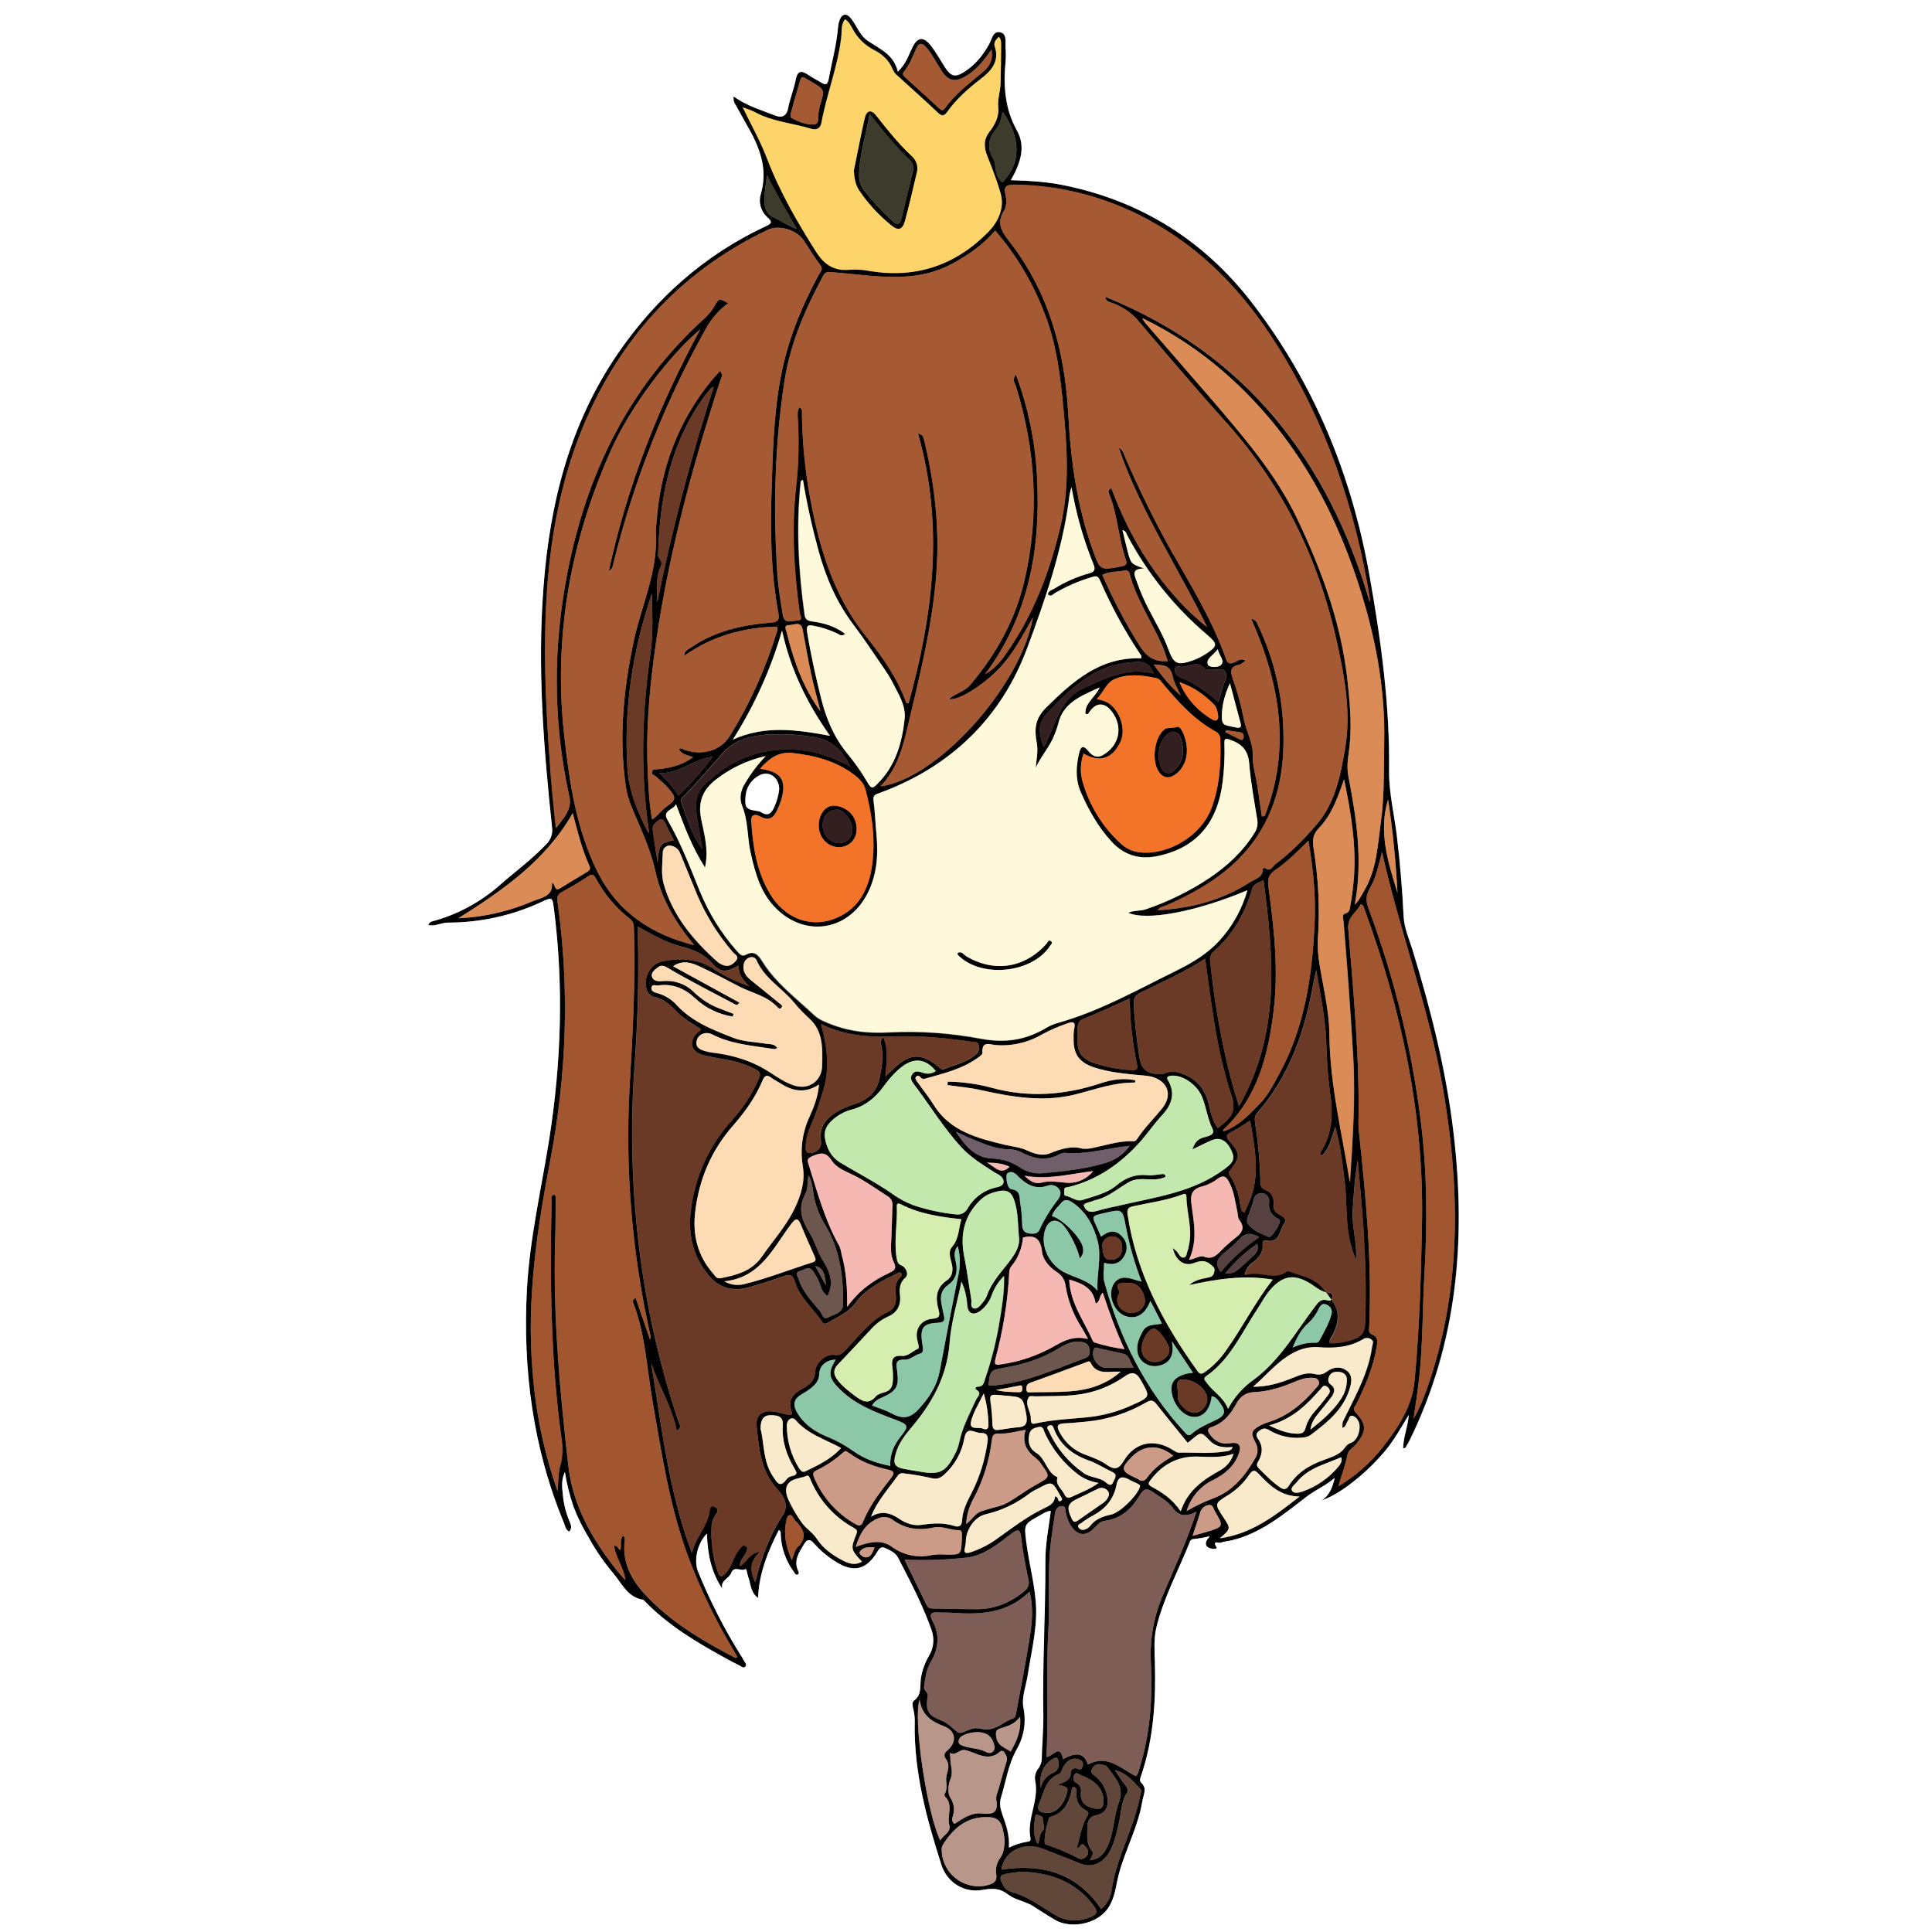 <?xml version="1.0" encoding="utf-8"?>
<!-- Generator: Adobe Illustrator 24.1.0, SVG Export Plug-In . SVG Version: 6.00 Build 0)  -->
<svg version="1.1" baseProfile="tiny" id="图层_1"
	 xmlns="http://www.w3.org/2000/svg" xmlns:xlink="http://www.w3.org/1999/xlink" x="0px" y="0px" viewBox="0 0 1024 1024"
	 xml:space="preserve">
<rect x="0" y="0" width="1024" height="1024" fill="#808080" stroke="none"/>
<g id="图层_1_1_">
	<path d="M743.7,767.7c0-5.8,2.4-11,3-17.8c-4.3,7.1-7.8,13.3-12.3,18.8c-4.7,5.6-9.9,10.8-15.6,15.4c-5.6,4.5-11.4,8.7-18.4,11.2
		c4.4-2.8,5.9-7.1,7-12c-4.5,4-10.1,6.3-14.8,9.9c-12.3,9.4-24.2,19.5-39.8,23.2c-1.9,0.5-4,0.5-5.8,1.3c-0.7,0.3-4.8-1.6-2.2,2.4
		c0.5,0.8-1.4,1-2.3,0.8c-1.8-0.4-3.8-1.1-3.3-3.5c0.2-1,1.2-2,2-3.2c-2.7,0.7-5.5,1.2-8.3,1.5c-1.2,0.1-1.8,0.4-2.2,1.4
		c-6,15.1-13.9,29.5-17.8,45.5c-1.4,5.9-1,11.9-0.8,17.9c0.6,20.6-0.6,41-7.3,60.7c-0.4,1.3-1.1,2.5,0.1,3.7c3.2,3,1.2,6.1,0.6,9.6
		c-2.2,13.6-9,25.7-12.5,38.8c-1.7,6.6-2,13.4-6.5,19.1c-6.2,7.8-19.6,9.9-27.6,5c-3.7-2.3-7.4-4.5-11-6.9
		c-4.2-2.8-9.7-3.4-13.5-6.3c-4.6-3.6-8.5-3.4-13.7-2.5c-9.7,1.7-18.8-3.9-21.8-13.5c-7.7-24.1-14.4-48.5-14.1-74.2
		c0.2-2.8-0.1-5.7-0.8-8.4c-0.4-1.4-0.7-3.4,0.5-4.3c4.2-3.1,3-7.7,3.6-11.8c0.7-4.3,2.2-8.4,4.4-12.1c2.4-4,2.8-8.9,1.3-13.3
		c-4.7-13.4-11.3-25.9-17.8-38.5c-1.4-2.7-4.1-3.8-6.6-5c-2-1-3.1-0.4-4.3,1.7c-6,10-12.9,11.5-22.8,5c-4.1-2.6-7.8-5.8-11-9.4
		c-2-2.3-3.5-2.1-5,0.3c-2.7,4.5-6,9-3.1,14.7c0.4,0.8,0.2,1.3-0.4,1.6c-1,0.5-1.4-0.5-1.9-1.2c-4.3-5.8-6.8-12.7-7.1-19.9
		c0-0.7,0.4-1.6-1-2.5c-5.7,11.3-10.5,22.7-11,36c-4-2.7-3.8-7.3-5.2-11c-0.5-1.5-0.9-4.6-1.4-4.3c-2.4,1.6-6.1-2.1-7.7,2.2
		c-1.1,2.9-5.7,3.7-4.7,8.2c-6-9-7.8-18.8-8.1-29.1c-4.9,4.6-7.2,14.1-4.7,20.1c6.2,15.3,13.7,30,22.4,44c0.7,1,1.3,2,1.8,3
		c0.5,1.1,2,2.2,0.8,3.4c-1,1-2.1-0.2-3.1-0.7c-2.1-1-4.2-2.1-6.2-3.2c-16.1-8.8-31.9-18.1-44.7-31.6c-8.5-1.2-11.4-8.8-16.1-14.2
		c-4.9-5.9-9.3-12.2-13-19c-3.1-5.1-5.8-10.5-7.9-16.1c-2.1-6-3.6-12.2-4.6-18.4c-2.1,4.5-1.4,8.3-1.1,11.8c0.4,4.8,1.6,9.5,3.4,14
		c0.7,1.8,1.9,3.6,0,5.8c-1.9-0.9-2.1-2.9-2.7-4.4c-16.5-39.8-22-81.3-19.7-124.2c1.5-27.1,7.7-53.3,11.9-80
		c6.3-40.4,7.6-80.9,2.4-121.5c-0.8-6.2-0.9-6.3-6.5-3.7c-15.6,7.3-32.6,11-49.8,11c-3.4,0-6.5,2.1-10.3,1.3c0.7-2,2.4-2,3.6-2.4
		c12.5-3.6,24.1-9.9,33.9-18.5c8.4-7.4,17.4-13.9,25.1-22.1c2.4-2.4,3.4-5.7,2.9-9c-4.5-42.3-7.8-84.7-4.5-127.2
		c3.4-44.3,13.9-86.5,39.4-123.7c20.1-29.3,45.8-52.2,78.2-67.4c2.9-1.3,4.1-2.1,1.1-4.8c-3.5-3.1-4.9-8-3.5-12.4
		c3.9-13.6-0.8-25.1-7.4-36.5c-2.1-3.6-4-7.3-6.1-10.9c-0.9-1.2-1.2-2.8-0.9-4.3c6.9,5.1,14.7,7.2,22.2,10.2
		c2.9,1.2,5.8,0.5,6.6-3.8c1-5.2,3.1-10.2,4.1-15.4c1-4.8,3-4.8,6.5-2.5c2.2,1.5,4.6,2.7,6.9,4.1s3.4,1.5,4-1.6
		c1.7-9.2,4.1-18.2,5-27.5c0.1-1.5,0.4-3,1-4.4c1.3-2.8,3.3-3.3,5.4-1c1.4,1.7,2.6,3.5,3.6,5.4c1.5,2.6,3.1,5.2,5.6,6.9
		c6.4,4.4,14,7.3,16.1,16.5c4.1-4,5.5-8.1,7.3-12c3-6.6,6.3-7.1,10.7-1.2c2.6,3.5,4.7,7.3,7,10.9c3.1,4.8,5.4,5.5,10.2,2.4
		c5.7-3.7,9.9-8.7,13.2-14.7c1.4-2.5,2-7.2,5.9-6.3c3.7,0.9,2.6,5.2,2.8,8.2c0.2,2.5,0.2,5,0,7.5c-1.2,12.7-0.4,24.9,6.1,36.5
		c4.8,8.6,1.7,17.5-3.3,26.2c9.8,0.3,19,0.8,28.1,2.7c40.9,8.3,74.1,29.2,99.5,62c33.2,42.9,53.1,91.7,62.5,144.8
		c6.1,34.3,10.8,68.7,10.4,103.8c-0.1,11.4,2.7,22.8,4.1,34.2c1.7,14.2,2.9,28.5,3.6,42.8c0.3,6,2.8,11.6,4.6,17.3
		c9.8,32,18,64.4,21.9,97.8c6.6,56.1,2,110.7-23.3,162.3c-0.7,1.3-1.4,2.6-2.2,3.9C745,767.5,744.5,767.4,743.7,767.7z M597.9,483.7
		c3.1-1.4,6.3-0.8,9.2-1.8c11.8-4,23.1-9.5,33.5-16.4c9.7-6.5,18.1-14.2,24.2-24.1c1.4-2,1.9-4.6,1.5-7c-1.6-10-3.5-20-4.3-30.1
		c-0.6-6.9-4.1-10.2-10.1-12.3c-2.8-1-3.1-0.3-3,2.2c0.2,6.7-0.1,13.3-0.9,19.9c-2.7,22-13.8,34.9-33.7,39.4
		c-10.1,2.3-18.5-0.1-25.4-7.7s-12.1-16.7-16.2-26.2c-2.8-6.4-2.5-13.4-0.9-20.1c0.7-3.2,1.8-5.3,4.9-1.5c1.9,2.3,4.3,4.2,7.8,2.2
		c8.6-4.9,10.8-14.7,5-22.6c-4-5.6-8.8-5.5-12.5,0.3c-0.4,0.6-0.8,1-1.8,0.4c-0.3-5.7,5.2-8.5,7.6-13.9c-10,4.6-19.6,8.1-22.1,19.7
		c-0.5,1.8-1.1,3.5-1.8,5.2c-2.4,6.4-7.2,11.4-10,17.7c0.3-4.5,1.4-8.8,0.5-13.3c-1.3-6.9-1-12.7,5-18.6
		c14.3-14.1,28.7-26.9,50.4-26.1c0-0.8,0.1-1.2,0-1.4c-8.6-12.7-15.9-26.2-22-40.2c-1-2.4-2.5-2-4.4-1.4c-6.7,2-13.1,4.8-19.2,8.3
		c-1.1,0.6-2.1,2.4-3.9,0.8c0.4-2,2.2-2.3,3.5-3.1c5.7-3.5,11.8-6.2,18.2-8c3.3-0.8,3.6-2.2,2.4-5.1c-3.9-9.6-7-19.4-9.3-29.5
		c-0.9-3.7-1.5-7.4-2.3-11.1c-0.7,2.4-1.2,4.8-1.4,7.3c-3.7,26.9-12.6,52.5-21.9,77.6c-13.8,37.3-40.5,63.2-78.2,77.1
		c-1.8,0.7-3.8,0.9-3.4,3.9c0.8,6.1,1,12.3,1.6,18.4c1,11.1,0.2,21.9-5.3,32c-10.2,18.7-32.1,22.2-47.5,7.4
		c-8.5-8.1-11.4-18.8-13.9-29.8c-1.9-8.2-1.2-16.8-4.5-24.9c-1.6-3.9-1-8.1,1.6-12.2c3.1-5.2,6.7-10,10.9-14.3
		c-9.6,2.1-18.7,6.4-26.5,12.5c-6.8,5.3-9.5,11.7-7.8,20.5c1.6,8.2,4.2,16.4,2.1,26.1c-7-11-11.1-22.2-15.4-33.6
		c-1.3,3.2-7.5,3.2-4.5,8.3c7,12,11.9,24.9,17.1,37.7c4.7,11.6,11.3,22.3,19.6,31.7c1.2,1.4,2.4,3.5,4.9,2.1
		c4.3-2.3,6.5,0.3,8.5,3.5c7.1,11.5,17.9,19.5,27.6,28.6c2.6,2.5,6.2,3.8,9.7,5.1c9.9,3.8,20.1,4.6,30.5,4
		c16.1-0.8,32.3,0.4,48.2,3.4c12.5,2.3,23.3,0.8,33.9-5.4c2.1-1.3,4.4-2.3,6.8-3c22.5-6.3,42.6-17.8,63.4-28c8.1-4,15.8-8.7,22-15.4
		c7.1-7.7,12.2-16.9,15-26.9C634.2,483.1,607.5,488.2,597.9,483.7L597.9,483.7z M423.8,215.9c1.8,1.1,1.3,2.6,1.3,3.8
		c0.2,14,1.5,28,3.9,41.8c4.9,27.5,12.3,53.8,30.3,76.1c8.5,10.6,16.4,21.9,21.1,34.9c0,0.1,0.5,0.1,1.2,0.3
		c13-47,18.9-94.2,5-143.1c1.8,0.9,2.2,0.9,2.3,1.1c0.3,0.6,0.6,1.2,0.8,1.8c5.6,23.1,8.4,46.5,6.7,70.3c-2,28.5-9.1,56-15.6,83.7
		c-2.6,11-5.8,21.5-14.1,30.2c30.1-3.9,74.4-53.1,80.8-89.5c-5.6,9.8-10.5,19.3-17.9,27c-8.6,9.1-22.1,17.4-26.6,16.2
		c3.5-3,8.2-3.9,11.2-7.4c13.8-16.3,23.9-34.4,28.8-55.3c8.1-34.8,6-69.1-4.5-103.1c-0.5-1.6-2.2-3.4,0-6.2
		c6.5,17.5,10.3,35.8,11.2,54.4c2,37.7-4.3,73.2-27.5,104.4c4.7-2.7,8-6.5,10.9-10.7c14.4-20.4,23.2-43.3,28.9-67.5
		c5-21.1,3.5-42.3,1.5-63.6c-1.6-16.6-3.6-33.1-9.7-48.8c-6.1-16.3-15-31.4-26.4-44.5c-6.6,7.8-14.6,13.2-23.2,17.8
		c-20.4,10.8-41.9,5.8-63.1,4.3c-2.2-0.2-3.5-0.5-4.8,1.8c-9.4,17.4-17.3,35.4-20.4,55c-5.4,34.4-6.2,69-3.9,103.7
		c0.5,7.1,1.7,14.2,2.9,21.3c0.8,4.9,4.9,2.9,7.6,2.8c3.4-0.1,1.4-2.8,1.2-4.2c-2.9-22-4.4-44.1-1.9-66.3
		c1.4-12.4,1.7-24.9,0.9-37.4C422.9,219.4,422.5,217.7,423.8,215.9z M726,319.3c0-0.8,0-1.6-0.1-2.5c-7.8-47.9-23.3-92.8-49.3-134
		c-17.6-27.9-39.5-51-68.8-66.6c-21.5-11.6-45.5-17.9-69.9-18.2c-3.8-0.1-6.2,0.3-5,5.1c0.7,2.9,0.7,6.3-0.9,8.8
		c-4.1,6.7-0.8,11.2,3.3,16.5c20.7,26.8,29.1,57.8,30.9,91.2c1.3,24.5,4.6,48.7,13,72c3.9,10.8,3.8,10.8,15.2,8.6
		c2.5-0.5,3.1-1.3,2.3-3.6c-3.9-11.3-4.3-23.6-8.8-34.8c-0.3-0.9-1-1.8,1.1-3.1c5.3,14.1,11.8,27.6,20.3,40.1
		c8.6,12.6,18.4,24,30.5,33.6c-15.4-31.8-35.3-61.4-46.8-95c2.1,0.9,2.5,2.9,3.2,4.6c7.1,16.5,15,32.7,23.7,48.4
		c10.8,19.2,22.6,37.9,29.9,58.9c1,2.7,2.2,2.6,4.5,1.8c1.6-0.6,3.1-2.6,5.9-0.9c-1.4,0.9-2.4,1.9-3.5,2.1c-4.7,1-4.7,3.5-3.3,7.5
		c2.5,6.9,4.4,14,5.8,21.1c1.2,6.7,5,12.5,4.8,19.7c-0.2,5.2,1.6,10.5,2.4,15.8c0.8,5.4,1.6,10.9,2.4,16.3l1.5-0.1
		c14-35.5,8.2-70.1-7.2-104.7c3.1,0.9,3.2,2.6,3.8,3.8c7.6,16,12,33.3,13.1,51c1.3,21.7-1.5,42.5-14,61.1
		c-11.8,17.4-28.9,27.7-47.5,36c-1.6,0.7-3.7,0.9-5.1,2.7c17.8-1,34.3-5.3,49-14.8c2.7-1.8,6.9-2.4,6.9-7c0-0.2,0.9-0.8,1-0.7
		c3.1,2.5,4.3-0.9,5.9-2.1c7.9-5.9,14.7-12.9,21.1-20.2c10.4-11.8,13.2-26.5,15.7-41.3c3.1-18.8-0.3-37.5-4.3-55.6
		c-9.6-43.9-28.5-83.2-58.8-116.9c-15.6-17.4-30.7-35.1-45.8-52.9c-3.7-4.7-8.7-8.2-14.3-10.3c-1.6-0.6-3.8-0.7-3.9-3.3
		C660.1,187.5,703.8,243.9,726,319.3z M294.8,438.9c3.8-5.2,8.5-9.7,7-16.6c-8.8-39.8-8.8-79.5-0.9-119.5
		c10.3-52.6,32.8-98.2,73-134.5c1.9-1.8,3.6-3.9,4.9-6.3c2.4-4,2.4-3.9,7.1-1.3c-4.7,3.5-8.6,7.9-11.5,13
		c-21.9,39.1-38.4,81-49.2,124.5c-0.4,1.7-0.5,3.5-2.5,4.3c9.8-45.1,26.5-87.5,48.5-128c-16.3,13.6-37.1,41.2-47.1,63.5
		c-21.7,48.5-31,99.3-25,152.4c2.8,25,6.5,50,18.1,72.7c10.5,20.5,28.1,32.2,50.8,37.9c-9.8-11.9-17.3-24.1-20.5-38.7
		c-2.3-10.6-6.7-20.5-11-30.5c-1.9-4.4-3.8-8.9-4.6-13.7c-4-25.9-1.6-51.5,3.7-76.9c4-19.6,13.3-38.1,12-58.9c0-2,0.2-4,0.4-6
		c2.1-27.7,11.2-52.6,28.8-74.2c1.5-1.9,3.2-3.6,4.9-5.5c1.8,2.3,0.5,3.9,0,5.3c-15.7,48.2-28.7,96.9-35.2,147.2
		c-2.6,20.2-4.2,40.5-3.1,60.8c0.4,8,0.7,16.1,2.3,24.5c3.2-2.2,5-5,7.7-6.9c5.2-3.7,5.1-4.8,0.9-9.7c-1.9-2.3-4.3-4.1-6.5-6.2
		c-0.9-0.8-2.8-1-2.1-2.9c0.5-1.3,2-0.9,3.1-1c6.6-0.7,12.8-2.1,18.6-6.4c-5.9-1.9-5.9-1.9-7.6-4.3c1.2-0.8,2.2,0.1,3.2,0.5
		c9,3,18.9,0.8,24.1-7.8c10.4-16.8,18.6-35,24.4-53.9c0.4-1.2,1.1-2.4,0.2-3.7c-17.8,0.5-34.3,5-49,15.5c0.1-2.8,2-3.3,3.3-4.2
		c12.9-9,27.6-12.2,42.8-13.4c3.7-0.3,4.4-1.6,3.8-5c-4-21.6-4.4-43.4-3.6-65.2c0.6-20,1.1-40,4.8-59.7
		c3.6-19.3,10.9-37.3,20.2-54.5c0.9-1.6,2.6-2.9,0.7-5.3c-3.1-4.1-5.8-8.5-8.6-12.8c-3.7-5.6-13.2-8.6-19.1-5.7
		c-42.1,20-72.9,51.5-93,93.3c-18.4,38.4-24.4,79.6-25,121.8c-0.4,25.4,1.2,50.6,3.1,75.9C292.9,421.5,293.9,430.2,294.8,438.9z
		 M295.5,790.4c0.4-4.8,0.2-9.6,1.6-14.3c1.1-4.4,1.2-8.9,0.5-13.4c-5.8-41.7-6.2-83.7-5.3-125.7c0-1.3-0.7-3.1,1.3-3.8
		c1.2,0.7,0.9,1.7,0.9,2.7c-0.1,7.2,0,14.3-0.3,21.5c-1.2,40.1,2.5,79.8,7,119.6c2.4,20.8,12.2,38.1,24.8,54.2
		c1.7,2.2,3.6,4.3,5.4,6.4c-0.7-6.6-5.1-11.8-6-18.3c2.4-0.3,2,2.2,3.4,2.2c0.7-2.4-0.6-5.2,1.4-7.5c0.5,0.5,0.8,0.8,0.8,1
		c0.1,0.5,0.2,1,0.1,1.5c-1.7,13.1,4.8,22.8,13.4,31.4c13.1,13.1,28.9,22.4,45.2,30.8c0.2,0.1,0.6-0.2,1.1-0.3
		c-0.6-1.2-1.3-2.3-1.9-3.4c-9.3-15.4-17.2-31.5-23.6-48.3c-10.1-27-14.4-55.3-19.3-83.5c-3.1-17.5-3.8-35.5-10.2-52.3
		c-0.3-0.9-0.9-1.9,1.1-2.9l7.6,21.9c0.7-1.2,0.2-2.1,0-3.1c-9.5-42.8-13.2-86.7-10.8-130.5c1.6-27.8,3.2-55.6,2.3-83.4
		c-0.1-2.1,0.1-4.1-2-5.8c-7.5-5.8-13.7-13.2-18.2-21.6c-1.4-2.6-2.5-2.1-4.5-0.8c-4.3,2.9-8.7,5.5-13.2,7.9c-2.6,1.3-3,2.9-2.6,5.5
		c6.5,46,4.8,91.8-3.9,137.2c-7,36.6-12.5,73.2-9.4,110.6C283.7,748,288.2,769.6,295.5,790.4L295.5,790.4z M400.3,838.6
		c3.4-13.2,7.6-24.9,14.6-35.4c3.5-5.3,0.5-10.2-2.7-13.7c-9.1-9.7-9.9-21.9-11.2-33.9c-0.5-5.2,2.8-8,8.1-7.6
		c2.6,0.2,5.2,1.2,7.8,1.7c1.3,0.2,3.6,1,2.6-1.8c-2.1-6.1,1.1-9.4,6-12c3.6-2,6.4-4.2,6.6-9.1c0.2-4.7,5.9-9.4,10-8.7
		c3.1,0.5,4.4-0.8,6.2-2.7c7-7.3,13-15.7,22.5-20.2c3.7-1.7,4.4-5.2,4-8.9c-0.4-3.4-0.3-6.7,2.3-9.3c0.6-0.6,1.3-1.2,0.6-2.1
		s-1.5-0.4-2.2,0c-8.1,4-16.4,7.9-21.9,15.4c-3.9,5.3-9.5,7.6-14.8,10.7c-1.1,0.6-2.1,1-3-0.3c-4.8-7.2-11.9-12.9-14.5-21.4
		c-1.2-4.2-3.2-3.9-6.4-2.8c-6.3,2.2-12.6,4.3-19,6c-8.1,2-15.1-0.2-20.5-6.8c-8.4-10.2-10.9-22-9.2-34.7
		c2.2-17.8,9.9-34.5,22.1-47.7c5.8-6.5,10.5-13.8,13.9-21.8c1.1-2.3,0.6-3.6-1.6-4.7c-4-2.1-8.2-3.6-12.6-4.6
		c-5.2-1.1-10.5-1.7-15.6-3.1c-6.5-1.8-7.5-7.5-2.5-12.1c0.5-0.5,1.6-0.5,1.4-1.7c-4.8-3.1-9.8-5.9-13.6-10.1
		c-2.9-3.1-6.1-5.7-10.3-6.7c-1.9-0.3-3.4-1.5-4.3-3.1c-2.9-6.4,1.4-14.8,8.3-16c9.5-1.7,18.7-1.4,27.2,4.4c5.7,3.9,12.1,6.6,18.7,9
		c-3.2-3-6.1-6.2-5.8-11.1c-6.4,3.6-9.5,3.9-13.6-0.8c-4.7-5.3-10.4-7.7-17-9.3c-4-1.1-7.9-2.6-11.6-4.5c-3.7-1.7-7.2-3.8-11.2-6
		c0,2.6,0,4.5,0,6.5c0.5,22.3-0.2,44.6-1.8,66.9c-2.5,34.6-1.4,69.4,3.3,103.7c4,29,10.7,57.6,20,85.4c0.4,1.2,2.1,2.9-0.9,4.8
		c-2.6-13-9.6-23.9-13.6-36c5.6,33.9,9.2,68.1,21.6,100.7c1.7-8.1,8.3-14.1,9.4-22.4c0.1-1,0.2-3,2.3-2.2c1.8,0.7,2.6,1.9,1.2,3.8
		c-1.5,2-2.4,4.4-2.5,6.9c-0.4,8,0.7,16,3.2,23.6c1.1,3.4,2.3,3.3,4.5,0.8c3.4-3.8,4-9.3,7.6-13.1c0.9-0.9,1.2-1.9,2.7-1.1
		s0.9,1.8,0.5,3c-0.9,2.4-3.3,4.1-3.5,7.6c3.9-2,4.7-6.8,10.8-7.6C397.4,827.4,397.3,832.2,400.3,838.6L400.3,838.6z M447.8,10.2
		c-2.3,3.2-1.6,6.6-2,9.8c-1.9,15.4-7.7,29.9-10.5,45.1c-0.6,3.2-2.7,4-5.6,3.1c-9.9-3-20.4-3.7-29.7-8.8c-2.1-1-4.2-1.8-6.4-2.5
		c4.5,9.4,9.3,17.8,12.7,26.7c6.8,17.7,16.2,33.9,26.3,49.8c4.2,6.6,9.5,10.2,17.6,9.4c3.7-0.3,7.3,0,10.9,0.7
		c24.5,4,45.4-3.1,62.7-20.7c5.5-5.6,8.7-13,6.5-20.6c-1.9-6.6-4.4-13.1-7-19.6c-2-5-1.9-9,1.2-13c3-3.8,5.1-8.2,4.6-12.9
		c-0.5-4.5,1.2-8.5,1.2-12.8c0.2-6.7,0.3-13.3,0.3-20c0-1.5,0.1-3.2-1.2-4.5c-1.6,1.5-2.8,3-2.2,4.9c2.7,8-1.7,13.1-7.4,17.4
		c-6.6,5.1-12.8,10.5-17.7,17.4c-1.9,2.7-3.2,2.3-5.3,0.2c-6.9-6.5-14-12.9-21-19.2c-1.2-0.9-2.1-2.1-2.7-3.5
		c-1.9-4.8-5.4-7.9-9.8-10.2c-4.9-2.5-9-6.5-11.5-11.4C450.8,13.5,450,11.6,447.8,10.2z M634.1,801.2c-5.2,2.8-9.2,2.5-12.2-1.6
		c-2.8-3.9-7-6-10.8-8.7c-3.2-2.3-5-1.8-7,1.6c-4.2,7.1-9.8,12.5-18.6,13.6c-2.5,0.3-3.9,2.3-5.6,3.9c-4.5,4.5-8.7,4.1-12.3-1.3
		c-1.3-2.1-2.2-4.5-2.7-6.9c-0.3-1.4,0.2-3.8-2.4-3.5c-2.1,0.2-3,1.8-3.3,3.8c-0.7,4.8-1.5,9.5-2.1,14.3
		c-2.1,16.2-0.5,32.6-1.5,48.9c-1.3,21.9,0.3,43.9-1,66c3.3,0,7.2-7.5,8.8,1.1c7.6-4.1,11.4-2.9,13.2,2.9
		c10.4-5.7,17.5,2.2,25.5,6.2c1.3-1.3,1.5-3.2,2-4.8c5.6-18,6.8-36.6,5.9-55.3c-0.7-12.5,1.6-25,6.6-36.4
		C622.4,830.8,629,817,634.1,801.2z M709.4,787.7c8.9-5.3,16.7-12.2,23.2-20.3c8.4-10.7,16-22,17.2-36c2.6-27.9,3.4-55.9,3.9-83.8
		c1-57.3-10.9-112.4-30.6-166c-0.3-0.9-0.4-2-1.9-2.3c-2.1,4.3-7.1,6.5-6.6,13.1c2.8,34.3,6.1,68.7,5.4,103.2c0,1.8,0.1,3.7,0.4,5.5
		c3.6,34,6.8,68,5.3,102.2c-0.1,1.6-0.5,3.2,1.7,4.1c2.9,1.2,2.8,3.5,2.3,6.3c-1.8,10.8-6,20.7-10.8,30.5c-0.6,1.2-2.3,2.3-0.5,4.3
		c6.1,6.6,6,10.1,0.2,17.1c-1.5,1.8-3.9,2.9-4.4,5.3C713.2,776.6,710.9,781.9,709.4,787.7L709.4,787.7z M659.7,675.6
		c7.8-2.7,15.4,3.3,22.4-2c0.2-0.2,0.9,0.1,1.3,0.2c5.5,2,11.4,3,16.1,7.2c2.3,2.1,7.7,9.5,8.7,12.4c1.7,5,0.3,9.5-1.8,13.9
		c-0.6,1.4-2.2,2.5-1.6,4.5c4.5,0,9-0.8,13.2-2.4c3.5-1.4,5.2-3.5,5.4-7.8c0.8-16.8,0.2-33.6-0.8-50.4c-0.7-12.1-2-24.2-3-36.3
		c-1.6,8.9-2.1,17.9-2.7,26.8c-0.5,8.7,2.5,17.1,1.8,25.9c-2.3-5.4-3.8-11.1-4.4-16.9c-0.9-7.7-0.6-15.6-1.5-23.4
		c-1.1-9.9-2.3-19.8-5.1-30.1c-2,5.8-3,11.3-7.2,15.4c-1-1-0.9-1.7-0.5-2.2c6.4-9.8,6.5-20.6,4.9-31.6c-1.2-8.9-1.8-17.9-2-26.9
		c-0.5-12.8-3.2-25.3-5.3-37.9c-1,4.1-1.7,8.2-2.5,12.2c-4.6,23.3-12.7,45.1-28.6,63.4c-1.6,1.8-1.6,3.5-1.3,5.5
		c1.6,10.4,2.6,20.9,2.8,31.4c0,2,0.5,3.2,2.6,4.1c3.2,1.3,4.8,4,4.4,7.6c-0.2,1.9,0.1,3.5,1.9,4.8c2,1.4,5.9,2.5,3.5,5.8
		s-2.1,10.1-9,8.7c-2.2-0.4-2.3,0.8-2.2,2.2c0.2,4.1-1.9,6.8-5,9.2C661.8,670.4,660.2,672.9,659.7,675.6z M573.6,608.8
		c1.2,0.1,2.4,0.1,3.6,0c7.8-1.3,15.4-4.3,23.6-3.9c1.1,0,1.8-0.8,2.3-1.7c3.8-5.7,8.7-10.5,13-15.8c5.6-7.1,3-14.4-5.8-16.8
		c-1.5-0.3-2.9-0.5-4.4-0.6c-8.8-0.8-17.6-1.5-26-4.3c-7.9-2.6-11-7.1-10.8-15.3c-0.1-1.7,0-3.3,0.3-5c1-4.2-0.9-4-3.9-2.9
		c-4.6,1.6-9,3.5-13.2,5.8c-7.4,4.3-15.9,6.3-24.4,5.6c-3.1-0.2-7.6-2.5-7.1,4.1c0.1,0.9-1.6,2-2.7,2.8c-8.3,5.9-18.1,8.2-27.7,10.9
		c-0.8,0.3-1.7,0.1-2.3-0.5c-0.7-0.9-1.5-1.5-2.5-0.6s0,1.9,0.5,2.7c2.9,4.1,6.1,8,8.7,12.2c8.7,14.2,23.4,17.8,37.9,21.3
		c3.8,0.9,7.8,1.2,11.5,2.9c4,1.8,8.2,3.3,12.5,1.5C562.6,608.8,568.4,607.2,573.6,608.8z M718,479.5c1.4-1.8,1.9-2.2,2.2-2.8
		c1-1.5,1.9-3.1,2.8-4.7c6.6-11.2,7.1-23.8,8.8-36.2c2-14.2,1.5-28.5,1.8-42.6c0.6-28.7-4.8-56.5-13.7-83.9c-14-43-35.8-80.9-70-111
		c-13.4-11.9-28.4-21.9-44.5-29.7c0.4,0.9,0.9,1.7,1.5,2.5c11.6,13.3,23.1,26.7,34.7,40c17,19.9,34.3,39.7,45.7,63.5
		c13.3,27.8,23.8,56.4,27,87.5c1.3,12.3,2.3,24.5,0.5,36.8c-0.6,4.1-1,8.1-0.2,12.4C718.8,433.4,722.5,455.6,718,479.5z
		 M574.3,399.4c-1.6,4.6-1.9,9.5-0.7,14.2c3.5,12.9,10.6,24.6,20.5,33.6c2.8,2.6,6.5,4.3,10.3,4.6c15.3,1.5,32.3-9.1,37.7-23.4
		c4.4-11.8,5.1-24,4.7-36.4c0.1-1.9-1-3.6-2.7-4.4c-11.2-6.2-19.5-15.4-27.6-25.1c-1-1.2-1.8-2.7-3.7-3.1
		c-7.5-1.6-15.1-2.5-22.1,0.6c-4.3,1.8-5.9,7-9.4,10.5c1.8,0.5,3.1,0.7,4.3,1.2c7.3,2.8,11.7,14.5,8.2,21.6
		C589.5,402.2,582.9,404.4,574.3,399.4z M434.1,574.8c-7.8,5.2-14.5,3.3-21.1-1c-1.4-0.9-2.9-1.6-4.2-2.6c-2.5-1.9-3.6-1-4.7,1.6
		c-3.7,8.8-9.2,16.5-15.5,23.7c-11.7,13.3-18.2,28.9-20.2,46.4c-1.3,11.8,1.4,22.8,9.5,32c1,1.2,1.9,3,3.9,2.6
		c8.4-1.6,16.6-3.7,21.9-11.3c5.8-8.4,12.6-15.8,17.3-25.3c3.7-7.6,5.8-15,4.5-22.8c-1.5-9-0.2-18.2,3.7-26.5
		C431.5,586.6,433.5,581.3,434.1,574.8z M402.7,407.5c11.3,1.4,14.3,6,11.3,16.4c-0.5,1.6-1.1,3.1-1.8,4.7c-1.9,4.4-4.3,7-9.5,4.1
		c-2.1-1.2-4.9-1.4-4.6,2.5c0.9,13.4,2.9,26.5,9.8,38.3c7.5,12.8,20.7,18.1,33.1,13.9c12.7-4.3,18.6-14.2,20.8-26.5
		c2.5-14.4,0.5-28.7-3.2-42.7c-0.9-3.3-3.4-5.6-6.1-7.7c-9.6-7.2-20.8-10.1-32.5-11.4C412.6,398.3,407.6,401.9,402.7,407.5z
		 M496,567.7c-5-6.3-11-7.3-17.3-2.8c-4.2,3-7.5,7-10.6,11.2c-4.3,5.8-9.5,10.1-16.7,12c-3.9,1-7.4,3-10.4,5.7
		c-2.8,2.5-4.4,5.6-3.8,9.3c0.9,5.3,3.2,10.1,8,13c9.2,5.6,18.9,10.5,27.8,16.7c3.4,2.5,7.2,4.5,11.1,6c7.1,2.4,14.5,4,21.9,4.8
		c3.1,0.4,5.1-0.2,6.9-3.1c3.3-5.9,9.1-10,15.8-11.3c3.5-0.7,4.3-3.2,1.8-5.8c-0.9-0.7-1.9-1.3-3-1.8c-6.3-4.1-12.8-7.9-18-13.6
		c-9.5-10.3-16.7-22.3-25.2-33.5c-1.1-1.4-2.1-3.2-0.8-5.1c1.4-2.1,3.4-1.5,5.4-0.9C491.3,569.4,493.9,569.1,496,567.7z
		 M732.5,451.6c-2,7.6-3.3,13.9-6.5,19.3c-2.2,3.7-2.1,6.8-0.6,10.8c13.8,37,23.2,75.5,27.9,114.7c3.1,26.1,3.2,52.2,1.7,78.3
		c-1.1,18.8-0.8,37.7-2.9,56.4c-0.8,7-1.9,14-2.9,20.9c4.4-7.6,7.2-15.8,9.8-24c15.8-50.2,14.5-101.1,5.6-152.2
		C757.2,534,742.1,494.4,732.5,451.6z M448,336c-2.2,1.6-3.2,0.2-4.3-0.3c-3.9-1.8-8-3.2-12.3-4c-3.2-0.7-4.1-0.2-3.6,3.3
		c1.9,11.8,4.5,23.5,7.4,35.1c2.6,10.5,6.6,20.3,13.6,28.9c4.1,5,7.9,10.3,11.1,15.9c2,3.5,2.9,2.8,5.1,0.6
		c9.5-9.5,13-21.6,14.3-34.3c0.8-7.3-3.5-13.6-6.7-20c-1.2-2.4-2.7-4.6-4.2-6.8c-5.4-7.8-10.6-15.8-16.3-23.3
		c-8.9-11.8-14.5-24.9-18.4-39c-3.4-12.4-6.2-25-8.3-37.7c-0.8,0.2-1.3,0.9-1.2,1.7c-2.4,23.3-1.1,46.5,2.1,69.7
		c0.3,2.4,1.4,3.2,3.8,3.6C436.4,330.2,442.5,331.8,448,336z M621.7,661.5c1.3,1.2,1.8,1.6,2.2,2c1,1.3,1.9,3.4,3.6,3.1
		s1.5-2.7,2.2-4.1c0.2-0.6,0.4-1.3,0.4-1.9c2.3-8.9-1.1-17.5-1.2-26.3c0-2.1-1.5-1.4-2.5-1c-8.3,3.1-17.1,4.2-25.7,6.1
		c-2.5,0.6-3.4,1.4-3,4.3c4.6,31.1,19,57.9,37,83c1.3,1.8,2.3,1.8,4,0.6c4.4-3.3,8.3-7.2,11.4-11.8c8.5-12,15.2-25.3,24.5-37.2
		c-15.2-2.6-29.8-0.3-44.3,2.9c3.1-2.9,6.9-3.3,10.5-4.1c2.2-0.4,2.6-1.9,2.9-3.5s-0.7-2.2-1.9-3.2c-3.2-2.8-5.9-2-9.3-0.8
		C627.6,671.3,623,668,621.7,661.5z M545.7,843.6c-11.9,11.6-26.2,12.3-41,11.2c-2.5-0.2-5,0-7.5-0.2c-3.8-0.3-4.8,1-3,4.5
		c4,7.4,3.4,14.6-0.9,21.8c-2.3,3.9-2.9,8.4-3.5,12.9c-0.4,2.4,2.2,3,1.9,5.1c-1.2,7.9,0,10.2,7.2,13c3.5,1.3,5.8,4.1,8.6,6.2
		c2.3,1.7,6.6-2.7,10.5-2c0.7,0.1,1.4,0,2,0.2c6.9,1.9,11.4-3.5,17-5.5c1.2-0.4,1.5-2.1,1.7-3.5c2.3-12.5,4.8-25,6.8-37.6
		C546.9,861.3,548,852.9,545.7,843.6L545.7,843.6z M388.9,537.4c-0.2,0.5-0.4,0.9-0.5,1.4c-7.5-1.2-14.5-4.6-20-9.8
		c-5.6-5.2-11.9-7.8-19.5-6.7c-1.2,0.2-3-0.9-3.5,0.9c-0.5,2.1,1.5,2.8,3.1,3.2c4,1.1,7.7,3.4,10.4,6.5c8.2,8.8,19.1,13,29.9,17.2
		c5.4,2.1,11.4,2.1,17.2,3.1c2,0.3,4.5-0.1,6.1,2.3c-0.8,0.3-1.3,0.6-1.7,0.5c-11.2-1.6-22.5-2.3-32.9-7.7c-3.3-1.7-7.2-0.1-8.1,3.1
		c-1,3.8,1.6,5,4.5,5.8c1.3,0.4,2.6,0.6,3.9,0.8c10.9,1.3,21.1,4.4,30.4,10.5c4,2.6,8.1,5.4,12.7,6.9c7.7,2.5,14.5-2.2,14.9-10.1
		c0.1-2.3,0.1-4.7,0.1-7c-0.1-6.9-1.4-13.4-6.7-18.2c-2.9-2.7-5.7-5.5-8.2-8.6c-6.3-7.7-15.6-12.7-19.8-22.2
		c-0.5-1.5-2.1-2.3-3.6-1.8h-0.1c-1.6,0.5-2.9,1.9-3.2,3.5c-0.8,3.5,0.8,6.1,3.4,8.3c5.2,4.2,10.4,8.4,15.5,12.6
		c0.6,0.5,2,1.1,1,2.3c-0.8,1-1.5,0.2-2.1-0.4c-5.6-6-13.6-7.4-20.5-11s-13.8-7.3-20.9-10.6c-4.3-2-8.9-3.4-13.9,0l35.2,19.3
		c-0.9,1.1-1.4,1.4-2.1,1c-12-6.4-24.2-12.5-36-19.5c-2.4-1.4-3.6-1.4-5.3-0.1c-1.7,1.3-3.5,2.8-3,4.8c0.6,2.3,3.1,2.6,5.4,2.4
		c6.1-0.7,12.1,1.3,16.5,5.5c3.4,3.3,7.2,6,11.5,8C382.2,534.9,385.6,536.1,388.9,537.4z M509.6,646.2c-11.4-1.2-22-2.8-31.8-7.8
		c-1-0.5-2.5-1.1-2.4,0.9c0.4,9.2-1.6,18.3-0.1,27.4c0.2,1.5,0.6,3.3,2.5,4c2.5,0.9,4.1,4.8,2.2,6.4c-3.1,2.7-3.3,5.9-2.9,9.5
		c0.5,5.2-1.6,9.1-6.5,11.2c-3.3,1.5-6.3,3.7-8.8,6.5c-5.9,6.3-11.8,12.7-17.8,18.9c-2.4,2.5-2.3,5-0.5,7.6c2.5,3.6,6,6.2,9.4,8.8
		c3.8,2.8,7.3,5.2,11.4,0.4c1-1.1,2.9-1.7,4.4-2.1c3-0.8,4.3-2.7,4.5-5.7c0.2-2.5,0.1-5-0.2-7.5c-0.6-3.9,0-6.6,5-6.1
		c3.2,0.3,5.5-2.5,8.4-3.7c1.3-0.5-0.1-3.7-0.4-5.6c-0.8-5.4,2.4-9.9,8.2-10.4c4.2-0.3,4-2.1,3.2-5c-1.6-6-1.4-11.4,4.5-15.4
		c3-2,3.4-5.5,2.5-9c-0.8-2.9-1.9-6.3,0.2-8.7C508.4,656.6,508.1,651.4,509.6,646.2z M715.6,626.7c1.4-22.3,3-44.6,1.7-66.9
		c-1.4-23.8-3.1-47.6-5.1-71.3c-0.1-1.5-1.3-3.8,0.9-4.4c2.5-0.7,2.3-2.7,2.6-4.2c0.8-4.1,1.3-8.2,1.7-12.4
		c1.8-18.5-1.3-36.5-5-54.5c-3.3,9.4-6.5,18.8-13.5,26c-3.1,3.2-3.3,6.4-2.7,10.4c2.6,16,3.4,32.2,2.3,48.3
		c-0.2,4.3,0.1,8.6,0.8,12.9c2,12.5,5.2,24.9,5.3,37.6C705,575,711.4,600.7,715.6,626.7L715.6,626.7z M632,609.2
		c1.4-4.1,3.2-5.6,6.2-6.4c2-0.5,6-1.3,4.5-4.4c-2.6-5.3-3.3-11.2-5.4-16.6c-2.4-6.3-9.4-11.6-15.5-11.7c-2.7,0-3.8,0.7-2.9,2.2
		c4.3,7.1,2.2,13.2-3,18.8c-4,4.3-7.3,9.1-11.1,13.5c-10.5,11.9-23,20.8-38.7,24.6c-1,0.2-2.1,0-2,1.5c0.1,1.1-0.5,3,0.7,3.1
		c3.1,0.5,5.7,3.3,9,2.2c6.3-2.1,12.9-3.4,18.2-7.9c4.7-3.9,9.9-5.9,16.2-5.2c2.3,0.3,4.6-0.3,6.9-0.5c1.1-0.1,2.4-0.6,2.7,1.3
		c-6.1,3.2-13.4-0.6-19.4,2.8s-11,8.1-17.9,9.6c-0.5,0.1-1,0.3-1.4,0.5c-1.6,0.7-3.5,0.6-4.8,2.1c1.3,3.8,3.8,4.1,7.2,3.1
		c4-1.2,8.1-2,12.1-2.9c19.3-4.5,39.2-7,55.7-19.5c3-2.2,5.6-4.2,3.9-8.5c-2.4-6-6-8.4-10.5-6.7C639.3,605.5,636.2,607.2,632,609.2z
		 M645.5,597.9c1.1-0.9,2.1-1.8,3.1-2.6c5-3.8,6.3-8.1,4.1-14.6c-4.8-14.4-7.7-29.2-10-44.2c-1.4-9.3-2.7-18.6-4-28.4
		c-11.2,7.3-23,12.4-34.4,18.1c-2.7,1.3-3.5,3-3.4,5.8c0.3,9,1.5,17.9,2.7,26.8c0.8,5.9,2.5,9.9,9.2,10.4c1.5,0.1,2.8,0.5,4.2-0.2
		c2.6-1.2,5.6-1.3,8.3-0.3c8.7,2.6,13.6,8.5,15.5,17.2C641.8,590,642.5,594.3,645.5,597.9L645.5,597.9z M669.7,466.5
		c-5.3,2.4-5.4,2.3-6.5,6c-3.8,12.4-10.1,23.1-19.8,31.7c-1.6,1.2-2.3,3.2-2,5.2c1.5,15,3.8,30,6.9,44.8c2.2,10.9,5,21.6,8.4,32.2
		C678.8,547.6,675.1,507.4,669.7,466.5L669.7,466.5z M693.5,445.6c-6,5.9-11.3,11.3-17.5,15.5c-3.6,2.4-4.3,5-3.7,9.2
		c3,21.8,5.4,43.7,2.7,65.7c-2.9,23.5-8.5,45.9-26.7,62.9c-0.1,0.1,0.1,0.5,0.1,0.8c8-2.7,13.6-8.8,19.2-14.5
		c4.3-4.4,7.2-10,10.1-15.4c13.7-24.8,17.7-52,19-79.8C697.5,475.4,696.1,461,693.5,445.6L693.5,445.6z M509.6,679.2
		c-2.2,10.8-5.5,21.6-6.3,32.6c-1.4,17.7-9.2,31.7-20.3,44.8c-3.3,3.9-6.9,8.5-8.3,14c-1.4,5.3-0.5,7,4.7,8c2.9,0.6,5.9,1,8.9,1.5
		c9.8,1.7,13.2,0,17.7-8.9c1.1-2,2-4.2,2.5-6.5c1.6-8.2,5.6-15.4,9-22.9c0.7-1.5,3.4-3.4,0-5.3c-0.8-0.5-0.1-1.6,0.9-1.5
		c3,0,3.3-2.4,3.9-4.3c3.5-10.2,6.1-20.7,7.8-31.4c1.2-7.4,2.4-14.8,2.2-23c-2.8,2.7-5,6.1-6.4,9.8c-1.1,3.5-3.4,6.6-6.3,8.8
		c-3.7,2.5-6.5,1.3-6.8-3.2C512.4,687.3,511.4,683.1,509.6,679.2z M664.2,735c7.2,0.1,13.8-1.8,20.3-4.4c3.9-1.5,7.8-3.4,12-2.4
		c2.7,0.6,4.5,0.5,6.8-1.2c3.1-2.3,6.8-3.1,10.3-0.7s2.9,6.1,1.9,9.5c-3.3,11.2-11.9,18.1-20.7,24.7c-1.9,1.5-4.7,1.5-7.2,1.6
		c-5.4,0-10.6-1.5-15.2-4.3c-2.2-1.3-3.8-0.4-5.4,1c-1.8,1.5-0.7,3,0.2,4.4c2.2,3.4,2,6.8,0.3,10.4c-0.7,1.4-2.1,2.7-0.4,4.5
		c3.7,3.7,7.2,7.4,11.5,10.3c1.8,1.2,3.1,1.3,4.5-0.8c4.4-7.1,11.2-11.2,18.9-13.9c3.3-1.2,6.7-2.3,9.3-4.6c1.6-1.5,2.2-3.5,4.9-4.4
		c3.9-1.4,5.6-8.6,3.7-11.7c-0.6-1.2-1.6-2.2-2.9-2.6c-1.9-0.3-1.8,1.6-2.5,2.6c-1,1.2-0.9,3.3-2.9,3.8c-0.1-2.7-0.1-2.7,1-4.9
		c6-12.2,12.8-24.1,14.7-37.9c0.2-1.5,1.2-2.9-0.5-4c-1.3-0.9-3-0.9-4.3,0c-7.4,4.4-15.5,4.8-23.7,4.2c-6.1-0.4-11.3,1.5-16.3,4.8
		C675.6,723.2,670.5,729.7,664.2,735z M435.2,542.8c3.4,12.5,4.8,24.1,0.9,36c-1.8,5.4-3.3,10.8-5.6,16c-1.9,4.3-3.5,8.7-3.4,13.5
		c0,1.3-0.2,2.6,1.9,2.8c3.6,0.3,6.7-2.6,6.2-6.2c-0.9-5.9,1.2-10.4,5.9-13.9c3.8-2.9,8.1-4.5,12.5-6c6.5-2.2,11.1-6.2,12.6-13.4
		c1.2-5.6,2.1-11.1,1.1-16.8c-0.3-1.5-1-3.2,0.9-5.1c3,6.9,1.6,13.7,1.1,20.8c1.7-1.6,2.9-2.7,4.1-3.8c8.8-8.5,14.7-8.8,24.3-1
		c0.8,0.6,1.4,1.6,2.5,1.1c5.8-2.5,12.2-3.5,17.1-7.9c1.4-1.2,2-3.1,1.5-4.9c-0.4-2-2.3-1.6-3.7-1.8c-14-2.1-28.1-3.4-42.3-2.8
		C460.1,549.8,447.5,548.8,435.2,542.8L435.2,542.8z M449.1,692.6c6.5-9,14.1-14.2,22.6-18.1c2.8-1.3,3.5-2.6,2-5.6
		c-1.8-3.6-1.5-7.8-1.3-11.8c0.3-6,0.4-12,0.6-18c0.3-2-0.7-4-2.4-5c-6.6-4.2-12.9-8.9-20-12.1c-3.7-1.7-7.5-3.5-9.7-6.8
		c-2.7-4-5-4.7-9.7-2.7c-3.5,1.5-3.5,2-2.5,5.1c4.6,14.5,8.5,29.3,16.1,42.7c0.6,1.4,1,2.8,1.2,4.3
		C448.5,673.2,449.2,682.1,449.1,692.6z M576.7,709.7c-1.5-2.8-2.3-4.3-3.3-5.9c-4.4-6.7-7.3-14.3-8.6-22.2
		c-0.3-3.1-2.1-5.9-4.8-7.5c-3.8-2.5-7.2-6.3-7.7-10.7c-0.8-6.5-3.4-9.2-10.1-7.5c-0.5,5.7-2.6,11-6.3,15.4c-0.7,0.9-1,2.1-1,3.2
		c-0.8,15.5-3.3,30.8-7.3,45.7c-0.9,3.2,0.2,3.2,2.8,2.8c10.1-1.4,19.8-4.8,28.6-9.8C564.2,710.4,569.3,707.9,576.7,709.7z
		 M534.6,979.2c3-1.5,6.3-2.6,9.6-3.1c1.1-0.1,2.1-0.5,1.8-1.8c-2.1-10.4,4.7-20.1,2.5-30.5c-0.4-2.4,0.2-4.8,1.7-6.6
		c1.3-1.8,1.9-3.9,1.8-6.1c0.2-7.3,0.9-14.6,0.8-22c-0.5-27.2,1.2-54.3,1.1-81.4c0-9,1.8-17.8,3-26.9c-2.4,0.1-4,1.4-5.7,2.3
		c-8.7,4.8-8.5,4.8-7.3,14.4c1.5,11.7,4.8,23.2,5.2,35c0.3,12.1-2.7,23.8-4.5,35.6c-0.9,5.7-3.3,11.4-2.2,17.2
		c1.5,7.4,0.3,15.1-3.5,21.7c-4.6,8.1-5.8,17.3-8.5,26c-0.8,2.7-0.3,5.6,0.7,8.4C533,967,535.1,972.6,534.6,979.2z M479.4,826.7
		c3.9,8.1,7.8,16,11.6,23.9c0.8,1.7,2,2,3.6,2c7.8,0.1,15.6,0.3,23.4,0.3c9.5,0,17.8-3.6,25-9.6c1.9-1.4,2.7-3.8,2.1-6
		c-1.5-7.3-3-14.7-3.8-22.1c-0.5-5.2-2.1-4.7-5.4-2.2c-7.3,5.5-14.6,11.7-24,12.6C501,826.8,490.2,827.2,479.4,826.7z M650.9,746.7
		c3.3-6.2,8-11.5,13.7-15.5c13.9-10.3,22.2-25.3,32.4-38.7c1.7-2.3,3.3-4.3,6.5-3.3c1.5,0.5,2.1,0.1,2.5-1.3s-0.1-2.4-1.5-2.6
		c-4.4-0.5-7.4-3.6-11-5.6c-6.9-3.9-12.6-4.1-19.2,2.7c-3.4,3.5-5.5,7.9-8.2,11.9c-8.1,12.3-14.1,26.2-26.7,35
		c-2.1,1.5-0.6,2.4,0.2,3.6C642.9,737.6,648.3,740.3,650.9,746.7L650.9,746.7z M461.8,803.9c5.3-3.3,10-2.1,14.7,1
		c3.7,2.5,7.7,4,12.2,3.3c5.8-0.9,11.5-1.2,17.2,0.6c2.4,0.8,4,0,4.1-3.1c0.3-5.2,2.7-9.9,5.1-14.5c4.2-8.3,7-17.3,8.3-26.5
		c0.5-3.2,0.2-5.3-3.5-5.2c-3.1,0.1-7.5-4.1-8.7,2.8c-1.3,7.3-4.9,13.9-10.3,18.9c-2.3,2.2-4.1,3-7.3,2.2c-4.4-1-8.8-1.8-13.2-2.3
		c-1.6-0.3-3.2-0.7-4.5,1C471,789.2,465.1,795.5,461.8,803.9z M471.9,776.9c-0.4-6.2,2-11.2,5.6-15.7c4.3-5.4,4-6.2-2.7-8.7
		c-10.6-4-21.2-7.9-29.5-16.1c-6.1-6-6.6-8.8-2.4-15.8c-4.3,0-8.5,3.2-8.6,7.5c-0.1,4.2-2.5,6.3-5.3,8.4c-1.7,1.3-3.7,2.2-5.4,3.5
		c-3.2,2.4-2.9,5.5-1.2,8.5c3.7,6.4,9.4,10.4,16.2,13.1c4.9,2,9.6,4.6,13.9,7.7C458.1,773.2,464.6,775.5,471.9,776.9L471.9,776.9z
		 M629.5,764.7c-5.5-6.8-11-13.4-16.3-20.2c-1.8-2.4-3.1-2.7-5.7-1.2c-9.8,5.7-20.7,9.2-32,10.2c-3.8,0.3-7.6,0.8-11.4,0.9
		c-4.1,0.2-4.1,1.8-2.4,4.9c2.8,5.3,7.5,9.5,13.2,11.6c4,1.5,8.2,3,11.7,5.5c4.1,2.9,6.2,2.6,9-2.1c5.9-10,16.3-11.9,26-5.7
		c1,0.6,2.1,1.4,3.1,1.4c8.1-0.2,16.3,0.7,24.4-0.6c1.5-0.2,3.4-0.2,4.2-2.4c-4.5,0.4-8.7,0.2-12.1-3.3c-4.7-4.9-4.7-4.8-9.9-0.4
		C630.8,763.8,630.1,764.2,629.5,764.7L629.5,764.7z M609.7,689.5c-2.7,7-7.1,9.8-12.7,8.2c-5.1-1.4-9-8.2-7.9-14
		c0.7-3.7,3-6.3,6.6-6.5c3-0.1,6,1.3,9.4,2.1c-3.6-9.3-6.4-19-8.3-28.8c-1.8-9.9-1.9-9.8-11.8-7.5c-6.4,1.5-6.4,1.5-3.8,7.1
		c0.8,1.7,1.5,3.3,2.4,5.4c3.7-3.1,7.6-4,11.1-0.2c2.7,2.7,3.2,6.9,1.3,10.2c-2.3,4.4-6.1,5.2-10.8,3.8c0,3.5-0.7,7,0.1,10.1
		c8.2,29.8,21.5,56.9,42.7,79.8c1,1.1,1.9,2.3,3.6,0.8c3.8-3.4,8.4-5.2,12.9-7.4c4.8-2.4,5.3-4.7,2-9c-1.1-1.5-2.2-3.3-4.4-3.6
		c-0.8,7-4.3,11.1-9.4,11c-6-0.1-11.9-7.5-12-15c0-4.7,3.9-7.7,11.5-8.4L621,710.9c1.5,7.6-1.2,11.9-7.2,13c-5.2,1-10.1-2.1-11-7
		c-0.8-4.2,0.8-7.8,2.8-11.4c2.2-4,6.4-3,10.1-4C613.8,697.3,611.8,693.5,609.7,689.5z M628.9,800.8c4.7-2.7,9.7-5.1,14.8-7
		c10-3.8,16.3-11.7,21.4-20.6c1.7-2.6,1.8-5.8,0.3-8.5c-2.8-5.3-2.3-6.5,2.9-9.3c1.2-0.6,2.4-1.1,3.7-1.5
		c10.6-3.2,18.6-10,25.6-18.3c0.9-1,2-2,1.3-3.5c-0.7-1.7-2.3-1.8-3.8-1.8c-3.4-0.1-6.5,1.1-9.6,2.4c-6.7,2.8-13.5,4.9-20.7,5.2
		c-4.8,0.2-7.6,2.5-9.5,6c-3.1,5.8-7,10.5-13.4,12.6c-1.9,0.6-2.1,1.7-1,3.4c2.7,3.9,6,5.9,11,5.1s6.2,1.3,4.5,5.9
		c-2.5,6.5-7.4,10.5-13.3,13.5C636.3,787.4,631.1,793.5,628.9,800.8z M540,655c-0.5-6.8-0.5-11.6-1.7-16.3
		c-1.8-7.5-4.4-8.9-11.7-6.7c-2.7,0.8-5.2,2.2-7.2,4.2c-8.4,8.2-10.6,18.2-8.4,29.5c1.5,7.6,2.5,15.3,3.8,23
		c0.3,1.7-0.8,4.2,1.4,4.8c2,0.5,3.5-1.7,4.7-3.2c0.9-1,1.6-2.1,2.1-3.4c1.8-5.1,4.9-9.3,8.2-13.5C535.9,667.5,541.3,661.7,540,655z
		 M303.5,431c-14.5,25.3-37.2,40.9-60.6,55.7c13.6-0.6,27-3.7,39.6-9.1c4.4-1.9,10.6-2.3,10-9.7c2.1,0.7,1.1,4.9,4.4,2.8
		c4.8-3,9.6-5.9,14.5-8.8c1.4-0.9,1.5-1.9,0.8-3.4C308.3,449.8,306,440.5,303.5,431z M583.6,1011.8c3.1-2.4,5-6,5.5-9.8
		c2.5-17.6,12-33,15.2-50.4c0.2-1.1,1.1-2.5,0.2-3.3c-3.7-3.8-7-8.4-13.6-10.1c2.2,3.2,3.6,5.7,5.4,7.8c1.1,1.3,1.8,2.9,1.1,4
		c-3.5,5.2-3.1,11.4-4.6,17.2c-1.2,4.8-2.2,9.8-4.7,14.2c-3.4,6-9.4,9-15.7,6.3c-6.5-2.7-13.1-5.1-19.5-7.7c-9.8-4-20.7,0.7-22.2,11
		C552.3,987.6,570.7,992.8,583.6,1011.8z M439.9,390c-12-17.1-20.8-34.7-25.4-55.8c-5.9,20.4-14.7,39.9-26.1,57.8
		C405.6,384.3,422.1,386.7,439.9,390z M507.6,660.4c-2.4,3-1.6,5.8-1,8.5c1.1,4.8,0.2,9.1-4,12c-3.7,2.6-4.4,6-3.6,10.1
		c0.4,2.1,0.8,4.2,1.3,6.3c0.6,2.5-0.1,3.6-2.9,3.7c-8.2,0.4-9.7,2.5-8.7,10.5c0.3,2,1.3,5.3-0.9,5.8c-3,0.8-5.4,3.4-8,3.3
		c-5.5-0.3-4.8,2.3-4.3,6c1.1,8.2-0.4,10.6-7.7,13.9c-2.1,0.9-4.2,1.9-5.6,4.4c3.5,1.4,7.1,2.4,10.2,4.1c5.7,3,9.6,3.2,14.7-2.4
		c5.5-6,9.5-12.1,11-20.1c3.2-17,6.4-34,9.9-50.9C509.1,670.6,509,665.4,507.6,660.4L507.6,660.4z M512.1,807.8
		c3.2-2.4,4.7-5.5,7.7-6.6s6.4-1.9,9.6-2.8c3.8-1,6.9-3.2,10.1-5.3s6.4-4.3,9.7-6.1c7.6-4.2,7.6-4.1,2.5-11.2
		c-0.6-1-1.4-1.8-2.3-2.6c-5.1-3.7-7.9-8.4-5.8-15.3c-5.2,0.9-9.7,2.2-14.3,2c-2.6-0.1-3.3,0.9-3.6,3.4c-1.3,10.9-4.6,21.5-9.8,31.2
		C513.6,798.6,512.3,803.1,512.1,807.8L512.1,807.8z M532.5,975.7c-0.1-1.1-0.3-2.8-0.6-4.4c-1.2-6.6-3.3-8.4-10-8.2
		c-10.4,0.3-17,6.5-22.2,14.7c-0.4,0.7-0.6,1.5-0.6,2.3c-0.1,10.8,8.7,19.6,19.5,19.7c1.6,0,3.2-0.2,4.7-0.6c3.3-0.8,5.4-2,4.7-6
		c-0.4-3,0.3-6.1,2.2-8.5C532,982.1,532.3,979.2,532.5,975.7L532.5,975.7z M448.2,769.1c-0.6,0.3-1.1,0.6-1.6,1
		c-4.2,3.8-9,7-14.1,9.4c-1.9,0.9-1.6,2.2-1,3.7c4.3,10.4,12,19,21.8,24.6c2,1.2,3.2,1,4.1-1.3c3.5-8.6,9.1-15.8,14.8-23.1
		c2.2-2.8,1.6-3.7-1.7-4.5c-7.2-1.6-14.1-4.1-20.1-8.5C449.8,770,449.1,769.7,448.2,769.1z M606.4,301.3c-7.3,0.1-5,3.8-3.7,7.5
		c1.8,5,3.9,9.9,6.4,14.6c3.5,6.8,7.5,13.4,10.1,20.6c2.9,8,4.8,8.9,13.1,6c2.3-0.8,4.6-2,6.7-3.3c6.7-4.4,6.7-5.3,0.7-10.4
		c-17.2-14.6-31.4-32.4-42-52.3c-0.6-1.1-0.7-2.5-2.6-3c0.9,3.8,1.7,7.3,2.6,10.8C599.4,298.9,599.4,298.9,606.4,301.3z
		 M343.8,441.7c0.1-0.7,0.1-1.3,0-2c-4.5-31.2-3.5-62.4,1-93.6c1.5-10.5,0.9-21,0.7-31.5c-10.2,29.9-14.9,60.6-13,92.2
		C333.3,419.5,338,430.7,343.8,441.7z M572.2,667c-0.5-4.6-5.8-14.8-8.9-17.9c-3.5-3.4-7.3-2.6-9.1,2c-3.2,8.2,1.2,18.7,9.8,23.2
		c5.9,3.1,12.9,4.1,17.7,9.8c-0.5-8.9,2.2-17.5,0.2-25.9c-1.9-7.8-5.5-15-12.2-20c-2-1.5-4.7-3.5-7-0.8c-1.8,2.2-4.3,4.2-5.1,7.2
		c5,1,15.5,11.4,16.4,16.5C574.3,663,574.3,665,572.2,667z M506,966.7c4.4-2.9,9-6.1,14.4-5.5c6.2,0.7,8.9-0.6,7.7-7.3
		c-0.3-2,0.8-4.2,1.4-6.3c1.3-4.6,2.5-9.3,4-13.9c0.7-2.2-0.3-3.5-1.3-5c-0.4-0.7-1.3-0.9-2-0.5c-0.1,0.1-0.2,0.1-0.2,0.2
		c-6.3,5.7-12.5,0.5-18.3-0.8c-3.5-0.7-5,3.3-8.1,1.5c-0.4-0.2,0.1,1.6,0.1,2.5c-0.2,3.8,1.8,7.3,0,11.5c-1.1,2.5-1.5,7.1-0.3,9.2
		c2.4,3.8,2.8,7,1.4,11C504.5,964.6,504.9,965.9,506,966.7z M355.2,448.2c-2-0.2-3.7,1.3-3.9,3.3c0,0.1,0,0.3,0,0.4
		c-0.2,5.5-1,11,0.4,16.4c4.7,17,15.5,29.9,28.3,41.4c1.1,1,2.5,1.7,3.9,2.1c2.5,0.7,4.5-0.6,6.1-2.5c1.9-2.3-0.5-3.3-1.6-4.5
		c-8.8-10.2-15.8-21.9-20.6-34.5c-2.4-6-5-12-7.4-18C359.7,449.9,357.6,448.4,355.2,448.2z M548.2,754.6c9.8-2.2,18.9-2.5,28-3.4
		c8.3-0.8,16.4-3,24-6.5c9.8-4.4,9.6-4.3,4.4-13.4c-2.4-4.2-4.8-4.3-8.4-1.8c-7.9,5.6-17.2,9-26.8,9.9c-6.8,0.7-13.6,0.5-20.5,0.7
		c-1.2,0-3-0.4-3.4,0.2c-2.8,4,1.1,7.6,0.9,11.5C546.3,753.2,546.5,755,548.2,754.6L548.2,754.6z M630.2,667.7
		c3.4-0.3,5.7-2.6,8.1-1.6c3.9,1.5,6.2-0.5,8.6-2.9c2.3-2.4,4.8-4.6,7.4-6.7c3.6-2.7,6.1-5.4,2.5-10c-0.7-0.9-0.6-2.6-0.9-3.9
		c-1.2-5.3-1.7-10.8-4.3-15.8c-1.5-2.9-2.9-4.5-6.3-2c-2.4,1.9-5.1,3.2-8,4c-6.1,1.4-6.5,5.1-5.7,10.3
		C632.9,648.5,634.7,658,630.2,667.7L630.2,667.7z M598.8,529.2c-8.7,4-16.7,7.6-24.8,10.9c-4.2,1.7-2.5,6.7-2.8,10.2
		c-0.6,7.1,2,10.9,8.8,13.2c6.5,2.1,13.2,3.4,20,3.7c2.6,0.1,3.2-0.7,2.6-3.2C600.2,552.5,598.9,540.9,598.8,529.2z M372.3,450
		c-1-5.9-2-11.8-3-17.6s-0.6-11.8,4-16.3c14.5-14.1,31.7-20.9,52.1-18.4c8.7,1.1,16.9,4.1,25.2,8.6c-4.2-9.3-10.5-14.5-19.9-15.8
		c-8.1-1.3-16.2-1.7-24.4-1.2c-8.5,0.7-16.8,2.8-22.6,9.1c-7.1,7.7-13.7,15.9-21.1,23.3c-0.9,0.9-2.2,1.8-1.6,3.4
		C364.1,433.6,366.4,442.5,372.3,450z M456.8,827.7c-5.8-6.2-6-6.9-3-14.3c0.7-1.8,0.6-2.5-1.1-3.5c-10.5-5.7-18.7-14.9-23.2-25.9
		c-0.4-0.8-0.8-2.3-1.9-1.8c-3.5,1.6-8.5,1.2-10.4,5.1c-1.5,3.1,0.3,7,1.7,9.7c1.8,3.6,3.9,7.1,6.3,10.4c2.3,3,5.6,4.9,7.8,8.3
		c3.2,5,8.3,8.6,13.7,11.4C449.7,828.7,453,829.9,456.8,827.7L456.8,827.7z M438.6,686.9c-1.9-1.2-3.2-3.2-3.7-5.4
		c-0.9-2.7-2.2-5.2-3.8-7.5c-2.2-3.5-4.7-0.9-7-0.3c-3.2,0.7-1.2,2.9-0.8,4.3c2.1,6.7,6.9,11.7,11.3,16.9c1.2,1.4,1.5,5,4.5,3.3
		s7.7-1.9,7.8-7.2c0.1-14.9-1.8-29.2-9.8-42.2c-3.2-5.3-5.3-11.1-6.1-17.3c-0.4-2.8-0.7-5.7-2.5-8.5c-0.5,3.6-0.2,7.2-1.6,9.7
		c-4.2,7.7-1.9,14.1,2.2,20.7c2.9,4.7,4.2,10.2,7.3,15.1S442.3,680,438.6,686.9z M498.4,975.4c1.5-2.9,5.8-4.2,4.7-8
		c-1.4-5,2.4-10.9-2.4-15.3c-0.2-0.4-0.2-1,0-1.4c2-3.3-0.1-7,1.1-10.6c0.6-1.8,1.3-5.4-0.4-7.5c-2.1-2.7-0.4-3.9,1.1-5.3
		c4.7-4.4,3.8-10.1-2.4-12.4c-6.4-2.4-11.7-5.8-12.8-14C483.8,911.1,491.4,961.5,498.4,975.4z M348.4,319.1
		c7.8-38.6,17.8-76.7,29.9-114.1c-0.6,0.2-1.1,0.6-1.7,0.9c-0.8,1-1.6,2.1-2.5,3.1c-18.8,25.3-24.5,54.5-25.3,85.1
		c-0.1,2.3,2.8,3.2,1.5,5.8C347.4,306.1,348.3,312.7,348.4,319.1L348.4,319.1z M688.8,793.2c-10.2-0.2-16-6-21.6-11.9
		c-2.2-2.4-3.3-2.2-5.1,0.4c-2.9,4.3-6.6,7.9-11,10.7c-7.5,4.6-7.5,4.6-2.6,12c3.9,5.9,3.9,6-2,11
		C663.4,813,675.6,803.4,688.8,793.2z M541.8,992c-2,0.2-4.7,0.5-7.3,0.9c-4.7,0.7-5.2,1.9-2.9,6.1c0.8,1.7,2.2,3,4,3.6
		c8.7,2.3,15.8,7.6,23.3,12.2c6.1,3.7,12.5,4,19.1,1.3c3.5-1.4,4.1-2.8,1.7-6C570.3,997.5,557.4,992.7,541.8,992z M453.6,819.9
		c7-2.6,13.3-4.1,18.8-0.3c6.2,4.7,14.1,6.3,21.7,4.5c2.3-0.3,4.7-0.4,7-0.2c8.3,0.1,8.3,0.2,8.7-8.2c0-1,0.1-2,0-3
		s-0.3-1.7-1.4-1.7c-4.7,0-9.1-2.5-13.8-1.4c-7.7,1.7-14.8,0.7-21.3-4c-2-1.6-4.7-2-7.1-1.2C459.3,806.9,456,812.2,453.6,819.9z
		 M598.8,607.3c-11.6,1.2-22.8,4.8-34.6,3.7c-1.2,0.1-2.3,0.5-3.3,1.1c-6,3-11.9,2.3-17.8-0.5c-2.4-1.2-4.9-2.4-7.5-2.4
		c-7.2,0.1-13.6-2.7-20.1-5.4c-3-1.2-5.9-2.7-8.9-4c4.8,7.2,9.9,13.9,19.5,14.2c5,0.2,9.9,1.7,14.1,4.5c3.6,2.5,7.9,3.7,12.3,3.3
		c10.9-1,21.8-2.1,32.4-5.2C590.6,615.3,595.5,612,598.8,607.3z M559.2,793.3c2.4-0.1,1,3.2,3.1,2.2c1.5-0.8,0.1-2-0.4-3
		c-4.1-7.5-4.2-7.6-11.9-3.4c-1.4,0.6-2.7,1.4-3.9,2.2c-7,5.4-15,9.3-23.6,11.3c-5.8,1.3-10.1,7.8-10.5,13.7c0,1.3-0.2,2.7-0.5,4
		c-0.7,2.7,0.3,3.3,2.8,2.5c5.2-1.7,10.2-4.2,14.6-7.5c7.8-5.6,15.4-11.4,24-15.6C555.8,798.4,559,797.2,559.2,793.3L559.2,793.3z
		 M525.5,26.2c-4.3,6.2-8.3,11.1-13.9,14.3s-9.1,2.3-12.6-3.1c-2.7-4.2-4.9-8.7-8.2-12.5c-2.1-2.4-3.9-2.3-5.2,0.8
		c-1.8,4.3-3.6,8.6-6.5,12.3c-1,1.3-0.4,2,0.5,2.9c6.1,5.5,12.1,11,18.1,16.5c1.1,1,1.9,1.6,3.1,0c5.5-7.7,13-13.3,20.1-19.2
		C524.2,35.4,526.5,32,525.5,26.2z M619,350.4c-1.1-3.1-2-6.2-3.3-9c-5.6-12.4-13.3-23.8-16.9-37.1c-0.2-1.3-1.3-2.2-2.6-2
		c-0.1,0-0.3,0-0.4,0.1c-3.8,0.8-7.8,0.3-11.6,2.3c5.7,13,12.3,25.6,19.8,37.6C607.5,347.7,611.6,351,619,350.4z M653.8,770.5
		c-7,2.5-13.6,1.5-20,1.5c-10,0-17.8,4.4-23.8,12.2c-1.1,1.5-2,2.5,0.3,3.8c5.7,3.1,11.1,6.6,15.5,13.1
		c3.8-11.4,12.2-16.9,21.2-21.9C650.3,777.2,652.8,774.1,653.8,770.5z M383.9,679.2c3.2,1.8,7,2.3,10.6,1.4c12.3-3,24-7.7,36.1-11.5
		c1.7-0.5,2-1.3,1.3-2.9c-2.5-5.6-5-11.2-7.4-16.9c-1.8-4.4-3-3.5-5.5-0.2C409.7,661.6,403.1,677.2,383.9,679.2z M566.7,678.2
		c0.5,12.6,7.9,21.9,12.4,32.3c0.3,0.6,0.8,1,1.5,1.2c5,1.6,10.2,2.7,15.4,3.4c-4.7-10.1-8.1-19.9-11.5-29.9
		c-2.1,1.6-1.1,4.5-3.8,5.7C579.6,682.7,573.6,680.2,566.7,678.2z M527,734.3c16.6-1.4,31.4-8.3,46.7-13.9c2.6-0.9,4.4-1.7,3.8-5.2
		s-2.8-3.8-5.3-4.1c-4-0.4-7.5,1.4-10.8,3.4c-6.4,3.9-13.4,6.8-20.6,8.6c-4.2,1.1-8.5,1.7-12.7,2.7s-3.5,4.9-4.2,7.6
		C523.5,735.2,526,734,527,734.3z M569,947.2c-1,0.2-0.9,1-1,1.5c-1.4,6.7-4,12.3-11.4,14.3c-1.4,0.4-3.7,13.2-2.7,14.3
		c0.1,0.1,0.2,0.2,0.4,0.3c6,2,11.8,4.4,17.4,7.4c1.7,0.9,4.2-0.4,4.9-2.3s-0.9-3.6-2.1-4.8c-1.7-1.7-1.8,1.8-3.7,1.5
		c1.5-5.4,2.3-11,5-16c0.7-1.2,2-2.7-0.1-3.8c-4.3-2.2-5.6-5.8-5.1-10.3c0.2-0.9-0.4-1.9-1.3-2.1C569.2,947.2,569.1,947.2,569,947.2
		L569,947.2z M577.6,986c5.8-0.6,8-4.2,9.8-8.3c3.1-7.1,2.9-15.1,5.6-22.2c3.2-8.3-1.9-13.1-5.8-18.6c-0.8-1.2-2.2-1.4-3.5-1.7
		c-2.2-0.5-3.8,0.2-4.9,2.3s0.3,2.8,1.7,3.9c3.7,3,6,7.3,6.5,12c0.6,4.9-1.6,7.9-6.4,8.8c-3.6,0.7-4.3,3.8-4.3,6.3
		c0.1,4.2-0.8,8.7,2.5,12.5C580,982.4,578.5,984.1,577.6,986z M547,653.9c1.6,0,3.1-0.4,3.8-1.9c2.6-5.7,5.9-11.1,9.8-16.1
		c1.3-1.7,2.2-4,0.4-6c-1.5-1.7-3.9-2.3-6-1.4c-6,2-10.7-0.4-14.9-4.5c-0.8-0.9-1.6-1.7-2.6-2.3c-1.8-1.1-4-0.3-4.1,1.3
		c-0.1,2.7,0.4,7,2.8,7.4c4.7,0.8,4,4,4.4,6.8c0.7,3.9,1,7.9,1.1,11.9C541.8,653,543.9,653.8,547,653.9z M662.6,593.9
		c-3.5,2.2-6.4,4.3-9.7,5.9c-3,1.5-3.5,2.4-1.1,5.2c5.6,6.5,5.5,8.3,0.4,15c-0.8,1-1.3,1.7-0.4,3c3.5,5,4.8,10.8,5.8,16.8
		c0.2,1.2,0.5,2.5,2,2.8C666.7,628.1,667.3,619.1,662.6,593.9L662.6,593.9z M594,727c-1.1,0-2.3,0-3.4,0c-4.8,0.2-9.8,1-12.5-4.7
		c-0.6-1.3-1.8-0.5-2.6-0.2c-9.8,3.6-19.6,7.3-29.5,10.8c-1.9,0.7-2,1.9-2,3.5c0,2.2,1.7,1.6,2.9,1.6c6.3-0.1,12.7,0,19-0.4
		C576.3,736.9,585.9,734.2,594,727z M582.3,785.9c-4-0.6-7.7-2.1-10.9-4.5c-7.6-5.8-13.6-13.3-17.6-21.9c-0.7-1.5-0.7-3.9-3.5-3.2
		c-2.3,0.5-4.2,1.1-4.8,4c-0.9,4.2,0.3,7.6,3.6,9.6c5.3,3.1,5.5,10.5,11.4,13c-1.3,4,2.2,6.1,3.6,9c0.8,1.8,1.8,2.5,3.9,1.5
		C572.6,791.2,577.4,789.5,582.3,785.9L582.3,785.9z M445.8,767.4c-8.4-4.6-17.7-7.3-24.1-14.8c-1.8-2.1-4.6-0.4-4.6,2.7
		c0,8,2.2,15.9,6.4,22.7c0.8,1.3,1.6,2.7,3.5,1.8C433.7,776.5,440.5,773.4,445.8,767.4z M403.1,757.3c2,7.6,1.2,17.1,6.5,25.1
		c2,2.9,3.6,6.9,7.4,1.5c0.8-0.9,1.8-1.4,3-1.6c2.8-0.6,2.4-1.8,1.2-3.8c-4.2-7-6.8-14.5-6.3-22.7c0.3-5.3-2.7-5.6-6.3-5.8
		C404.8,750,403.1,752.3,403.1,757.3z M611.4,357c-1.6-4.9-4.5-6.4-9.2-6.2c-8.8,0.5-17,2.6-24.5,7.3c-8.4,5.3-15.4,12-22.1,19.3
		c-5,5.3-5.8,9.3-2.4,18.6c6.4-11.1,7.6-25,21.1-31.2C586.1,359.3,597.5,353.5,611.4,357z M531.3,96.7c10.3-10.7,9.6-24,0.1-37.5
		c-0.7,3.1-1.1,6.4-3.2,8.9c-4.1,4.9-5.5,10-1.8,15.9c1.1,1.7,1,4.2,1.4,6.3C528.2,92.8,529.4,95.1,531.3,96.7z M532.7,739.8l-2-0.2
		c-6.4-0.6-6.4-0.6-5.5,5.5c0.5,3.1,0.8,6.3,0.8,9.4c0,2.6,0.8,3.7,3.4,3.3c3.5-0.5,6.9-1.1,10.4-1.4c4.4-0.3,4.8-2.8,4.2-6.5
		C542.1,740.5,542.2,740.5,532.7,739.8z M419,60.4c0.1,0.6,0,1.9,0.4,2.1c3.8,2,8.1,3.8,12.3,3.4c2.9-0.3,1.6-4.2,2.2-6.4
		c0.3-1.3,0.4-2.6,0.8-3.9c2.5-8.1,2.5-8.1-5-12.5c-0.9-0.5-1.7-1-2.6-1.5c-1.7-1.1-2.6-0.8-3.1,1.3C422.3,48.8,420.6,54.5,419,60.4
		z M413,418.6c0.1-6.7-5.6-10.4-10.6-7.6c-4.1,2.1-6.8,6.2-7.2,10.7c-0.6,6.5,0.1,7.3,6.5,8.2c0.5,0,1,0.1,1.4,0.4
		c4.4,3,6.2,0.1,7.6-3.4C411.9,424.3,412.7,421.5,413,418.6L413,418.6z M645.7,372.1c0.8-2.6,1.7-4.6,2.1-6.7
		c0.7-3.2,3.2-6.7,1.6-9.5c-1.5-2.5-5.5-0.4-8.4-1c-0.8-0.2-2,0-2.4-0.5c-3.7-4.5-8-1.3-11.9-1c-1.3,0.1-3.8-1.2-4,1.4
		c-0.1,1.9,1,3.6,2.8,4.2C632.9,361.8,639.2,366.3,645.7,372.1L645.7,372.1z M560.7,945.9c4-1.5,6.8-2.4,6.8-6.2
		c0-1.4,1-2.5,2.4-2.5c0.4,0,0.8,0.1,1.2,0.3c1.9,0.8,2.5-0.2,2.8-1.6c0.5-1.8-0.6-2.9-2.2-3.4c-3.9-1.2-6.4,1-8.2,4.1
		c-0.8,1.3-0.9,3.2-2.3,3.7c-7.2,2.8-7.8,9.8-10.4,15.5c-1.7,3.8,0.5,4.9,3.6,5.1c4.6,0.3,8.6-3.1,10.6-9
		C566.5,947.4,566.4,947.3,560.7,945.9L560.7,945.9z M434.9,377c-1.6-6.6-3.5-13.1-4.9-19.7c-1.7-7.8-3-15.6-4.5-23.5
		c-0.9-4.9-4.7-2.5-7.1-2.5c-3.4,0-1.6,2.7-1.3,4.1c1.1,4.5,2.3,9,3.8,13.4C424.1,358.9,428.5,368.4,434.9,377z M621.9,771.6
		c-7.6-6.2-15.7-5.9-22.1,0.6c-5.9,6-5.7,7.6,1.8,11c0.6,0.2,1.2,0.5,1.8,0.9c1.9,1.3,3.3,1,4.6-0.9
		C611.4,778.3,616.3,774.8,621.9,771.6L621.9,771.6z M604.3,787.4c-1.2-1.4-3.5-1.8-5.3-2.9c-3.4-2-6.3-2.5-7.2,2.4
		c-1.5,7.7-5.9,12.9-12.8,16.5c-2,1.1-4,2.4-5.8,3.8c-0.8,0.5-2.2,1-1.7,2.1c0.6,1.3,2.1,1.9,3.4,1.4c1.1-0.3,2.1-1,2.9-1.9
		c2.8-3.7,6.7-5.1,11-6C593.7,801.8,603.8,791.9,604.3,787.4L604.3,787.4z M672.6,655.7c1.7,0,6.5-7.6,5.7-9
		c-0.2-0.3-0.4-0.5-0.7-0.7c-4-1.9-5.4-4.9-4.9-9.3c0.2-2.1-1.4-4-3.5-4.3c-2.2-0.4-4.3,1.1-4.7,3.3c-0.5,2.1-1.2,4.1-2,6.2
		c-2.1,5.4-2.5,5.8,1.1,9.1C666.1,653.2,669.6,654.2,672.6,655.7L672.6,655.7z M672.6,755.5c5.6,2.8,10,4.3,14.9,4.4
		c2.5,0,3.8-0.6,4.5-3.3c0.9-3.7,3.2-6.8,5.8-9.7c2.2-2.5,4.2-5.1,6.2-7.7c1.3-1.6,1-2.9-0.6-4.2s-2.4,0-3.2,0.9
		C692.8,744.3,685.1,752.2,672.6,755.5L672.6,755.5z M556.2,755.4c-2.1,0.8-0.7,2.2-0.1,3.5c4,8.8,10.4,16.4,18.3,21.9
		c3.6,2.6,8.4,2,11.8,5c1.2,1,2.9,2.3,3.9-0.4c0.7-1.9,2.6-3.8-0.7-5.3c-4.1-1.9-7.8-4.4-12-5.9c-8.8-3.1-15.5-8.2-18.9-17.1
		C558.1,756.1,558,755,556.2,755.4L556.2,755.4z M359.6,421.7c6.6-6.3,12.7-13.2,18.1-20.6c-9.9,1-17.3,8.9-28.4,8.7
		C353.4,413.3,356.8,417.3,359.6,421.7z M685.1,714.2c3.8-1.8,7.9-2.7,12.1-2.6c0.8,0.1,1.7-0.3,2.1-1c2.4-4.6,5.1-9,6.4-14
		c0.7-2.2-0.6-4.5-2.8-5.2l0,0c-2.3-0.9-3.3,0.9-4.1,2.6c-1.3,2.7-3.1,5.1-5.3,7.2C689.7,704.4,687.4,708.8,685.1,714.2z
		 M626.6,731.1c-4.7,0.4-1.8,5.4-2.3,8.2c-0.8,4.1,4.5,9.4,8.5,9.5c3.5,0.2,7-3.3,7.1-7C640.1,736.8,633.9,731.1,626.6,731.1z
		 M587.8,792.2c0.1-2.6-3-4.4-5.7-3.2c-3.5,1.6-6.8,3.4-10.3,5c-6,2.7-6.7,4.7-3.8,10.9c0.9,1.9,1.7,2.1,3.3,1
		c4.5-3.2,9-6.2,13.5-9.4C586.3,795.5,587.4,794,587.8,792.2L587.8,792.2z M710.9,772.4c-3.4,1.3-6.8,2.7-10.1,4
		c-5.3,2.1-10.2,4.9-13.8,9.5c-1,1.3-3.4,2.7-2,4.5c1,1.3,3.4,0.8,5.2,0.2c7.6-2.6,14.3-7.3,19.4-13.5
		C710.6,775.8,711.5,774.4,710.9,772.4z M612.3,721.9c4-0.1,7.6-3.2,7.5-6.5s-5.7-11.1-8.1-11.2c-2.9-0.2-6.6,5.8-6.6,10.6
		c-0.2,3.7,2.7,6.9,6.4,7.1C611.8,721.9,612.1,721.9,612.3,721.9z M598,680c-3.8,0.1-7.5-0.6-4.7,4.6c0.3,0.5-0.6,1.5-0.8,2.3
		c-1.1,2.9,0.2,6.2,2.9,7.7c2.7,1.9,6.3,1.8,8.9-0.2c2.5-1.9,3.1-4.6,2.1-7.6C605,682.3,602.2,679.8,598,680z M694.5,757.8
		c6.1-4.8,11.9-9.7,16.1-16.2c2.1-3.1,3.2-6.6,3.2-10.3c0.1-1.9-1.2-3.6-3.1-4c-2.2-0.5-4.8-0.3-5.9,1.5c-0.8,1.2-1.7,3.6,0.6,5.2
		c2.5,1.8,1.8,4.2,0.4,6.2c-2,2.9-4.2,5.6-6.4,8.2S694.9,753.9,694.5,757.8L694.5,757.8z M406.5,92.8c-0.5,4.2-1.2,8.5-1.4,12.8
		c-0.2,3.8,1,7.8,4.5,9.4c4,1.8,7.6,4.4,12.7,6.4C416.6,111.2,411.2,102.3,406.5,92.8L406.5,92.8z M584.9,954.5
		c0-6-4-10.6-11.8-13.5c-1.2-0.5-2.7-2.3-3.8-0.1c-0.8,1.4-0.4,3.3,1.1,4.1c0.1,0,0.2,0.1,0.3,0.1c1.6,1,2.5,2.8,2.2,4.7
		c-0.5,5.1,1.9,7.5,6.6,8.6C583.3,959.4,584.9,958.5,584.9,954.5z M740.7,473.2c-0.9-16.6-2.5-33.1-5-49.5
		C730.5,441,735.7,457.1,740.7,473.2z M601,725c-2.2-3-2.1-6.8-6-7.6c-4.2-0.9-8.4-1.9-12.7-2.8c-0.9-0.2-1.9-0.9-2.5,0.5
		c-1.8,4.1,1.8,9.8,6.4,9.9S595.5,725,601,725z M625.2,361.6c3.5,8.4,9.6,15.3,17.5,19.8c2.4,1.4,3.2-0.4,3-2
		c-0.2-2.1-0.8-4.6-2.2-6C638.5,368.4,632.9,364.1,625.2,361.6z M651.9,362.1c-2.7,5.9-4.3,11.5-4.3,17.9c0,3.5,0.9,4.2,3.4,4.8
		c1.5,0.4,2.9,0.6,4.4,0.9c2.1,0.4,2.7-0.4,2.1-2.5C655.6,376.2,653.8,369.2,651.9,362.1z M527.2,926c-0.7-4-2.4-6.8-6.7-7.7
		s-11.3,0.9-12.2,3.6c-0.5,1.5-0.3,2.5,1.7,3.3c4.3,1.7,9,1.3,13.1,3.6C524.9,929.7,527.1,928.7,527.2,926z M419.7,826.9
		c1.2-2.9,1.5-5.4,2.9-6.7c6.1-5.7,2.9-10.2-1.4-14.6c-0.1-0.1-0.2-0.3-0.3-0.4c-0.7-0.8-1-2.5-2.4-2.1c-1.1,0.3-1.5,1.7-1.7,2.8
		C415.2,812.9,416.4,819.6,419.7,826.9z M632.1,814c2.9-0.8,5.1-1.3,7.3-2c9.3-2.9,9.3-2.9,4.4-11.2c-0.7-1.2-0.8-3.5-3.2-3.1
		c-2.2,0.3-4,1.9-4.5,4C635,805.5,633.7,809.3,632.1,814z M540.7,909.9c-3.1,4.3-6.9,5-10.5,6.2c-1.9,0.7-2.5,1.2-2.2,4.1
		c0.6,5.3,4.6,5.9,7.7,8.2C538.8,923,541.4,917.5,540.7,909.9L540.7,909.9z M647,674.2c5.9-7.1,12.8-13.3,20.4-18.5
		c-4.3-2.5-7.5-2.4-10.4,1c-2.2,2.3-4.5,4.4-7,6.4C646.6,666,642.8,668.6,647,674.2z M357.2,445.3c-1.5-2.9-3.1-5.5-4.3-8.4
		c-1.9-4.5-3.7-2.5-5.9-0.4c-1.6,1.6-1,3.4-0.8,5.1c0.6,4.9,1.5,9.8,2.3,15.6C349.4,447.5,349.9,447,357.2,445.3z M521.4,738.6
		c-2.6,5.5-5.5,9.9-6.7,14.7c-1.3,5,3.9,2.9,6.2,3.9c1.9,0.8,3.1,0.3,3-2.2C523.8,749.5,523,744,521.4,738.6z M543,623.1
		c2.8,2.8,5.5,4.5,8.8,3.7c4.5-1.2,8.8-0.4,13.2,0c5.5,0.6,10.9-1.7,14.4-6.1C567.5,622.1,555.8,625.4,543,623.1z M584.2,659.8
		c0.4,4.2,0.2,8.2,5,7.9c3.7-0.2,5.6-2.8,5.6-6.4c0-3.4-1.8-6-5.3-6C586.8,655.2,584.5,657.2,584.2,659.8L584.2,659.8z M666.4,659.2
		c-6.4,4.4-12.1,9.7-17,15.7c4.9,0.2,4.8,0.1,14.8-9.2C666.1,664.1,667.2,662.3,666.4,659.2L666.4,659.2z M551.5,947.6
		c1.3-4.3,3.6-6.7,6.9-8.1c2.5-1.1,2.9-3.3,2.6-5.8c-0.2-1.9-0.7-2.7-2.8-1.5C553.3,934.8,550.4,940.7,551.5,947.6z M625.8,368.6
		c-1.5-3.4-3.6-6.7-4.3-10.3c-1.2-5.6-4.8-6-10-6C616,358.5,620.3,364,625.8,368.6L625.8,368.6z M550,977.5c1.4-2.6,0.7-5.1,2.3-6.7
		c2.2-2.2,0.2-4.7,0.4-7c0.1-1.2-1.6-1.4-2.7-1.9s-1.2,0.4-1.3,1C548,967.7,547.2,972.3,550,977.5z M645.4,344
		c-2.4,3.4-6.4,5-5.2,8.2c0.5,1.5,5.4,1.6,6.9,0.2C649.5,350.1,646.1,347.7,645.4,344L645.4,344z M527.9,736.7
		c4.6,1.2,8.4,1.1,12.2,1.2c1.6,0,1.9-0.8,1.8-2.2c-0.1-2-1.3-1.4-2.5-1.2C535.9,735.2,532.4,735.9,527.9,736.7z M463.6,820.2
		c-3.3-0.3-6.3-0.3-8,2.4c-0.5,0.9,1.6,2.7,2.9,2.8C461.9,825.7,462.3,822.7,463.6,820.2L463.6,820.2z M535.1,618.4
		c-3.5-1.7-7-2.1-12-2.2C527.6,618.6,530.3,623.1,535.1,618.4z M649.8,387l-0.4,1c2.3,1.2,4.6,2.4,7,3.5c0.9,0.4,2.3,1.5,2.7-0.5
		c0.2-1.3,0-2.7-1.9-2.9C654.7,387.8,652.2,387.3,649.8,387z M432.1,671l5.6,10.2C437.3,674.5,435.9,672,432.1,671z"/>
	<path d="M507.6,505c2.2-1,3.2,1,4.6,1.9c14.9,8.7,30.9,6.2,42.4-6.6c0.7-0.7,1-2.6,2.5-1.4c1.1,0.9-0.2,1.8-0.6,2.5
		c-9.6,14.6-36.8,17.2-48.9,4.7C507.5,505.8,507.6,505.4,507.6,505z"/>
	<path d="M452.6,90.4c1.9-9.3,3.6-18.6,5.8-27.8c1-4.3,3.5-4.7,6.2-1.2c5.9,7.5,11.8,14.9,18.8,21.4c2.4,2.2,3.5,5.5,2.6,8.7
		c-2,8.6-4,17.2-6.3,25.7c-1.2,4.4-3.4,5.3-6.9,2.5c-6.8-5.4-12.7-11.8-17.5-19C453.3,97.6,452.8,94,452.6,90.4z M460.9,60.4
		c-2,11.8-5.6,22-5.6,32.8c0,2.9,1,5.6,2.8,7.9c4.5,5.8,9.5,11.1,14.9,16.1c2.2,2,3.9,2.2,4.8-1.3c1.9-8.2,4-16.5,6-24.7
		c0.5-2.2,0.3-4.5-1.3-6.1C474.8,77.8,468.2,69.7,460.9,60.4L460.9,60.4z"/>
	<path d="M502.4,573.3c7.8,0.1,15.5,1.2,23,3.2c19.7,5.4,38.8,4,57.9-2.3c6-2,12.1-3,18.5-1.6c-0.1,0.4-0.2,0.8-0.3,1.2
		c-11.2-0.2-21.5,3.8-32.1,6.4c-16.5,4-32.7,1.3-48.9-2.3c-6-1.4-12.2-1.9-18.3-2.8C502.2,574.3,502.3,573.8,502.4,573.3z"/>
	<path d="M623.2,385.5c1.9-1,2.9,0.9,4,3.3c3.5,8.2,2.1,16.9-3.9,21.4c-3.6,2.8-6.9,2.3-9.3-1.5c-3.8-6-2.1-18.1,3.3-22.2
		C618.4,385.6,620.4,386,623.2,385.5z M614.1,401.3c0.1,1,0.2,2,0.5,3c0.6,2.2,1.2,4.8,3.8,5.4s4.2-1.5,5.7-3.3
		c3.8-4.8,3.6-10.1,1.6-15.5c-1.3-3.5-4.8-4.1-7.4-1.4C615.3,392.5,614,396.2,614.1,401.3L614.1,401.3z"/>
	<path d="M442.1,427c7.2,0.5,12.3,6,11.9,13c-0.1,5-4.2,9-9.2,9c-0.2,0-0.5,0-0.7,0c-6.1-0.3-10.6-5.8-10.2-12.5
		C434.4,430.9,437.9,426.8,442.1,427z M444.5,446.9c3.9,0.2,7.2-2.9,7.3-6.8c0-0.1,0-0.3,0-0.4c0.1-4.4-4.5-10.6-8-10.6
		c-4.5,0-7.8,3.5-7.8,8.4C436.1,442.5,440,446.8,444.5,446.9L444.5,446.9z"/>
</g>
<g id="图层_1_x5F_复制">
	<g>
		<path fill="#F8EACB" d="M548.1,754.6L548.1,754.6c9.8-2.2,19-2.5,28-3.4c8.3-0.8,16.4-3,24-6.5c9.8-4.4,9.6-4.3,4.4-13.4
			c-2.4-4.2-4.8-4.3-8.4-1.8c-7.9,5.6-17.2,9-26.8,9.9c-6.8,0.7-13.6,0.5-20.5,0.7c-1.2,0-3-0.4-3.4,0.2c-2.8,4,1.1,7.6,0.9,11.5
			C546.3,753.2,546.5,755,548.1,754.6z"/>
		<path fill="#574140" d="M669.3,632.5c-2.2-0.4-4.3,1.1-4.7,3.3c-0.5,2.1-1.2,4.1-2,6.2c-2.1,5.4-2.5,5.8,1.1,9.1
			c2.4,2.2,5.9,3.2,8.9,4.7l0,0c1.7,0,6.5-7.6,5.7-9c-0.2-0.3-0.4-0.5-0.7-0.7c-4-1.9-5.4-4.9-4.9-9.3
			C672.9,634.6,671.4,632.8,669.3,632.5z"/>
		<path fill="#A65A33" d="M596.3,302.3c-0.1,0-0.3,0-0.4,0.1c-3.8,0.8-7.8,0.3-11.6,2.3c5.7,13,12.3,25.6,19.8,37.6
			c3.4,5.5,7.4,8.8,14.8,8.1c-1.1-3.1-2-6.2-3.3-9c-5.6-12.4-13.3-23.8-16.9-37.1C598.7,303,597.5,302.1,596.3,302.3z"/>
		<path fill="#F6B8B3" d="M630.2,667.7c3.4-0.3,5.7-2.6,8.1-1.6c3.9,1.5,6.2-0.5,8.6-2.9c2.3-2.4,4.8-4.6,7.4-6.7
			c3.6-2.7,6.1-5.4,2.5-10c-0.7-0.9-0.6-2.6-0.9-3.9c-1.2-5.3-1.7-10.8-4.3-15.8c-1.5-2.9-2.9-4.5-6.3-2c-2.4,1.9-5.1,3.2-8,4
			c-6.1,1.4-6.5,5.1-5.7,10.3C632.9,648.5,634.7,658,630.2,667.7L630.2,667.7z"/>
		<path fill="#8CC8A7" d="M467.8,740.6c-2.1,0.9-4.2,1.9-5.6,4.4c3.5,1.4,7.1,2.4,10.2,4.1c5.7,3,9.6,3.2,14.7-2.4
			c5.5-6,9.5-12.1,11-20.1c3.2-17,6.4-34,9.9-50.9c1.1-5,1-10.3-0.4-15.2l0,0c-2.4,3-1.6,5.8-1,8.5c1.1,4.8,0.2,9.1-4,12
			c-3.7,2.6-4.4,6-3.6,10.1c0.4,2.1,0.8,4.2,1.3,6.3c0.6,2.5-0.1,3.6-2.9,3.7c-8.2,0.4-9.7,2.5-8.7,10.5c0.3,2,1.3,5.3-0.9,5.8
			c-3,0.8-5.4,3.4-8,3.3c-5.5-0.3-4.8,2.3-4.3,6C476.6,735,475.1,737.3,467.8,740.6z"/>
		<path fill="#FDDBB5" d="M488.1,571.2c-0.7-0.9-1.5-1.5-2.5-0.6c-0.9,0.9,0,1.9,0.5,2.7c2.9,4.1,6.1,8,8.7,12.2
			c8.7,14.2,23.4,17.8,37.9,21.3c3.8,0.9,7.8,1.2,11.5,2.9c4,1.8,8.2,3.3,12.5,1.5c5.8-2.4,11.6-4,16.8-2.4c1.2,0.1,2.4,0.1,3.6,0
			c7.8-1.3,15.4-4.3,23.6-3.9c1.1,0,1.8-0.8,2.3-1.7c3.8-5.7,8.7-10.5,13-15.8c5.6-7.1,3-14.4-5.8-16.8c-1.5-0.3-2.9-0.5-4.4-0.6
			c-8.8-0.8-17.6-1.5-26-4.3c-7.9-2.6-11-7.1-10.8-15.3c-0.1-1.7,0-3.3,0.3-5c1-4.2-0.9-4-3.9-2.9c-4.6,1.6-9,3.5-13.2,5.8
			c-7.4,4.3-15.9,6.3-24.4,5.6c-3.1-0.2-7.6-2.5-7.1,4.1c0.1,0.9-1.6,2-2.7,2.8c-8.3,5.9-18.1,8.2-27.7,10.9
			C489.6,572.1,488.7,571.9,488.1,571.2z M502.4,573.3c7.8,0.1,15.5,1.2,23,3.2c19.7,5.4,38.8,4,57.9-2.3c6-2,12.1-3,18.5-1.6
			c-0.1,0.4-0.2,0.8-0.3,1.2c-11.2-0.2-21.5,3.8-32.1,6.4c-16.5,4-32.7,1.3-48.9-2.3c-6-1.4-12.2-1.9-18.3-2.8
			C502.2,574.3,502.3,573.8,502.4,573.3z"/>
		<path fill="#C3E8AE" d="M479.3,778.6c2.9,0.6,5.9,1,8.8,1.5c9.8,1.7,13.2,0,17.7-8.9c1.1-2,2-4.2,2.5-6.5c1.6-8.2,5.6-15.4,9-22.9
			c0.7-1.5,3.4-3.4,0-5.3c-0.8-0.5-0.1-1.6,0.9-1.5c3,0,3.3-2.4,3.9-4.3c3.5-10.2,6.1-20.7,7.8-31.4c1.2-7.4,2.4-14.8,2.2-23
			c-2.8,2.7-5,6.1-6.4,9.8c-1.1,3.5-3.4,6.6-6.3,8.8c-3.7,2.5-6.5,1.3-6.8-3.2c-0.2-4.3-1.2-8.5-3-12.4c-2.2,10.8-5.5,21.6-6.3,32.6
			c-1.4,17.7-9.2,31.7-20.3,44.8c-3.3,3.9-6.9,8.5-8.3,14C473.2,775.8,474.1,777.6,479.3,778.6z"/>
		<path fill="#6B3A27" d="M473.3,566.6c8.8-8.5,14.7-8.8,24.3-1c0.8,0.6,1.4,1.6,2.5,1.1c5.8-2.5,12.2-3.5,17.1-7.9
			c1.4-1.2,2-3.1,1.5-4.9c-0.4-2-2.3-1.6-3.7-1.8c-14-2.1-28.1-3.4-42.3-2.8c-12.8,0.5-25.3-0.5-37.6-6.5l0,0
			c3.4,12.5,4.8,24.1,0.9,36c-1.8,5.4-3.3,10.8-5.6,16c-1.9,4.3-3.5,8.7-3.4,13.5c0,1.3-0.2,2.6,1.9,2.8c3.6,0.3,6.7-2.6,6.2-6.2
			c-0.9-5.9,1.2-10.4,5.9-13.9c3.8-2.9,8.1-4.5,12.5-6c6.5-2.2,11.1-6.2,12.6-13.4c1.2-5.6,2.1-11.1,1.1-16.8
			c-0.3-1.5-1-3.2,0.9-5.1c3,6.9,1.6,13.7,1.1,20.8C470.9,568.9,472.1,567.8,473.3,566.6z"/>
		<path fill="#331E20" d="M611.4,357c-1.6-4.9-4.5-6.4-9.2-6.2c-8.8,0.5-17,2.6-24.5,7.3c-8.4,5.3-15.4,12-22.1,19.3
			c-5,5.3-5.8,9.3-2.4,18.6c6.4-11.1,7.6-25,21.1-31.2C586.1,359.3,597.5,353.5,611.4,357z"/>
		<path fill="#F37329" d="M574.3,399.4c-1.6,4.6-1.9,9.5-0.7,14.2c3.5,12.9,10.6,24.6,20.5,33.6c2.8,2.6,6.5,4.3,10.3,4.6
			c15.3,1.5,32.3-9.1,37.7-23.4c4.4-11.8,5.1-24,4.7-36.4c0.1-1.9-1-3.6-2.7-4.4c-11.2-6.2-19.5-15.4-27.6-25.1
			c-1-1.2-1.8-2.7-3.7-3.1c-7.5-1.6-15.1-2.5-22.1,0.6c-4.3,1.8-5.9,7-9.4,10.5c1.8,0.5,3.1,0.7,4.3,1.2c7.3,2.8,11.7,14.5,8.2,21.6
			C589.5,402.2,582.9,404.3,574.3,399.4z M617.3,386.5c1.1-0.9,3.1-0.5,5.9-1c1.9-1,2.9,0.9,4,3.3c3.5,8.2,2.1,16.9-3.9,21.4
			c-3.6,2.8-6.9,2.3-9.3-1.5C610.3,402.8,611.9,390.6,617.3,386.5z"/>
		<path fill="#C3E8AE" d="M526.6,632c-2.7,0.8-5.2,2.2-7.2,4.2c-8.4,8.2-10.6,18.2-8.4,29.5c1.5,7.6,2.5,15.3,3.8,23
			c0.3,1.7-0.8,4.2,1.4,4.8c2,0.5,3.5-1.7,4.7-3.2c0.9-1,1.6-2.1,2.1-3.4c1.8-5.1,4.9-9.3,8.2-13.5c4.7-5.9,10.1-11.7,8.8-18.4
			c-0.5-6.8-0.5-11.6-1.7-16.3C536.5,631.3,534,629.8,526.6,632z"/>
		<path fill="#331E20" d="M641,354.9c-0.8-0.2-2,0-2.4-0.5c-3.7-4.5-8-1.3-11.9-1c-1.3,0.1-3.8-1.2-4,1.4c-0.1,1.9,1,3.6,2.8,4.2
			c7.3,2.8,13.7,7.2,20,13.1h0.1c0.8-2.6,1.7-4.6,2.1-6.7c0.7-3.2,3.2-6.7,1.6-9.5C647.9,353.5,643.9,355.6,641,354.9z"/>
		<path fill="#A65A33" d="M649.8,387l-0.4,1c2.3,1.2,4.6,2.4,7,3.5c0.9,0.4,2.3,1.5,2.7-0.5c0.2-1.3,0-2.7-1.9-2.9
			C654.7,387.8,652.2,387.3,649.8,387z"/>
		<path fill="#F37329" d="M642.6,381.4c2.4,1.4,3.2-0.4,3-2c-0.2-2.1-0.8-4.6-2.2-6c-5-5-10.6-9.3-18.3-11.8
			C628.6,370,634.8,376.9,642.6,381.4z"/>
		<path fill="#A65A33" d="M611.5,352.3c4.6,6.2,8.8,11.7,14.3,16.3c-1.5-3.4-3.6-6.7-4.3-10.3C620.3,352.7,616.7,352.3,611.5,352.3z
			"/>
		<path fill="#FEF9DB" d="M639.5,336.2c-17.2-14.6-31.4-32.4-42-52.3c-0.6-1.1-0.7-2.5-2.6-3c0.9,3.8,1.7,7.3,2.6,10.8
			c1.9,7.2,1.9,7.2,8.9,9.6c-7.3,0.1-5,3.8-3.7,7.5c1.8,5,3.9,9.9,6.4,14.6c3.5,6.8,7.5,13.4,10.1,20.6c2.9,8,4.8,8.9,13.1,6
			c2.3-0.8,4.6-2,6.7-3.3C645.5,342.3,645.5,341.4,639.5,336.2z"/>
		<path fill="#F6B8B3" d="M530.5,723.2c10.1-1.4,19.8-4.8,28.6-9.8c5.1-3,10.2-5.5,17.6-3.7c-1.5-2.8-2.3-4.3-3.3-5.9
			c-4.4-6.7-7.3-14.3-8.6-22.2c-0.3-3.1-2.1-5.9-4.8-7.5c-3.8-2.5-7.2-6.3-7.7-10.7c-0.8-6.5-3.4-9.2-10.1-7.5
			c-0.5,5.7-2.6,11-6.3,15.4c-0.7,0.9-1,2.1-1,3.2c-0.8,15.5-3.3,30.8-7.3,45.7C526.8,723.6,527.9,723.6,530.5,723.2z"/>
		<path fill="#F6B8B3" d="M579.4,620.7c-11.8,1.4-23.6,4.7-36.4,2.5c2.8,2.8,5.5,4.5,8.8,3.7c4.5-1.2,8.8-0.4,13.2,0
			C570.5,627.4,575.9,625.1,579.4,620.7z"/>
		<path fill="#6B3A27" d="M652.8,580.7c-4.8-14.4-7.7-29.2-10-44.2c-1.4-9.3-2.7-18.6-4-28.4c-11.2,7.3-23,12.4-34.4,18.1
			c-2.7,1.3-3.5,3-3.4,5.8c0.3,9,1.5,17.9,2.7,26.8c0.8,5.9,2.5,9.9,9.2,10.4c1.5,0.1,2.8,0.5,4.2-0.2c2.6-1.2,5.6-1.3,8.3-0.3
			c8.7,2.6,13.6,8.5,15.5,17.2c0.9,4.2,1.6,8.5,4.7,12.1c1.1-0.9,2.1-1.8,3.1-2.6C653.7,591.4,654.9,587.1,652.8,580.7z"/>
		<path fill="#6B3A27" d="M574,540.1c-4.2,1.7-2.5,6.7-2.8,10.2c-0.6,7.1,2,10.9,8.8,13.2c6.5,2.1,13.2,3.4,20,3.7
			c2.6,0.1,3.2-0.7,2.6-3.2c-2.5-11.4-3.7-23.1-3.8-34.8C590.2,533.2,582.2,536.8,574,540.1z"/>
		<path fill="#8CC8A7" d="M569.6,638.2c-2-1.5-4.7-3.5-7-0.8c-1.8,2.2-4.3,4.2-5.1,7.2c5,1,15.5,11.4,16.4,16.5
			c0.4,1.9,0.4,3.9-1.7,5.9c-0.5-4.6-5.8-14.8-8.9-17.9c-3.5-3.4-7.3-2.6-9.1,2c-3.2,8.2,1.2,18.7,9.8,23.2
			c5.9,3.1,12.9,4.1,17.7,9.8c-0.5-8.9,2.2-17.5,0.2-25.9C579.8,650.3,576.2,643.2,569.6,638.2z"/>
		<path fill="#705F6B" d="M526.2,614.1c5,0.2,9.9,1.7,14.1,4.5c3.6,2.5,7.9,3.7,12.3,3.3c10.9-1,21.8-2.1,32.4-5.2
			c5.5-1.4,10.4-4.7,13.8-9.4c-11.6,1.2-22.8,4.8-34.6,3.7c-1.2,0.1-2.3,0.5-3.3,1.1c-6,3-11.9,2.3-17.8-0.5
			c-2.4-1.2-4.9-2.4-7.5-2.4c-7.2,0.1-13.6-2.7-20.1-5.4c-3-1.2-5.9-2.7-8.9-4C511.5,607.1,516.6,613.8,526.2,614.1z"/>
		<path fill="#8CC8A7" d="M536.3,630.3c4.7,0.8,4,4,4.4,6.8c0.7,3.9,1,7.9,1.1,11.9c0,4,2.1,4.8,5.3,4.9c1.6,0,3.1-0.4,3.8-1.9
			c2.6-5.7,5.9-11.1,9.8-16.1c1.3-1.7,2.2-4,0.4-6c-1.5-1.7-3.9-2.3-6-1.4c-6,2-10.7-0.4-14.9-4.5c-0.8-0.9-1.6-1.7-2.6-2.3
			c-1.8-1.1-4-0.3-4.1,1.3C533.4,625.6,533.9,629.9,536.3,630.3z"/>
		<path fill="#6D564D" d="M595,717.4c-4.2-0.9-8.4-1.9-12.7-2.8c-0.9-0.2-1.9-0.9-2.5,0.5c-1.8,4.1,1.8,9.8,6.4,9.9s9.3,0,14.8,0
			C598.8,722,598.9,718.2,595,717.4z"/>
		<path fill="#F6B8B3" d="M535.1,618.4c-3.5-1.7-7-2.1-12-2.2C527.6,618.6,530.3,623.1,535.1,618.4z"/>
		<path fill="#6B3A27" d="M589.2,667.7c3.7-0.2,5.6-2.8,5.6-6.4c0-3.4-1.8-6-5.3-6c-2.7-0.1-5,1.9-5.2,4.5l0,0
			C584.7,664,584.4,668,589.2,667.7z"/>
		<path fill="#C3E8AE" d="M653.1,610.9c-2.4-6-6-8.4-10.5-6.7c-3.2,1.3-6.4,3-10.6,5c1.4-4.1,3.2-5.6,6.2-6.4c2-0.5,6-1.3,4.5-4.4
			c-2.6-5.3-3.3-11.2-5.4-16.6c-2.4-6.3-9.4-11.6-15.5-11.7c-2.7,0-3.8,0.7-2.9,2.2c4.3,7.1,2.2,13.2-3,18.8
			c-4,4.3-7.3,9.1-11.1,13.5c-10.5,11.9-23,20.8-38.7,24.6c-1,0.2-2.1,0-2,1.5c0.1,1.1-0.5,3,0.7,3.1c3.1,0.5,5.7,3.3,9,2.2
			c6.3-2.1,12.9-3.4,18.2-7.9c4.7-3.9,9.9-5.9,16.2-5.2c2.3,0.3,4.6-0.3,6.9-0.5c1.1-0.1,2.4-0.6,2.7,1.3
			c-6.1,3.2-13.4-0.6-19.4,2.8s-11,8.1-17.9,9.6c-0.5,0.1-1,0.3-1.4,0.5c-1.6,0.7-3.5,0.6-4.8,2.1c1.3,3.8,3.8,4.1,7.2,3.1
			c4-1.2,8.1-2,12.1-2.9c19.3-4.5,39.2-7,55.7-19.5C652.2,617.1,654.8,615.1,653.1,610.9z"/>
		<path fill="#F6B8B3" d="M580.7,690.9c-1.1-8.1-7-10.7-14-12.7c0.5,12.6,7.9,21.9,12.4,32.3c0.3,0.6,0.8,1,1.5,1.2
			c5,1.6,10.2,2.7,15.4,3.4c-4.7-10.1-8.1-19.9-11.5-29.9C582.4,686.8,583.4,689.8,580.7,690.9z"/>
		<path fill="#6D564D" d="M524,733.5c-0.4,1.7,2,0.5,3,0.8c16.6-1.4,31.4-8.3,46.7-13.9c2.6-0.9,4.4-1.7,3.8-5.2s-2.8-3.8-5.3-4.1
			c-4-0.4-7.5,1.4-10.8,3.4c-6.4,3.9-13.4,6.8-20.6,8.6c-4.2,1.1-8.5,1.7-12.7,2.7S524.6,730.8,524,733.5z"/>
		<path fill="#FDDBB5" d="M547,737.9c6.3-0.1,12.7,0,19-0.4c10.3-0.6,19.9-3.3,28-10.5c-1.1,0-2.3,0-3.4,0c-4.8,0.2-9.8,1-12.5-4.7
			c-0.6-1.3-1.8-0.5-2.6-0.2c-9.8,3.6-19.6,7.3-29.5,10.8c-1.9,0.7-2,1.9-2,3.5C544,738.5,545.8,737.9,547,737.9z"/>
		<path fill="#FEF9DB" d="M651.9,362.1c-2.7,5.9-4.3,11.5-4.3,17.8c0,3.5,0.9,4.2,3.4,4.8c1.5,0.3,2.9,0.6,4.4,0.9
			c2.1,0.4,2.7-0.4,2.1-2.5C655.6,376.2,653.8,369.2,651.9,362.1z"/>
		<path fill="#F8EACB" d="M526,754.6c0,2.6,0.8,3.7,3.4,3.3c3.5-0.5,6.9-1.1,10.4-1.4c4.4-0.3,4.8-2.8,4.2-6.5
			c-1.8-9.5-1.7-9.6-11.2-10.3l-2-0.2c-6.4-0.6-6.4-0.6-5.5,5.5C525.6,748.3,525.9,751.4,526,754.6z"/>
		<path fill="#FDDBB5" d="M539.4,734.6c-3.5,0.7-7.1,1.3-11.6,2.1c4.6,1.2,8.4,1.1,12.2,1.2c1.6,0,1.9-0.8,1.8-2.2
			C541.8,733.7,540.6,734.4,539.4,734.6z"/>
		<path fill="#331E20" d="M618.3,409.7c2.6,0.6,4.2-1.5,5.7-3.3c3.8-4.8,3.6-10.1,1.6-15.5c-1.3-3.5-4.8-4.1-7.4-1.4
			c-2.8,3-4.2,6.6-4.1,11.8l0,0c0.1,1,0.2,2,0.5,3C615.2,406.6,615.8,409.1,618.3,409.7z"/>
		<path fill="#FFFFFF" d="M557,800.8c-2.4,0.1-4,1.4-5.7,2.3c-8.7,4.8-8.5,4.8-7.3,14.4c1.5,11.7,4.8,23.2,5.2,35
			c0.3,12.1-2.7,23.8-4.5,35.6c-0.9,5.7-3.3,11.4-2.2,17.2c1.5,7.4,0.3,15.1-3.5,21.7c-4.6,8.1-5.8,17.3-8.5,26
			c-0.8,2.7-0.3,5.6,0.7,8.4c2,5.6,4.1,11.2,3.6,17.9c3-1.5,6.3-2.6,9.6-3.1c1.1-0.1,2.1-0.5,1.8-1.8c-2.1-10.4,4.7-20.1,2.5-30.5
			c-0.4-2.4,0.2-4.8,1.7-6.6c1.3-1.8,1.9-3.9,1.8-6.1c0.2-7.3,0.9-14.6,0.8-22c-0.5-27.2,1.2-54.3,1.1-81.4
			C554,818.7,555.8,809.9,557,800.8z"/>
		<path fill="#60473A" d="M550,962c-1-0.4-1.2,0.4-1.3,1c-0.7,4.6-1.5,9.3,1.3,14.5c1.4-2.6,0.7-5.1,2.3-6.7c2.2-2.2,0.2-4.7,0.4-7
			C552.8,962.7,551.1,962.5,550,962z"/>
		<path fill="#60473A" d="M558.2,932.1c-4.9,2.7-7.8,8.6-6.7,15.5c1.3-4.3,3.6-6.7,6.9-8.1c2.5-1.1,2.9-3.3,2.6-5.8
			C560.8,931.8,560.3,931,558.2,932.1z"/>
		<path fill="#60473A" d="M571.7,932.4c-3.9-1.2-6.4,1-8.2,4.1c-0.8,1.3-0.9,3.2-2.3,3.7c-7.2,2.8-7.8,9.8-10.4,15.5
			c-1.7,3.8,0.5,4.9,3.6,5.1c4.6,0.3,8.6-3.1,10.6-9c1.5-4.5,1.4-4.6-4.4-5.9h0.1c4-1.5,6.8-2.4,6.8-6.2c0-1.4,1-2.5,2.4-2.5
			c0.4,0,0.8,0.1,1.2,0.3c1.9,0.8,2.5-0.2,2.8-1.6C574.3,934,573.3,932.9,571.7,932.4z"/>
		<path fill="#B8978A" d="M523.1,928.8c1.8,0.9,4-0.1,4.1-2.8c-0.7-4-2.4-6.8-6.7-7.7s-11.3,0.9-12.2,3.6c-0.5,1.5-0.3,2.5,1.7,3.3
			C514.2,926.9,519,926.5,523.1,928.8z"/>
		<path fill="#B8978A" d="M533.5,933.7c0.7-2.2-0.3-3.5-1.3-5c-0.4-0.7-1.3-0.9-2-0.5c-0.1,0.1-0.2,0.1-0.2,0.2
			c-6.3,5.7-12.5,0.5-18.3-0.8c-3.5-0.7-5,3.3-8.1,1.5c-0.4-0.2,0.1,1.6,0.1,2.5c-0.2,3.8,1.8,7.3,0,11.5c-1.1,2.5-1.5,7.1-0.3,9.2
			c2.4,3.8,2.8,7,1.4,11c-0.4,1.3,0,2.6,1.1,3.4c4.4-2.9,9-6.1,14.4-5.5c6.2,0.7,8.9-0.6,7.7-7.3c-0.3-2,0.8-4.2,1.4-6.3
			C530.8,942.9,532,938.3,533.5,933.7z"/>
		<path fill="#B8978A" d="M535.6,928.4c3.1-5.4,5.8-10.8,5-18.5l0,0c-3.1,4.3-6.9,5-10.5,6.2c-1.9,0.7-2.5,1.2-2.2,4.1
			C528.6,925.5,532.6,926.1,535.6,928.4z"/>
		<path fill="#60473A" d="M569.3,940.9c-0.8,1.4-0.4,3.3,1.1,4.1c0.1,0,0.2,0.1,0.3,0.1c1.6,1,2.5,2.8,2.2,4.7
			c-0.5,5.1,1.9,7.5,6.6,8.6c3.8,0.9,5.4,0,5.4-4c0-6-4-10.6-11.8-13.5C571.9,940.5,570.4,938.7,569.3,940.9z"/>
		<path fill="#60473A" d="M569.3,947.2c-0.1,0-0.2,0-0.3,0l0,0c-1,0.2-0.9,1-1,1.5c-1.4,6.7-4,12.3-11.4,14.3
			c-1.4,0.4-3.7,13.2-2.7,14.3c0.1,0.1,0.2,0.2,0.4,0.3c6,2,11.8,4.4,17.4,7.4c1.7,0.9,4.2-0.4,4.9-2.3s-0.9-3.6-2.1-4.8
			c-1.7-1.7-1.8,1.8-3.7,1.5c1.5-5.4,2.3-11,5-16c0.7-1.2,2-2.7-0.1-3.8c-4.3-2.2-5.6-5.8-5.1-10.3
			C570.8,948.4,570.3,947.4,569.3,947.2z"/>
		<path fill="#DB8B56" d="M650,198.3c-13.4-11.9-28.4-21.9-44.5-29.7c0.4,0.9,0.9,1.7,1.5,2.5c11.6,13.3,23.1,26.7,34.7,40
			c17,19.9,34.3,39.7,45.7,63.5c13.3,27.8,23.8,56.4,27,87.5c1.3,12.3,2.3,24.5,0.5,36.8c-0.6,4.1-1,8.1-0.2,12.4
			c4.2,22.1,7.8,44.3,3.4,68.3c1.4-1.8,1.9-2.2,2.2-2.8c1-1.5,1.9-3.1,2.8-4.7c6.6-11.2,7.1-23.8,8.8-36.2c2-14.2,1.5-28.5,1.8-42.6
			c0.6-28.7-4.8-56.5-13.7-83.9C706,266.3,684.1,228.5,650,198.3z"/>
		<path fill="#DB8B56" d="M713.1,484.2c2.5-0.7,2.3-2.7,2.6-4.2c0.8-4.1,1.3-8.2,1.7-12.4c1.8-18.5-1.3-36.5-5-54.5
			c-3.3,9.4-6.5,18.8-13.5,26c-3.1,3.2-3.3,6.4-2.7,10.4c2.6,16,3.4,32.2,2.3,48.3c-0.2,4.3,0.1,8.6,0.8,12.9
			c2,12.5,5.2,24.9,5.3,37.6c0.2,26.7,6.7,52.4,10.8,78.4c1.4-22.3,3-44.5,1.7-66.8c-1.4-23.8-3.1-47.6-5.1-71.3
			C712.1,487.1,710.9,484.8,713.1,484.2z"/>
		<path fill="#DB8B56" d="M740.7,473.2c-0.9-16.6-2.5-33.1-5-49.5C730.5,441,735.7,457.1,740.7,473.2z"/>
		<path fill="#F8EACB" d="M408.7,750.1c-4-0.1-5.6,2.2-5.6,7.2c2,7.6,1.2,17.1,6.5,25.1c2,2.9,3.7,6.9,7.4,1.5
			c0.8-0.9,1.8-1.4,3-1.6c2.8-0.6,2.4-1.8,1.2-3.8c-4.2-7-6.8-14.5-6.3-22.7C415.4,750.6,412.4,750.2,408.7,750.1z"/>
		<path fill="#60473A" d="M587.4,977.7c3.1-7.1,2.9-15.1,5.6-22.2c3.2-8.3-1.9-13.1-5.8-18.6c-0.8-1.2-2.2-1.4-3.5-1.7
			c-2.2-0.5-3.8,0.2-4.9,2.3s0.3,2.8,1.7,3.9c3.7,3,6,7.3,6.5,12c0.6,4.9-1.6,7.9-6.4,8.8c-3.6,0.7-4.3,3.8-4.3,6.3
			c0.1,4.2-0.8,8.7,2.5,12.5c1.3,1.4-0.2,3.1-1.2,5C583.3,985.4,585.6,981.8,587.4,977.7z"/>
		<path fill="#F8EACB" d="M562.2,795.5c1.5-0.8,0.1-2-0.4-3c-4.1-7.5-4.2-7.6-11.9-3.4c-1.4,0.6-2.7,1.4-3.9,2.2
			c-7,5.4-15,9.3-23.6,11.3c-5.8,1.3-10.1,7.8-10.5,13.7c0,1.3-0.2,2.7-0.5,4c-0.7,2.7,0.3,3.3,2.8,2.5c5.2-1.7,10.2-4.2,14.6-7.5
			c7.8-5.6,15.4-11.4,24-15.6c3-1.5,6.2-2.7,6.3-6.6l0,0C561.5,793.2,560.2,796.6,562.2,795.5z"/>
		<path fill="#F8EACB" d="M727.2,713.8c0.2-1.5,1.2-2.9-0.5-4c-1.3-0.9-3-0.9-4.3,0c-7.4,4.4-15.5,4.8-23.7,4.2
			c-6.1-0.4-11.3,1.5-16.3,4.8c-6.8,4.4-11.9,10.8-18.3,16.2c7.2,0.1,13.8-1.8,20.3-4.4c3.9-1.5,7.8-3.4,12-2.4
			c2.7,0.6,4.5,0.5,6.8-1.2c3.1-2.3,6.8-3.1,10.3-0.7s2.9,6.1,1.9,9.5c-3.3,11.2-11.9,18.1-20.7,24.7c-1.9,1.5-4.7,1.5-7.2,1.6
			c-5.4,0-10.6-1.5-15.2-4.3c-2.2-1.3-3.8-0.4-5.4,1c-1.8,1.5-0.7,3,0.2,4.4c2.2,3.4,2,6.8,0.3,10.4c-0.7,1.4-2.1,2.7-0.4,4.5
			c3.7,3.7,7.2,7.4,11.5,10.3c1.8,1.2,3.1,1.3,4.5-0.8c4.4-7.1,11.2-11.2,18.9-13.9c3.3-1.2,6.7-2.3,9.3-4.6
			c1.6-1.5,2.2-3.5,4.9-4.4c3.9-1.4,5.6-8.6,3.7-11.7c-0.6-1.2-1.6-2.2-2.9-2.6c-1.9-0.3-1.8,1.6-2.5,2.6c-1,1.2-0.9,3.3-2.9,3.8
			c-0.1-2.7-0.1-2.7,1-4.9C718.5,739.5,725.3,727.6,727.2,713.8z"/>
		<path fill="#FEF9DB" d="M439.9,390c-12-17.1-20.8-34.7-25.4-55.8c-5.9,20.4-14.7,39.9-26.1,57.8
			C405.6,384.3,422.1,386.7,439.9,390z"/>
		<path fill="#F37329" d="M408,473.5c7.5,12.8,20.7,18.1,33.1,13.9c12.7-4.3,18.6-14.2,20.8-26.5c2.5-14.4,0.5-28.7-3.2-42.7
			c-0.9-3.3-3.4-5.6-6.1-7.7c-9.6-7.2-20.8-10.1-32.5-11.4c-7.3-0.8-12.3,2.8-17.2,8.4c11.3,1.4,14.3,6,11.3,16.4
			c-0.5,1.6-1.1,3.1-1.8,4.7c-1.9,4.4-4.3,7-9.5,4.1c-2.1-1.2-4.8-1.4-4.6,2.5C399,448.6,401,461.7,408,473.5z M434,436.5
			c0.4-5.6,3.9-9.7,8.1-9.5c7.2,0.5,12.3,6,11.9,13c-0.1,5-4.2,9-9.2,9c-0.2,0-0.5,0-0.7,0C438,448.6,433.5,443.1,434,436.5z"/>
		<path fill="#FEF9DB" d="M479.5,381.1c0.8-7.3-3.5-13.6-6.7-20c-1.2-2.4-2.7-4.6-4.2-6.8c-5.4-7.8-10.6-15.8-16.3-23.3
			c-8.9-11.8-14.5-24.9-18.4-39c-3.4-12.4-6.2-25-8.3-37.7c-0.8,0.2-1.3,0.9-1.2,1.7c-2.4,23.3-1.1,46.5,2.1,69.7
			c0.3,2.4,1.4,3.2,3.8,3.6c6.2,0.9,12.2,2.5,17.7,6.7c-2.2,1.6-3.2,0.2-4.3-0.3c-3.9-1.8-8-3.2-12.3-4c-3.2-0.7-4.1-0.2-3.6,3.3
			c1.9,11.8,4.5,23.5,7.4,35.1c2.6,10.5,6.6,20.3,13.6,28.9c4.1,5,7.9,10.3,11.1,15.9c2,3.5,2.9,2.8,5.1,0.6
			C474.7,406,478.1,393.8,479.5,381.1z"/>
		<path fill="#FFFFFF" d="M403.1,430.3c4.4,3,6.2,0.2,7.6-3.4c1.2-2.6,1.9-5.4,2.2-8.3h0.1c0.1-6.7-5.6-10.4-10.6-7.6
			c-4.1,2.1-6.8,6.2-7.2,10.7c-0.6,6.5,0.1,7.3,6.5,8.2C402.2,430,402.7,430.1,403.1,430.3z"/>
		<path fill="#DB8B56" d="M418.3,331.3c-3.4,0-1.6,2.7-1.3,4.1c1.1,4.5,2.3,9,3.8,13.4c3.3,10.1,7.7,19.6,14,28.2
			c-1.6-6.6-3.5-13.1-4.9-19.7c-1.7-7.8-3-15.6-4.5-23.5C424.6,328.9,420.8,331.3,418.3,331.3z"/>
		<path fill="#F8EACB" d="M427,779.8c6.7-3.3,13.5-6.4,18.8-12.3c-8.4-4.6-17.7-7.3-24.1-14.8c-1.8-2.1-4.6-0.4-4.7,2.7
			c0,8,2.2,15.9,6.4,22.7C424.3,779.3,425.1,780.7,427,779.8z"/>
		<path fill="#331E20" d="M383.9,398.5c-7.1,7.7-13.7,15.9-21.1,23.3c-0.9,0.9-2.2,1.8-1.6,3.4c3,8.5,5.2,17.4,11.2,24.9
			c-1-5.9-2-11.8-3-17.6s-0.6-11.8,4-16.3c14.5-14.1,31.7-20.9,52.1-18.4c8.7,1.1,16.9,4.1,25.2,8.6c-4.2-9.3-10.5-14.5-19.8-15.8
			c-8.1-1.3-16.2-1.7-24.4-1.2C398,390,389.7,392.1,383.9,398.5z"/>
		<path fill="#FEF9DB" d="M640.2,352.3c0.5,1.5,5.4,1.7,6.9,0.2c2.4-2.4-1-4.8-1.6-8.4C643,347.5,639,349.1,640.2,352.3z"/>
		<path fill="#331E20" d="M359.6,421.7c6.6-6.3,12.7-13.2,18.1-20.6c-9.9,1-17.3,8.9-28.4,8.7C353.4,413.3,356.8,417.3,359.6,421.7z
			"/>
		<path fill="#F6B8B3" d="M471.7,674.5c2.8-1.3,3.5-2.6,2-5.6c-1.8-3.6-1.5-7.8-1.3-11.8c0.3-6,0.4-12,0.6-18c0.3-2-0.7-4-2.4-5
			c-6.6-4.2-12.9-8.9-20-12.1c-3.7-1.7-7.5-3.5-9.7-6.8c-2.7-4-5-4.7-9.7-2.7c-3.5,1.5-3.5,2-2.5,5.1c4.6,14.5,8.5,29.3,16.1,42.7
			c0.6,1.4,1,2.8,1.2,4.3c2.4,8.7,3.1,17.6,3,28.1C455.6,683.6,463.2,678.4,471.7,674.5z"/>
		<path fill="#FDDBB5" d="M377.4,548.2c-3.3-1.7-7.2-0.1-8.1,3.1c-1,3.8,1.6,5,4.5,5.8c1.3,0.4,2.6,0.6,3.9,0.8
			c10.9,1.3,21.1,4.4,30.4,10.5c4,2.6,8.1,5.4,12.7,6.9c7.7,2.5,14.5-2.2,14.9-10.1c0.1-2.3,0.1-4.7,0.1-7
			c-0.1-6.9-1.4-13.4-6.7-18.2c-2.9-2.7-5.7-5.5-8.2-8.6c-6.3-7.7-15.6-12.7-19.8-22.2c-0.5-1.5-2.1-2.3-3.6-1.8h-0.1
			c-1.6,0.5-2.9,1.9-3.2,3.5c-0.8,3.5,0.8,6.1,3.4,8.3c5.2,4.2,10.4,8.4,15.5,12.6c0.7,0.5,2,1.1,1,2.3c-0.8,1-1.5,0.2-2.1-0.4
			c-5.6-6-13.6-7.4-20.5-11c-6.8-3.6-13.8-7.3-20.9-10.6c-4.3-2-8.9-3.4-13.9,0l35.2,19.3c-0.9,1.1-1.4,1.4-2.1,1
			c-12-6.4-24.2-12.5-36-19.5c-2.4-1.4-3.6-1.4-5.3-0.1c-1.7,1.2-3.5,2.8-3,4.8c0.6,2.3,3.1,2.6,5.4,2.4c6.1-0.7,12.1,1.3,16.5,5.5
			c3.4,3.3,7.2,6,11.5,8c3.2,1.4,6.6,2.6,9.9,3.9c-0.2,0.5-0.4,0.9-0.5,1.4c-7.5-1.2-14.5-4.6-20-9.8c-5.6-5.2-11.9-7.8-19.5-6.7
			c-1.2,0.2-3-0.9-3.5,0.9c-0.5,2.1,1.5,2.8,3.1,3.2c4,1.1,7.7,3.4,10.4,6.5c8.2,8.8,19.1,13,29.9,17.2c5.4,2.1,11.4,2.1,17.2,3.1
			c2,0.3,4.5-0.1,6.1,2.3c-0.8,0.3-1.3,0.6-1.7,0.5C399.1,554.2,387.8,553.5,377.4,548.2z"/>
		<path fill="#D5EDAE" d="M470.6,697.9c-3.3,1.5-6.3,3.7-8.8,6.5c-5.9,6.3-11.8,12.7-17.8,18.9c-2.4,2.5-2.3,5-0.5,7.6
			c2.5,3.6,6,6.2,9.4,8.8c3.8,2.8,7.3,5.2,11.4,0.4c1-1.1,2.9-1.7,4.4-2.1c3-0.8,4.3-2.7,4.5-5.7c0.2-2.5,0.1-5-0.2-7.5
			c-0.6-3.9,0-6.6,5-6.1c3.2,0.3,5.5-2.5,8.4-3.7c1.3-0.5-0.1-3.7-0.4-5.6c-0.8-5.4,2.4-9.9,8.2-10.4c4.2-0.3,4-2.1,3.2-5
			c-1.6-6-1.4-11.4,4.5-15.4c3-2,3.4-5.5,2.5-9c-0.8-2.9-1.9-6.3,0.2-8.7c3.7-4.3,3.4-9.6,4.9-14.7c-11.3-1.2-22-2.8-31.8-7.8
			c-1-0.5-2.5-1.1-2.4,0.9c0.4,9.2-1.6,18.3-0.1,27.4c0.2,1.5,0.6,3.3,2.5,4c2.5,0.9,4.1,4.8,2.2,6.4c-3.1,2.7-3.3,5.9-2.9,9.5
			C477.6,692,475.4,695.8,470.6,697.9z"/>
		<path fill="#6B3A27" d="M352.9,436.9c-1.8-4.5-3.7-2.5-5.9-0.4c-1.6,1.6-1,3.4-0.8,5.1c0.6,4.9,1.5,9.8,2.3,15.6
			c0.9-9.7,1.3-10.3,8.7-12C355.7,442.4,354.1,439.8,352.9,436.9z"/>
		<path fill="#FEF9DB" d="M395.6,505.9c4.3-2.3,6.5,0.3,8.5,3.5c7.1,11.5,17.9,19.5,27.6,28.6c2.7,2.5,6.2,3.8,9.7,5.1
			c9.9,3.8,20.1,4.6,30.5,4c16.1-0.8,32.3,0.4,48.2,3.4c12.5,2.3,23.3,0.8,33.9-5.4c2.1-1.3,4.4-2.3,6.8-3
			c22.5-6.3,42.6-17.8,63.4-28c8.1-4,15.8-8.7,22-15.4c7.1-7.7,12.2-16.9,15-26.9c-26.8,11.4-53.5,16.5-63.2,12l0,0l0,0l0,0
			c3.1-1.4,6.3-0.8,9.2-1.8c11.8-4,23.1-9.5,33.5-16.4c9.7-6.5,18.1-14.2,24.2-24.1c1.4-2,1.9-4.6,1.5-7c-1.6-10-3.5-20-4.3-30.1
			c-0.6-6.9-4.1-10.2-10.1-12.3c-2.8-1-3.1-0.3-3,2.2c0.2,6.7-0.1,13.3-0.9,19.9c-2.7,22-13.8,34.9-33.7,39.4
			c-10.1,2.3-18.5-0.1-25.4-7.7c-6.9-7.5-12.1-16.7-16.2-26.2c-2.8-6.4-2.5-13.4-0.9-20.2c0.7-3.2,1.8-5.3,4.9-1.5
			c1.9,2.3,4.3,4.2,7.8,2.2c8.6-4.9,10.8-14.7,5-22.7c-4-5.6-8.8-5.5-12.5,0.3c-0.4,0.6-0.8,1-1.8,0.4c-0.3-5.7,5.2-8.5,7.6-13.9
			c-10,4.6-19.6,8.1-22.1,19.7c-0.5,1.8-1.1,3.5-1.8,5.2c-2.4,6.4-7.2,11.4-10,17.7c0.3-4.5,1.4-8.8,0.5-13.3
			c-1.3-6.9-1-12.7,5-18.6c14.3-14.1,28.7-26.9,50.4-26.1c0-0.8,0.1-1.2,0-1.4c-8.6-12.7-15.9-26.2-22-40.2c-1-2.4-2.5-2-4.4-1.4
			c-6.7,2-13.1,4.8-19.2,8.3c-1.1,0.6-2.1,2.4-3.9,0.8c0.4-2,2.2-2.3,3.5-3.1c5.7-3.5,11.8-6.2,18.2-8c3.3-0.8,3.6-2.2,2.4-5.1
			c-3.9-9.6-7-19.4-9.3-29.5c-0.9-3.7-1.5-7.4-2.3-11.1c-0.7,2.4-1.2,4.8-1.4,7.3c-3.7,26.9-12.6,52.5-21.9,77.6
			c-13.8,37.3-40.5,63.2-78.2,77.1c-1.8,0.7-3.8,0.9-3.4,3.9c0.8,6.1,1,12.3,1.6,18.4c1,11.1,0.2,21.9-5.3,32
			c-10.2,18.7-32.1,22.2-47.5,7.4c-8.5-8.1-11.4-18.8-13.9-29.8c-1.9-8.2-1.2-16.8-4.5-24.9c-1.6-3.9-1-8.1,1.6-12.2
			c3.1-5.2,6.7-10,10.9-14.3c-9.6,2.1-18.7,6.4-26.5,12.5c-6.8,5.3-9.5,11.7-7.8,20.5c1.6,8.2,4.2,16.4,2.1,26.1
			c-7-11-11.1-22.2-15.4-33.6c-1.3,3.2-7.5,3.2-4.5,8.3c7,12,11.9,24.9,17.1,37.7c4.7,11.6,11.3,22.3,19.6,31.7
			C392,505.2,393.1,507.3,395.6,505.9z M507.6,505c2.2-1,3.2,1,4.6,1.9c14.9,8.7,30.9,6.2,42.4-6.6c0.7-0.7,1-2.6,2.5-1.4
			c1.1,0.9-0.2,1.8-0.6,2.5c-9.6,14.6-36.8,17.2-48.8,4.7C507.5,505.8,507.6,505.4,507.6,505z"/>
		<path fill="#331E20" d="M444.5,446.9L444.5,446.9c3.9,0.1,7.2-2.9,7.3-6.8c0-0.1,0-0.3,0-0.4c0.2-4.4-4.5-10.6-8-10.6
			c-4.5,0-7.8,3.5-7.8,8.4C436.1,442.5,440,446.8,444.5,446.9z"/>
		<path fill="#FDDBB5" d="M380.1,509.6c1.1,1,2.5,1.7,3.9,2.1c2.5,0.7,4.5-0.6,6.1-2.5c1.9-2.3-0.5-3.3-1.6-4.5
			c-8.8-10.2-15.8-21.9-20.6-34.5c-2.4-6-5-12-7.4-18c-0.8-2.2-2.9-3.8-5.3-4c-2-0.2-3.7,1.3-3.9,3.3c0,0.1,0,0.3,0,0.4
			c-0.2,5.5-1,11,0.4,16.4C356.5,485.2,367.3,498.1,380.1,509.6z"/>
		<path fill="#A65A33" d="M533.2,346.6c14.4-20.4,23.2-43.3,28.9-67.5c5-21.1,3.5-42.3,1.5-63.6c-1.6-16.6-3.6-33.1-9.7-48.8
			c-6.1-16.3-15-31.4-26.4-44.5c-6.6,7.8-14.6,13.2-23.2,17.8c-20.4,10.8-41.9,5.8-63.1,4.3c-2.2-0.2-3.5-0.5-4.8,1.8
			c-9.4,17.4-17.3,35.4-20.4,55c-5.4,34.4-6.2,69-3.8,103.7c0.5,7.1,1.7,14.2,2.9,21.3c0.8,4.9,4.9,2.9,7.6,2.8
			c3.4-0.1,1.4-2.8,1.2-4.2c-2.9-22-4.4-44.1-1.9-66.3c1.4-12.4,1.7-24.9,0.9-37.4c-0.1-1.6-0.5-3.3,0.8-5.1
			c1.8,1.1,1.3,2.6,1.3,3.8c0.2,14,1.5,28,3.9,41.8c4.9,27.5,12.3,53.8,30.3,76.1c8.5,10.6,16.4,21.9,21.1,34.9
			c0,0.2,0.5,0.1,1.2,0.3c13-47,18.9-94.2,5-143.1c1.8,0.9,2.2,0.9,2.3,1.1c0.3,0.6,0.6,1.2,0.8,1.8c5.6,23.1,8.4,46.5,6.7,70.3
			c-2,28.5-9.1,56-15.6,83.7c-2.6,11-5.8,21.5-14.1,30.2c30.1-3.9,74.4-53.1,80.8-89.5c-5.6,9.8-10.5,19.3-17.9,27
			c-8.6,9.1-22.1,17.4-26.6,16.2c3.5-3,8.2-3.9,11.2-7.4c13.8-16.3,23.9-34.4,28.8-55.3c8.1-34.8,6-69.1-4.5-103.1
			c-0.5-1.6-2.2-3.4,0-6.2c6.5,17.5,10.3,35.8,11.2,54.4c2,37.7-4.3,73.2-27.5,104.4C527,354.6,530.3,350.8,533.2,346.6z"/>
		<path fill="#6B3A27" d="M348.5,318.9c7.8-38.5,17.7-76.5,29.8-113.9c-0.6,0.2-1.1,0.6-1.7,0.9c-0.8,1-1.7,2.1-2.5,3.1
			c-18.8,25.3-24.5,54.5-25.3,85.1c-0.1,2.3,2.8,3.2,1.5,5.8C347.4,306,348.3,312.5,348.5,318.9z"/>
		<path fill="#6B3A27" d="M344.8,346.1c1.5-10.5,0.9-21,0.7-31.5c-10.2,29.9-14.9,60.6-13,92.2c0.7,12.7,5.4,23.8,11.3,34.8
			c0.1-0.7,0.1-1.3,0-2C339.4,408.5,340.3,377.2,344.8,346.1z"/>
		<path fill="#DB8B56" d="M297,470.8c4.8-3,9.6-5.9,14.5-8.8c1.4-0.9,1.5-1.9,0.8-3.4c-4-8.8-6.2-18.1-8.7-27.6
			c-14.5,25.3-37.2,40.9-60.6,55.7c13.6-0.6,27-3.7,39.6-9.1c4.4-1.9,10.6-2.3,10-9.7C294.6,468.7,293.7,472.8,297,470.8z"/>
		<path fill="#A65A33" d="M301.8,422.3c-8.8-39.8-8.8-79.5-0.9-119.5c10.3-52.5,32.8-98.2,73-134.5c1.9-1.8,3.6-3.9,4.9-6.3
			c2.4-4,2.4-4,7.1-1.3c-4.7,3.5-8.6,7.9-11.5,13c-21.9,39.1-38.4,81-49.2,124.5c-0.4,1.7-0.5,3.5-2.5,4.3
			c9.8-45.1,26.5-87.5,48.5-128c-16.3,13.6-37.1,41.2-47.1,63.5c-21.7,48.5-31,99.3-25,152.4c2.8,25,6.5,50,18.1,72.7
			c10.5,20.5,28.2,32.2,50.8,37.9c-9.8-11.9-17.3-24.1-20.5-38.7c-2.3-10.6-6.7-20.5-11-30.5c-1.9-4.4-3.8-8.9-4.6-13.7
			c-4-25.9-1.6-51.5,3.7-76.9c4-19.6,13.3-38.2,12-58.9c0-2,0.2-4,0.4-6c2.1-27.7,11.2-52.6,28.8-74.2c1.5-1.9,3.2-3.6,4.9-5.5
			c1.8,2.3,0.5,3.9,0,5.3c-15.7,48.2-28.7,96.9-35.2,147.2c-2.6,20.2-4.2,40.5-3.2,60.8c0.4,8,0.7,16.1,2.3,24.5
			c3.2-2.2,5-5,7.7-6.9c5.2-3.7,5.1-4.8,0.9-9.7c-1.9-2.3-4.3-4.1-6.5-6.2c-0.9-0.8-2.8-1-2.1-2.9c0.5-1.3,2-0.8,3.1-1
			c6.6-0.7,12.8-2.1,18.6-6.4c-5.9-1.9-5.9-1.9-7.6-4.3c1.2-0.8,2.2,0.1,3.2,0.5c9,3,18.9,0.8,24.1-7.8c10.4-16.8,18.6-35,24.4-53.9
			c0.4-1.2,1.1-2.4,0.2-3.7c-17.8,0.5-34.3,5-49,15.5c0.1-2.8,2-3.3,3.3-4.2c12.9-9,27.6-12.2,42.8-13.4c3.7-0.3,4.4-1.6,3.8-5
			c-4-21.6-4.3-43.4-3.6-65.2c0.6-20,1.1-40,4.8-59.7c3.6-19.3,10.9-37.3,20.2-54.5c0.9-1.6,2.6-2.9,0.7-5.3
			c-3.1-4.1-5.8-8.5-8.6-12.8c-3.7-5.6-13.2-8.6-19.1-5.7c-42.1,20-72.9,51.5-93,93.3c-18.4,38.5-24.4,79.6-25,121.8
			c-0.4,25.3,1.2,50.6,3.1,75.9c0.7,8.7,1.7,17.4,2.5,26C298.6,433.7,303.3,429.2,301.8,422.3z"/>
		<path fill="#6B3A27" d="M412.2,789.6c-9.1-9.7-9.9-21.9-11.2-33.9c-0.5-5.2,2.8-8,8.1-7.6c2.6,0.2,5.2,1.2,7.8,1.7
			c1.3,0.2,3.6,1,2.6-1.8c-2.1-6.1,1.2-9.4,6-12c3.6-2,6.4-4.2,6.6-9.1c0.2-4.7,5.9-9.4,10-8.7c3.1,0.5,4.4-0.8,6.2-2.7
			c7-7.3,13-15.7,22.5-20.2c3.7-1.7,4.4-5.2,4-8.9c-0.4-3.4-0.3-6.7,2.3-9.3c0.6-0.6,1.3-1.2,0.6-2.1s-1.5-0.4-2.2,0
			c-8.1,4-16.4,7.9-21.8,15.4c-3.9,5.3-9.5,7.6-14.8,10.7c-1.1,0.6-2.1,1-3-0.3c-4.8-7.2-11.9-12.9-14.5-21.4
			c-1.2-4.2-3.2-3.9-6.4-2.8c-6.3,2.2-12.6,4.3-19,6c-8.1,2-15.1-0.2-20.5-6.8c-8.3-10.2-10.9-22-9.2-34.7
			c2.2-17.8,9.9-34.5,22.1-47.7c5.8-6.5,10.5-13.8,13.9-21.8c1.1-2.3,0.6-3.6-1.6-4.7c-4-2.1-8.2-3.6-12.6-4.6
			c-5.2-1.1-10.5-1.7-15.6-3.1c-6.5-1.8-7.5-7.5-2.5-12.1c0.5-0.5,1.6-0.5,1.4-1.7c-4.8-3.1-9.8-5.9-13.6-10.1
			c-2.9-3.1-6.1-5.7-10.3-6.7c-1.9-0.3-3.4-1.5-4.3-3.1c-2.9-6.4,1.4-14.8,8.3-16c9.5-1.7,18.7-1.4,27.2,4.4
			c5.7,3.9,12.1,6.6,18.7,9c-3.2-3-6.1-6.2-5.8-11.1c-6.4,3.6-9.5,3.9-13.6-0.8c-4.7-5.3-10.4-7.7-17-9.3c-4-1.1-7.9-2.6-11.6-4.5
			c-3.7-1.7-7.2-3.8-11.2-6c0,2.6,0,4.5,0,6.5c0.5,22.3-0.2,44.6-1.8,66.9c-2.5,34.6-1.4,69.4,3.3,103.7c4,29,10.7,57.6,20,85.4
			c0.4,1.2,2.1,2.9-0.9,4.8c-2.6-13-9.6-23.9-13.6-36c5.6,33.9,9.2,68.1,21.6,100.7c1.7-8.1,8.3-14.1,9.4-22.4c0.2-1,0.2-3,2.3-2.2
			c1.8,0.7,2.6,1.9,1.2,3.8c-1.5,2-2.4,4.4-2.5,6.9c-0.4,8,0.7,16,3.2,23.6c1.1,3.4,2.3,3.3,4.5,0.8c3.4-3.8,4-9.3,7.6-13.1
			c0.9-0.9,1.2-1.9,2.7-1.1c1.4,0.8,0.9,1.8,0.5,3c-0.9,2.4-3.3,4.1-3.5,7.6c3.8-2,4.7-6.8,10.8-7.6c-5.7,4.8-5.8,9.7-2.8,16l0,0
			c3.4-13.2,7.6-24.9,14.6-35.4C418.4,797.9,415.4,793,412.2,789.6z"/>
		<path fill="#C3E8AE" d="M693.5,679.7c-6.9-3.9-12.6-4.1-19.2,2.7c-3.4,3.5-5.5,7.9-8.2,11.9c-8.1,12.3-14.1,26.2-26.7,35
			c-2.1,1.5-0.6,2.4,0.2,3.6c3.2,4.7,8.7,7.4,11.3,13.8l0,0c3.3-6.2,8-11.5,13.7-15.5c13.9-10.3,22.2-25.3,32.4-38.7
			c1.7-2.3,3.3-4.3,6.5-3.3c1.1,0.3,1.7,0.3,2.1-0.4c-0.9-1.3-1.8-2.6-2.7-3.8C699.3,684.1,696.6,681.5,693.5,679.7z"/>
		<path fill="#A1562F" d="M345.9,743.2c-3.1-17.5-3.8-35.5-10.2-52.3c-0.3-0.9-0.9-1.9,1.2-2.9l7.6,21.9c0.7-1.2,0.2-2.1,0-3.1
			c-9.5-42.8-13.2-86.7-10.8-130.5c1.6-27.8,3.2-55.6,2.3-83.4c-0.1-2.1,0.2-4.1-2-5.8c-7.5-5.8-13.7-13.2-18.2-21.6
			c-1.4-2.6-2.5-2.1-4.5-0.8c-4.3,2.9-8.7,5.5-13.2,7.9c-2.6,1.3-3,2.9-2.6,5.5c6.5,46,4.8,91.8-3.9,137.2
			c-7,36.6-12.5,73.2-9.4,110.6c1.6,22,6.1,43.6,13.4,64.4c0.4-4.8,0.2-9.6,1.6-14.3c1.1-4.4,1.2-8.9,0.5-13.4
			c-5.8-41.7-6.2-83.7-5.3-125.7c0-1.3-0.7-3.1,1.3-3.8c1.2,0.7,0.9,1.7,0.9,2.7c-0.1,7.2,0,14.3-0.3,21.5
			c-1.2,40.1,2.5,79.8,7,119.6c2.4,20.8,12.2,38.1,24.8,54.2c1.7,2.2,3.6,4.3,5.4,6.4c-0.7-6.6-5.1-11.8-6-18.3
			c2.4-0.3,2,2.2,3.4,2.2c0.7-2.4-0.6-5.2,1.4-7.5c0.5,0.5,0.8,0.8,0.8,1c0.1,0.5,0.2,1,0.1,1.5c-1.7,13.1,4.8,22.8,13.4,31.4
			c13.1,13.1,28.9,22.4,45.2,30.8c0.2,0.1,0.6-0.2,1.1-0.3c-0.6-1.2-1.3-2.3-1.9-3.4c-9.3-15.4-17.2-31.5-23.6-48.3
			C355,799.7,350.8,771.4,345.9,743.2z"/>
		<path fill="#3D3B2B" d="M422.3,121.3c-5.7-10.1-11.1-19-15.7-28.5h-0.1c-0.5,4.2-1.2,8.5-1.4,12.8c-0.2,3.8,1,7.8,4.5,9.4
			C413.6,116.7,417.2,119.3,422.3,121.3z"/>
		<path fill="#3D3B2B" d="M526.4,84c1.1,1.7,1,4.2,1.4,6.3c0.3,2.5,1.5,4.8,3.4,6.4c10.3-10.7,9.6-24,0.1-37.5
			c-0.7,3.1-1.1,6.4-3.2,8.9C524.1,73.1,522.7,78.1,526.4,84z"/>
		<path fill="#A65A33" d="M532.9,103.1c0.7,2.9,0.7,6.3-0.9,8.8c-4.1,6.7-0.8,11.2,3.3,16.5c20.7,26.8,29.1,57.8,30.9,91.2
			c1.3,24.5,4.6,48.7,13,72c3.9,10.8,3.8,10.8,15.2,8.6c2.5-0.5,3.1-1.3,2.3-3.6c-3.9-11.3-4.3-23.6-8.8-34.8
			c-0.3-0.9-1-1.8,1.1-3.1c5.3,14.1,11.8,27.7,20.3,40.1c8.6,12.6,18.4,24,30.5,33.6c-15.4-31.8-35.3-61.3-46.8-95
			c2.1,0.9,2.5,2.9,3.2,4.6c7.1,16.5,15,32.7,23.7,48.4c10.8,19.2,22.6,37.9,29.9,58.9c1,2.7,2.2,2.6,4.5,1.8
			c1.6-0.6,3.1-2.6,5.9-0.9c-1.4,0.9-2.4,1.9-3.5,2.1c-4.7,1-4.7,3.5-3.3,7.5c2.5,6.9,4.4,14,5.8,21.1c1.2,6.7,5,12.5,4.8,19.7
			c-0.2,5.2,1.6,10.5,2.4,15.8c0.8,5.4,1.6,10.9,2.4,16.3l1.5-0.2c14-35.5,8.2-70.1-7.2-104.7c3.1,0.9,3.2,2.6,3.8,3.8
			c7.6,16,12,33.3,13.1,51c1.3,21.7-1.5,42.5-14,61.1c-11.8,17.4-28.9,27.7-47.5,36c-1.6,0.7-3.7,0.9-5.1,2.7
			c17.8-1,34.3-5.3,49-14.8c2.7-1.8,6.9-2.4,6.9-7c0-0.2,0.9-0.8,1-0.7c3.1,2.5,4.3-0.9,5.9-2.1c7.9-5.9,14.7-12.9,21.1-20.2
			c10.4-11.8,13.2-26.5,15.7-41.3c3.1-18.8-0.3-37.5-4.3-55.6c-9.6-43.9-28.5-83.2-58.8-116.9c-15.6-17.3-30.7-35.1-45.8-52.9
			c-3.7-4.7-8.7-8.2-14.3-10.3c-1.6-0.6-3.8-0.7-3.9-3.3c74.3,30,118.1,86.4,140.2,161.8c0-0.8,0-1.6-0.1-2.5
			c-7.8-47.9-23.3-92.8-49.3-134c-17.6-27.9-39.5-51-68.8-66.6c-21.5-11.6-45.5-17.9-69.9-18.2C534,97.9,531.7,98.3,532.9,103.1z"/>
		<path fill="#6B3A27" d="M719.7,615.1c-1.6,8.9-2.1,17.9-2.7,26.8c-0.5,8.7,2.5,17.1,1.8,25.9c-2.3-5.4-3.8-11.1-4.4-16.9
			c-0.9-7.7-0.6-15.6-1.5-23.4c-1.1-9.9-2.3-19.8-5.1-30.1c-2,5.8-3,11.3-7.2,15.4c-1-1-0.9-1.7-0.5-2.2c6.4-9.8,6.5-20.6,4.9-31.6
			c-1.2-8.9-1.8-17.9-2-26.9c-0.5-12.8-3.2-25.3-5.3-37.9c-1,4.1-1.7,8.2-2.5,12.2c-4.6,23.3-12.7,45.1-28.6,63.4
			c-1.6,1.8-1.6,3.5-1.3,5.5c1.6,10.4,2.6,20.9,2.8,31.4c0,2,0.5,3.2,2.6,4.1c3.2,1.3,4.8,4,4.4,7.6c-0.2,1.9,0.1,3.5,1.9,4.8
			c2,1.4,5.9,2.5,3.5,5.8s-2.1,10.1-9,8.7c-2.2-0.4-2.3,0.8-2.2,2.2c0.2,4.1-1.9,6.8-5,9.2c-2.3,1.6-3.9,4-4.4,6.8
			c7.8-2.7,15.4,3.3,22.4-2c0.2-0.2,0.9,0.1,1.3,0.2c5.5,2,11.4,3,16.1,7.2c0.8,0.8,2.1,2.2,3.4,3.9c0.5,0.1,1,0.2,1.6,0.3
			c1.4,0.2,1.8,1.1,1.5,2.6c-0.1,0.4-0.2,0.7-0.4,0.9c1.2,1.8,2.2,3.6,2.6,4.7c1.7,5,0.3,9.5-1.8,13.9c-0.6,1.4-2.2,2.5-1.6,4.5
			c4.5,0,9-0.8,13.2-2.4c3.5-1.4,5.2-3.5,5.4-7.8c0.8-16.8,0.2-33.6-0.8-50.4C721.9,639.3,720.7,627.2,719.7,615.1z"/>
		<path fill="#F8EACB" d="M453.8,813.4c0.7-1.8,0.6-2.5-1.1-3.5c-10.5-5.7-18.7-14.9-23.2-25.9c-0.4-0.8-0.8-2.3-1.9-1.8
			c-3.5,1.6-8.5,1.2-10.4,5.1c-1.5,3.1,0.3,7,1.7,9.7c1.8,3.6,3.9,7.1,6.3,10.4c2.3,3,5.6,4.9,7.8,8.3c3.2,5,8.3,8.6,13.7,11.4
			c3.2,1.6,6.5,2.8,10.2,0.6C450.9,821.4,450.8,820.8,453.8,813.4z"/>
		<path fill="#3D3B2B" d="M473,117.1c2.2,2,3.9,2.2,4.8-1.3c1.9-8.2,4-16.5,6-24.7c0.5-2.2,0.3-4.5-1.3-6.1
			c-7.6-7.2-14.1-15.3-21.5-24.7l0,0c-2,11.8-5.6,22-5.6,32.8c0,2.9,1,5.6,2.8,7.9C462.6,106.8,467.6,112.2,473,117.1z"/>
		<path fill="#A65A33" d="M479.7,40.9c6.1,5.5,12.1,11,18.1,16.5c1.1,1,1.9,1.6,3.1,0c5.5-7.7,13-13.3,20.1-19.2
			c3.2-2.7,5.6-6.1,4.5-11.9c-4.3,6.2-8.3,11.1-13.9,14.3s-9.1,2.3-12.6-3.1c-2.7-4.2-4.9-8.7-8.2-12.5c-2.1-2.4-3.9-2.3-5.2,0.8
			c-1.8,4.3-3.6,8.6-6.5,12.3C478.1,39.3,478.7,40,479.7,40.9z"/>
		<path fill="#FDD46A" d="M432.6,133.6c4.2,6.6,9.5,10.2,17.6,9.4c3.7-0.3,7.3,0,10.9,0.7c24.5,4,45.4-3.1,62.7-20.7
			c5.5-5.6,8.7-13,6.5-20.6c-1.9-6.6-4.4-13.1-7-19.6c-2-5-1.9-9,1.2-13c3-3.8,5.1-8.2,4.6-12.9c-0.5-4.5,1.2-8.5,1.2-12.8
			c0.2-6.7,0.3-13.3,0.3-20c0-1.5,0.1-3.2-1.2-4.5c-1.6,1.5-2.8,3-2.2,4.9c2.7,8-1.7,13-7.4,17.4c-6.6,5.1-12.8,10.5-17.7,17.4
			c-1.9,2.7-3.2,2.3-5.3,0.2c-6.9-6.5-14-12.8-21-19.2c-1.2-0.9-2.1-2.1-2.7-3.5c-1.9-4.8-5.4-7.9-9.8-10.2
			c-4.9-2.5-9-6.5-11.5-11.4c-0.9-1.7-1.7-3.6-3.9-5c-2.3,3.2-1.6,6.6-2,9.8c-1.8,15.4-7.7,29.9-10.5,45.1c-0.6,3.2-2.7,4-5.6,3.1
			c-9.9-3-20.4-3.7-29.7-8.8c-2.1-1-4.2-1.8-6.4-2.5c4.5,9.3,9.3,17.8,12.7,26.7C413.2,101.5,422.5,117.7,432.6,133.6z M458.3,62.6
			c1-4.3,3.5-4.7,6.2-1.2c5.9,7.5,11.8,14.9,18.8,21.4c2.4,2.2,3.5,5.5,2.6,8.7c-2,8.6-4,17.2-6.3,25.7c-1.2,4.4-3.4,5.3-6.9,2.5
			c-6.8-5.4-12.7-11.8-17.5-19c-1.9-3-2.5-6.6-2.7-10.2C454.5,81.1,456.2,71.8,458.3,62.6z"/>
		<path fill="#A65A33" d="M431.7,65.9c2.9-0.3,1.6-4.2,2.2-6.4c0.3-1.3,0.4-2.6,0.8-3.9c2.5-8.1,2.5-8.1-5-12.5
			c-0.9-0.5-1.7-1-2.6-1.5c-1.7-1.1-2.6-0.8-3.1,1.3c-1.6,5.8-3.3,11.5-4.9,17.5c0.1,0.6,0,1.9,0.4,2.1
			C423.2,64.6,427.5,66.3,431.7,65.9z"/>
		<path fill="#A1562F" d="M420.9,805.1c-0.7-0.8-1-2.5-2.4-2.1c-1.1,0.3-1.5,1.7-1.7,2.8c-1.6,7.1-0.4,13.7,2.9,21.1
			c1.2-2.9,1.5-5.4,2.9-6.7c6.1-5.7,2.9-10.2-1.4-14.6C421.1,805.4,421,805.3,420.9,805.1z"/>
		<path fill="#F8EACB" d="M667.2,781.2c-2.2-2.4-3.3-2.2-5.1,0.4c-2.9,4.3-6.6,7.9-11,10.7c-7.5,4.6-7.5,4.6-2.6,12
			c3.9,5.9,3.9,6-2,11c16.9-2.3,29.1-11.8,42.3-22.1C678.6,793,672.8,787.2,667.2,781.2z"/>
		<path fill="#7E5D57" d="M621.9,799.5c-2.8-3.9-7-6-10.8-8.7c-3.2-2.3-5-1.8-7,1.6c-4.2,7.1-9.8,12.5-18.6,13.6
			c-2.5,0.3-3.9,2.3-5.6,3.9c-4.5,4.5-8.7,4.1-12.3-1.3c-1.3-2.1-2.2-4.5-2.7-6.9c-0.3-1.4,0.2-3.8-2.4-3.5c-2.1,0.2-3,1.8-3.3,3.8
			c-0.7,4.8-1.5,9.5-2.1,14.3c-2.1,16.2-0.5,32.6-1.5,48.9c-1.3,21.9,0.3,43.9-1,66c3.3,0,7.2-7.5,8.8,1.1
			c7.6-4.1,11.4-2.9,13.2,2.9c10.4-5.7,17.5,2.2,25.5,6.2c1.3-1.3,1.5-3.2,2-4.8c5.6-18,6.8-36.6,5.9-55.3
			c-0.7-12.5,1.6-25,6.6-36.4c6-14,12.5-27.8,17.6-43.7C628.9,804,624.9,803.7,621.9,799.5z"/>
		<path fill="#CC9B87" d="M643.8,800.8c-0.7-1.2-0.8-3.5-3.2-3.1c-2.2,0.3-4,1.9-4.5,4c-1.1,3.8-2.5,7.5-4,12.3
			c2.9-0.8,5.1-1.3,7.3-2C648.7,809.1,648.7,809.1,643.8,800.8z"/>
		<path fill="#F8EACB" d="M710.9,772.4c-3.4,1.3-6.8,2.7-10.1,4c-5.3,2.1-10.2,4.9-13.8,9.5c-1,1.3-3.4,2.7-2,4.5
			c1,1.3,3.4,0.8,5.2,0.2c7.6-2.6,14.3-7.3,19.4-13.5C710.6,775.8,711.5,774.4,710.9,772.4z"/>
		<path fill="#FFFFFF" d="M0,0v1024h1024V0H0z M747.2,763.4c-0.7,1.3-1.4,2.6-2.2,3.9c-0.1,0.1-0.5,0.1-1.3,0.4c0-5.8,2.4-11,3-17.8
			c-4.3,7.1-7.8,13.3-12.3,18.8c-4.7,5.6-9.9,10.8-15.6,15.4c-5.6,4.5-11.4,8.7-18.4,11.2c4.4-2.8,5.9-7.1,7-12
			c-4.5,4-10.1,6.3-14.8,9.9c-12.3,9.4-24.2,19.5-39.8,23.2c-1.9,0.5-4,0.5-5.8,1.3c-0.7,0.3-4.8-1.6-2.2,2.4c0.5,0.8-1.4,1-2.3,0.8
			c-1.8-0.4-3.8-1.1-3.3-3.5c0.2-1,1.2-2,2-3.2c-2.7,0.7-5.5,1.2-8.3,1.5c-1.2,0.1-1.8,0.4-2.2,1.4c-6,15.1-13.9,29.5-17.8,45.5
			c-1.4,5.9-1,11.9-0.8,17.9c0.6,20.6-0.6,41-7.3,60.7c-0.4,1.3-1.1,2.5,0.1,3.7c3.2,3,1.2,6.1,0.6,9.6c-2.2,13.6-9,25.7-12.5,38.8
			c-1.7,6.6-2,13.4-6.5,19.1c-6.2,7.8-19.6,9.9-27.6,5c-3.7-2.3-7.4-4.5-11-6.9c-4.2-2.8-9.7-3.4-13.5-6.3
			c-4.6-3.6-8.5-3.4-13.7-2.5c-9.7,1.7-18.8-3.9-21.8-13.5c-7.7-24.1-14.4-48.5-14.1-74.2c0.2-2.8-0.1-5.7-0.8-8.4
			c-0.4-1.4-0.7-3.4,0.5-4.3c4.2-3.1,3-7.7,3.6-11.8c0.7-4.3,2.2-8.4,4.4-12.1c2.4-4,2.8-8.9,1.3-13.3
			c-4.7-13.4-11.3-25.9-17.8-38.5c-1.4-2.7-4.1-3.8-6.6-5c-2-1-3.1-0.4-4.3,1.7c-6,10-12.9,11.5-22.8,5c-4.1-2.6-7.8-5.8-11-9.4
			c-2-2.3-3.5-2.1-5,0.3c-2.7,4.5-6,9-3.1,14.7c0.4,0.8,0.2,1.3-0.4,1.6c-1,0.5-1.4-0.5-1.9-1.2c-4.3-5.8-6.8-12.7-7.1-19.9
			c0-0.7,0.4-1.6-1-2.5c-5.7,11.3-10.5,22.7-11,36c-4-2.7-3.8-7.3-5.2-11c-0.5-1.5-0.9-4.6-1.4-4.3c-2.4,1.6-6.1-2.1-7.7,2.2
			c-1.1,2.9-5.7,3.7-4.7,8.2c-6-9-7.8-18.8-8.1-29.1c-4.9,4.6-7.2,14.1-4.7,20.1c6.2,15.3,13.7,30,22.4,44c0.7,1,1.3,2,1.8,3
			c0.5,1.1,2,2.2,0.8,3.4c-1,1-2.1-0.2-3.1-0.7c-2.1-1-4.2-2.1-6.2-3.2c-16.1-8.8-31.9-18.1-44.7-31.6c-8.5-1.2-11.4-8.8-16.1-14.2
			c-4.9-5.9-9.3-12.2-13-19c-3.1-5.1-5.8-10.5-7.9-16.1c-2.1-6-3.6-12.2-4.6-18.4c-2.1,4.5-1.4,8.3-1.1,11.8c0.4,4.8,1.6,9.5,3.4,14
			c0.7,1.8,1.9,3.6,0,5.8c-1.9-0.9-2.1-2.9-2.7-4.4c-16.5-39.8-22-81.3-19.7-124.2c1.5-27.1,7.7-53.3,11.9-80
			c6.3-40.4,7.6-80.9,2.4-121.5c-0.8-6.2-0.9-6.3-6.5-3.7c-15.6,7.3-32.6,11-49.8,11c-3.4,0-6.5,2.1-10.3,1.3c0.7-2,2.4-2,3.7-2.4
			c12.5-3.6,24.1-9.9,33.9-18.5c8.4-7.4,17.4-13.9,25.1-22.1c2.4-2.4,3.4-5.7,2.9-9c-4.5-42.3-7.8-84.7-4.5-127.2
			c3.3-44.3,13.9-86.5,39.4-123.7c20.1-29.3,45.8-52.2,78.2-67.4c2.9-1.3,4.2-2.1,1.1-4.8c-3.5-3.1-4.9-8-3.5-12.4
			c3.9-13.6-0.8-25.1-7.4-36.5c-2.1-3.6-4-7.3-6.1-10.9c-0.9-1.2-1.2-2.8-0.9-4.3c6.9,5.1,14.7,7.2,22.2,10.2
			c2.9,1.2,5.8,0.5,6.6-3.8c1-5.2,3.1-10.2,4.1-15.4c1-4.8,3-4.8,6.5-2.5c2.2,1.5,4.6,2.7,6.9,4.1s3.4,1.4,4-1.6
			c1.7-9.2,4.2-18.2,5-27.5c0.1-1.5,0.4-3,1-4.4c1.3-2.8,3.3-3.3,5.4-1c1.4,1.7,2.6,3.5,3.6,5.4c1.5,2.6,3.1,5.2,5.6,6.9
			c6.4,4.4,14,7.3,16.1,16.5c4.1-4,5.5-8.1,7.3-12c3-6.7,6.3-7.1,10.7-1.2c2.6,3.5,4.7,7.3,7,10.9c3.1,4.8,5.4,5.5,10.2,2.4
			c5.7-3.6,9.9-8.7,13.2-14.7c1.4-2.5,2-7.2,5.9-6.3c3.7,0.9,2.6,5.2,2.8,8.2c0.2,2.5,0.2,5,0,7.5c-1.2,12.7-0.4,24.9,6.1,36.5
			c4.8,8.6,1.7,17.5-3.3,26.2c9.8,0.3,19,0.8,28.1,2.7c40.9,8.3,74.1,29.2,99.5,62c33.2,42.9,53.1,91.7,62.5,144.8
			c6.1,34.3,10.8,68.7,10.4,103.8c-0.1,11.4,2.7,22.8,4.1,34.2c1.7,14.2,2.9,28.5,3.6,42.8c0.3,6,2.8,11.6,4.6,17.3
			c9.8,32,18,64.4,21.9,97.8C777.1,657.2,772.5,711.8,747.2,763.4z"/>
		<path fill="#A1562F" d="M732.5,451.6c-2,7.6-3.3,13.8-6.5,19.3c-2.2,3.7-2.1,6.8-0.6,10.8c13.8,37,23.2,75.5,27.9,114.7
			c3.1,26.1,3.2,52.2,1.7,78.3c-1.1,18.8-0.8,37.7-2.9,56.4c-0.8,7-1.9,14-2.9,20.9c4.4-7.6,7.2-15.8,9.8-24
			c15.8-50.2,14.5-101.1,5.6-152.2C757.2,534,742.1,494.4,732.5,451.6z"/>
		<path fill="#A1562F" d="M753.7,647.6c1-57.3-10.9-112.4-30.6-166c-0.3-0.9-0.4-2-1.9-2.3c-2.1,4.3-7.1,6.5-6.6,13.1
			c2.8,34.3,6.1,68.7,5.4,103.2c0,1.8,0.1,3.7,0.4,5.5c3.6,34,6.8,68,5.3,102.2c-0.1,1.6-0.5,3.2,1.7,4.1c2.9,1.2,2.8,3.5,2.3,6.3
			c-1.8,10.8-6,20.7-10.8,30.5c-0.6,1.2-2.3,2.3-0.5,4.3c6.1,6.6,6,10.1,0.2,17.1c-1.5,1.8-3.9,2.9-4.4,5.3
			c-1.1,5.8-3.3,11.1-4.8,16.9c8.9-5.3,16.7-12.2,23.2-20.3c8.4-10.7,16-22,17.2-36C752.4,703.6,753.2,675.6,753.7,647.6z"/>
		<path fill="#B8978A" d="M503.2,967.4c-1.4-5,2.4-10.9-2.4-15.3c-0.2-0.4-0.2-1,0-1.4c2-3.3-0.1-7,1.2-10.6
			c0.6-1.8,1.3-5.4-0.4-7.5c-2.1-2.7-0.4-3.9,1.1-5.3c4.7-4.4,3.8-10.1-2.4-12.4c-6.4-2.4-11.7-5.8-12.8-14
			c-3.7,10.4,3.9,60.8,10.9,74.7C500,972.5,504.2,971.2,503.2,967.4z"/>
		<path fill="#7E5D57" d="M518,852.9c9.5,0,17.8-3.6,25-9.6c1.9-1.4,2.7-3.8,2.1-6c-1.5-7.3-3-14.7-3.8-22.1
			c-0.5-5.2-2.1-4.7-5.4-2.2c-7.3,5.5-14.6,11.7-24,12.6c-10.8,1.1-21.6,1.5-32.4,1c3.9,8.1,7.8,16,11.6,23.9c0.8,1.7,2,2,3.6,2
			C502.4,852.7,510.2,852.9,518,852.9z"/>
		<path fill="#CC9B87" d="M494.1,824.2c2.3-0.3,4.7-0.4,7-0.2c8.3,0.1,8.3,0.2,8.7-8.2c0-1,0.1-2,0-3s-0.3-1.7-1.4-1.7
			c-4.7,0-9.1-2.5-13.8-1.4c-7.7,1.7-14.8,0.7-21.3-4c-2-1.6-4.7-2-7.1-1.2c-7,2.4-10.3,7.7-12.7,15.4c7-2.6,13.3-4.1,18.8-0.3
			C478.7,824.3,486.6,826,494.1,824.2z"/>
		<path fill="#60473A" d="M591,938.1c2.2,3.2,3.6,5.7,5.4,7.8c1.1,1.3,1.8,2.9,1.1,4c-3.5,5.2-3.1,11.4-4.6,17.2
			c-1.2,4.8-2.2,9.8-4.7,14.2c-3.4,6-9.4,9-15.7,6.3c-6.5-2.7-13.1-5.1-19.5-7.7c-9.8-4-20.7,0.7-22.2,11c21.7-3.3,40,1.9,52.9,20.9
			c3.1-2.4,5-6,5.5-9.8c2.5-17.6,12-33,15.2-50.4c0.2-1.1,1.1-2.5,0.2-3.3C600.8,944.4,597.5,939.9,591,938.1z"/>
		<path fill="#7E5D57" d="M491.7,898.8c-1.2,7.9,0,10.2,7.2,13c3.5,1.3,5.8,4.1,8.6,6.2c2.3,1.7,6.6-2.7,10.5-2c0.7,0.1,1.4,0,2,0.2
			c6.9,1.9,11.4-3.5,17-5.5c1.2-0.4,1.5-2.1,1.7-3.5c2.3-12.5,4.8-25,6.8-37.6c1.4-8.3,2.5-16.7,0.2-26l0,0
			c-11.9,11.6-26.2,12.3-41,11.2c-2.5-0.2-5,0-7.5-0.2c-3.8-0.3-4.8,1-3,4.5c4,7.4,3.4,14.6-0.9,21.8c-2.3,3.9-2.9,8.4-3.5,12.9
			C489.5,896.2,492,896.7,491.7,898.8z"/>
		<path fill="#CC9B87" d="M455.6,822.6c-0.5,0.9,1.6,2.7,2.9,2.8c3.4,0.3,3.8-2.7,5.1-5.2C460.3,819.9,457.3,819.9,455.6,822.6z"/>
		<path fill="#60473A" d="M541.8,992c-2,0.2-4.7,0.5-7.3,0.9c-4.7,0.7-5.2,1.9-2.9,6.1c0.8,1.7,2.2,3,4,3.6
			c8.7,2.3,15.8,7.6,23.3,12.2c6.1,3.7,12.5,4,19.1,1.3c3.5-1.4,4.1-2.8,1.7-6C570.3,997.5,557.4,992.7,541.8,992z"/>
		<path fill="#B8978A" d="M532.5,975.7L532.5,975.7c-0.1-1.2-0.3-2.8-0.6-4.4c-1.2-6.6-3.3-8.4-10-8.2c-10.4,0.3-17,6.5-22.2,14.7
			c-0.4,0.7-0.6,1.5-0.6,2.3c-0.1,10.8,8.7,19.6,19.5,19.7c1.6,0,3.2-0.2,4.7-0.6c3.3-0.8,5.4-2,4.7-6c-0.4-3,0.3-6.1,2.2-8.5
			C532,982.1,532.3,979.2,532.5,975.7z"/>
		<path fill="#FDDBB5" d="M394.5,680.6c12.3-3,24-7.7,36.1-11.5c1.7-0.5,2-1.3,1.3-2.9c-2.5-5.6-5-11.2-7.3-16.9
			c-1.8-4.4-3-3.5-5.5-0.2c-9.4,12.4-16,28-35.2,30C387.1,681,390.9,681.5,394.5,680.6z"/>
		<path fill="#6B3A27" d="M662.6,593.9c-3.5,2.2-6.4,4.3-9.7,5.9c-3,1.5-3.5,2.4-1.1,5.2c5.6,6.5,5.5,8.3,0.4,15
			c-0.8,1-1.3,1.7-0.4,3c3.5,5,4.8,10.8,5.8,16.8c0.2,1.2,0.5,2.5,2,2.8C666.7,628.1,667.3,619.1,662.6,593.9L662.6,593.9z"/>
		<path fill="#A1562F" d="M677.8,569.6c13.7-24.8,17.7-52,19-79.8c0.7-14.5-0.7-28.9-3.3-44.3l0,0c-6,5.9-11.3,11.3-17.5,15.5
			c-3.6,2.4-4.3,5-3.7,9.2c3,21.8,5.4,43.7,2.7,65.7c-2.9,23.5-8.5,45.9-26.7,62.9c-0.1,0.1,0.1,0.5,0.1,0.8
			c8-2.7,13.6-8.8,19.2-14.5C672,580.6,674.8,575,677.8,569.6z"/>
		<path fill="#8CC8A7" d="M699.3,710.6c2.4-4.6,5.1-9,6.4-14c0.7-2.2-0.6-4.5-2.8-5.2l0,0c-2.3-0.9-3.3,0.9-4.1,2.6
			c-1.3,2.7-3.1,5.1-5.3,7.2c-3.9,3.3-6.1,7.7-8.4,13.1c3.8-1.8,7.9-2.7,12.1-2.6C698.1,711.8,698.9,711.4,699.3,710.6z"/>
		<path fill="#574140" d="M657,656.8c-2.2,2.3-4.5,4.4-7,6.4c-3.5,2.9-7.3,5.5-3,11.1c5.9-7.1,12.8-13.3,20.4-18.5
			C663.1,653.3,660,653.4,657,656.8z"/>
		<path fill="#574140" d="M666.4,659.2L666.4,659.2c-6.4,4.4-12.1,9.7-17,15.7c4.9,0.2,4.8,0.1,14.8-9.2
			C666.1,664.1,667.2,662.3,666.4,659.2z"/>
		<path fill="#6D564D" d="M432.2,671l5.6,10.2C437.3,674.5,435.9,672,432.2,671z"/>
		<path fill="#6D564D" d="M434.6,694.9c1.2,1.4,1.5,5,4.5,3.3s7.7-1.9,7.8-7.2c0.1-14.9-1.8-29.2-9.8-42.2
			c-3.2-5.3-5.3-11.1-6.2-17.3c-0.4-2.8-0.7-5.7-2.5-8.5c-0.5,3.6-0.2,7.2-1.6,9.7c-4.2,7.7-1.9,14.1,2.2,20.7
			c2.9,4.7,4.2,10.2,7.3,15.1s6,11.4,2.3,18.3c-1.9-1.2-3.2-3.2-3.7-5.4c-0.9-2.7-2.2-5.2-3.8-7.5c-2.2-3.5-4.7-0.9-7-0.3
			c-3.2,0.7-1.2,2.9-0.8,4.3C425.5,684.7,430.2,689.8,434.6,694.9z"/>
		<path fill="#FDDBB5" d="M368.4,642.9c-1.3,11.8,1.4,22.8,9.5,32c1,1.2,1.9,3,3.9,2.6c8.4-1.6,16.6-3.7,21.9-11.3
			c5.8-8.4,12.6-15.8,17.3-25.3c3.7-7.6,5.8-15,4.5-22.8c-1.5-9-0.2-18.2,3.7-26.5c2.3-5.1,4.3-10.3,4.9-16.8
			c-7.8,5.2-14.5,3.3-21.1-1c-1.4-0.9-2.9-1.6-4.2-2.6c-2.5-1.9-3.6-1-4.7,1.6c-3.7,8.8-9.2,16.5-15.5,23.7
			C376.9,609.8,370.3,625.4,368.4,642.9z"/>
		<path fill="#F8EACB" d="M520.9,757.2c1.9,0.8,3.1,0.3,3-2.2c-0.1-5.6-0.9-11.1-2.5-16.5c-2.6,5.5-5.5,9.9-6.7,14.7
			C513.4,758.3,518.6,756.2,520.9,757.2z"/>
		<path fill="#D5EDAE" d="M650.1,715.4c8.5-12,15.2-25.3,24.5-37.2c-15.2-2.6-29.8-0.3-44.3,2.9c3.1-2.9,6.9-3.3,10.5-4.1
			c2.2-0.4,2.6-1.9,2.9-3.5s-0.7-2.2-1.9-3.2c-3.2-2.8-5.9-2-9.3-0.8c-4.9,1.8-9.5-1.5-10.9-8.1c1.3,1.2,1.8,1.6,2.2,2
			c1,1.3,1.9,3.4,3.6,3.1s1.5-2.7,2.2-4.1c0.2-0.6,0.4-1.3,0.4-1.9c2.3-8.9-1.1-17.5-1.2-26.3c0-2.1-1.5-1.4-2.5-1
			c-8.3,3.1-17.1,4.2-25.7,6.1c-2.5,0.6-3.4,1.4-3,4.3c4.6,31.1,19,57.9,37,83c1.3,1.8,2.3,1.8,4,0.6C643.2,724,647,720,650.1,715.4
			z"/>
		<path fill="#F8EACB" d="M595.7,774.2c5.9-10,16.3-11.9,26-5.7c1,0.6,2.1,1.4,3.1,1.4c8.1-0.2,16.3,0.7,24.4-0.6
			c1.5-0.2,3.4-0.2,4.2-2.4c-4.5,0.4-8.7,0.2-12.1-3.3c-4.7-4.9-4.7-4.8-9.9-0.4c-0.6,0.5-1.3,1-1.9,1.5l0,0
			c-5.5-6.8-11-13.4-16.3-20.2c-1.8-2.4-3.1-2.7-5.7-1.2c-9.8,5.7-20.7,9.2-32,10.2c-3.8,0.3-7.6,0.8-11.4,0.9
			c-4.1,0.2-4.1,1.8-2.4,4.9c2.8,5.3,7.5,9.5,13.2,11.6c4,1.5,8.2,3,11.7,5.5C590.8,779.2,592.9,778.8,595.7,774.2z"/>
		<path fill="#F8EACB" d="M574.4,780.8c3.6,2.6,8.4,2,11.8,5c1.2,1,2.9,2.3,3.9-0.4c0.7-1.9,2.6-3.8-0.7-5.3
			c-4.1-1.9-7.8-4.4-12-5.9c-8.8-3.1-15.5-8.2-18.9-17.1c-0.4-0.9-0.5-2-2.3-1.6c-2.1,0.8-0.7,2.2-0.1,3.4
			C560.1,767.7,566.4,775.2,574.4,780.8z"/>
		<path fill="#8CC8A7" d="M646.7,743.6c-1.1-1.5-2.2-3.3-4.4-3.6c-0.8,7-4.3,11.1-9.4,11c-6-0.1-11.9-7.5-12-15
			c0-4.7,3.9-7.7,11.5-8.4l-11.2-16.7c1.5,7.6-1.2,11.9-7.2,13c-5.2,1-10.1-2.1-11-7c-0.8-4.2,0.8-7.8,2.8-11.4c2.2-4,6.4-3,10.1-4
			c-2.1-4.2-4.1-8-6.2-12c-2.7,7-7.1,9.8-12.7,8.2c-5.1-1.4-9-8.2-7.9-14c0.7-3.7,3-6.3,6.6-6.5c3-0.1,6,1.3,9.4,2.1
			c-3.6-9.3-6.4-19-8.3-28.8c-1.8-9.9-1.9-9.8-11.8-7.5c-6.4,1.5-6.4,1.5-3.8,7.1c0.8,1.7,1.5,3.3,2.4,5.4c3.7-3.1,7.6-4,11.1-0.2
			c2.7,2.7,3.2,6.9,1.3,10.2c-2.3,4.4-6.1,5.2-10.8,3.8c0,3.5-0.7,7,0.1,10.1c8.2,29.8,21.5,56.9,42.7,79.8c1,1.1,1.9,2.3,3.6,0.8
			c3.8-3.4,8.4-5.2,12.9-7.4C649.5,750.3,650,748,646.7,743.6z"/>
		<path fill="#CC9B87" d="M512.1,807.7c3.2-2.4,4.7-5.5,7.7-6.6c3.1-1.1,6.4-1.9,9.6-2.8c3.8-1,6.9-3.2,10.1-5.3s6.4-4.3,9.7-6.1
			c7.6-4.2,7.6-4.1,2.5-11.2c-0.6-1-1.4-1.8-2.3-2.6c-5.1-3.7-7.9-8.4-5.8-15.3c-5.2,0.9-9.7,2.2-14.3,2c-2.6-0.1-3.3,0.9-3.6,3.4
			c-1.3,10.9-4.6,21.5-9.8,31.2C513.6,798.6,512.3,803.1,512.1,807.7z"/>
		<path fill="#6B3A27" d="M595.4,694.6c2.7,1.9,6.3,1.8,8.9-0.2c2.5-1.9,3.1-4.6,2.1-7.6c-1.4-4.5-4.3-7-8.4-6.8
			c-3.8,0.1-7.5-0.6-4.7,4.6c0.3,0.5-0.6,1.5-0.8,2.3C591.4,689.8,592.7,693.1,595.4,694.6z"/>
		<path fill="#6B3A27" d="M626.6,731.1c-4.7,0.4-1.8,5.4-2.3,8.2c-0.8,4.1,4.5,9.4,8.5,9.5c3.5,0.2,7-3.3,7.1-7
			C640.1,736.8,633.9,731.1,626.6,731.1z"/>
		<path fill="#6B3A27" d="M605.1,714.8c-0.2,3.7,2.7,6.9,6.4,7.1c0.3,0,0.5,0,0.8,0c4-0.1,7.6-3.2,7.5-6.5s-5.7-11.1-8.1-11.2
			C608.8,704.1,605.1,710,605.1,714.8z"/>
		<path fill="#C3E8AE" d="M506,643.6c3.1,0.4,5.1-0.2,6.9-3.1c3.3-5.9,9.1-10,15.8-11.3c3.5-0.7,4.3-3.2,1.8-5.8
			c-0.9-0.7-1.9-1.3-3-1.8c-6.3-4.1-12.8-7.9-18-13.6c-9.5-10.3-16.7-22.3-25.2-33.5c-1.1-1.4-2.1-3.2-0.8-5.1
			c1.4-2.1,3.4-1.5,5.4-0.9c2.3,1,5,0.7,7.1-0.8c-5-6.3-11-7.3-17.3-2.8c-4.2,3-7.5,7-10.6,11.2c-4.3,5.8-9.5,10.1-16.7,12
			c-3.9,1-7.4,3-10.4,5.7c-2.8,2.5-4.4,5.6-3.8,9.3c0.9,5.3,3.2,10.1,8,13c9.2,5.6,18.9,10.5,27.8,16.7c3.4,2.5,7.2,4.5,11.1,6
			C491.3,641.2,498.6,642.8,506,643.6z"/>
		<path fill="#6B3A27" d="M669.7,466.5c-5.3,2.4-5.4,2.3-6.5,6c-3.8,12.4-10.1,23.1-19.8,31.7c-1.6,1.2-2.3,3.2-2,5.2
			c1.5,15,3.8,30,6.9,44.8c2.2,10.9,5,21.6,8.4,32.2C678.8,547.6,675.1,507.4,669.7,466.5L669.7,466.5z"/>
		<path fill="#F8EACB" d="M574.9,810.7c1.1-0.3,2.1-1,2.9-1.9c2.8-3.7,6.7-5.1,11-6c4.9-1,15-11,15.5-15.4l0,0
			c-1.2-1.4-3.5-1.8-5.3-2.9c-3.4-2-6.3-2.5-7.2,2.4c-1.5,7.7-5.9,12.9-12.8,16.5c-2,1.1-4,2.4-5.8,3.8c-0.8,0.5-2.2,1-1.7,2.1
			C572.1,810.6,573.6,811.2,574.9,810.7z"/>
		<path fill="#F8EACB" d="M699.4,748.3c-2.2,2.6-4.4,5.6-4.8,9.4c6.1-4.8,11.9-9.7,16.1-16.1c2.1-3.1,3.2-6.6,3.2-10.3
			c0.1-1.9-1.2-3.6-3.1-4c-2.2-0.5-4.8-0.3-5.9,1.5c-0.8,1.2-1.7,3.6,0.6,5.2c2.5,1.8,1.8,4.2,0.4,6.2
			C703.8,742.9,701.6,745.6,699.4,748.3z"/>
		<path fill="#F8EACB" d="M571.3,805.9c4.5-3.2,9-6.2,13.5-9.4c1.5-1,2.6-2.6,3-4.3l0,0c0.1-2.6-3-4.4-5.7-3.2
			c-3.5,1.6-6.8,3.4-10.3,5c-6,2.7-6.7,4.7-3.8,10.9C568.9,806.8,569.7,807,571.3,805.9z"/>
		<path fill="#F8EACB" d="M703.4,735c-1.6-1.3-2.4,0-3.2,0.9c-7.4,8.4-15.1,16.3-27.6,19.6h0.1c5.6,2.8,10,4.3,14.9,4.4
			c2.5,0,3.8-0.6,4.5-3.3c0.9-3.7,3.2-6.8,5.8-9.7c2.2-2.5,4.2-5.1,6.2-7.7C705.3,737.6,705,736.2,703.4,735z"/>
		<path fill="#F8EACB" d="M610.3,787.9c5.7,3.1,11.1,6.6,15.5,13.1c3.8-11.4,12.2-16.9,21.2-21.9c3.3-1.9,5.8-5,6.8-8.6
			c-7,2.5-13.6,1.5-20,1.5c-10,0-17.8,4.4-23.8,12.2C608.8,785.7,608,786.7,610.3,787.9z"/>
		<path fill="#CC9B87" d="M608,783.2c3.5-4.9,8.3-8.4,13.9-11.6l0,0c-7.6-6.2-15.7-5.9-22.1,0.6c-5.9,6-5.7,7.6,1.8,11
			c0.6,0.2,1.2,0.5,1.8,0.9C605.2,785.4,606.6,785.1,608,783.2z"/>
		<path fill="#F8EACB" d="M476.4,804.9c3.7,2.5,7.7,4,12.2,3.3c5.8-0.9,11.5-1.2,17.2,0.6c2.4,0.8,4,0,4.1-3.1
			c0.3-5.2,2.7-9.9,5.1-14.5c4.2-8.3,7-17.3,8.3-26.5c0.5-3.2,0.2-5.3-3.5-5.2c-3.1,0.1-7.5-4.1-8.7,2.8
			c-1.3,7.3-4.9,13.9-10.3,18.9c-2.3,2.2-4.1,3-7.3,2.2c-4.4-1-8.8-1.8-13.2-2.3c-1.6-0.3-3.2-0.7-4.5,1c-5,7.1-10.9,13.4-14.2,21.8
			C467.1,800.5,471.8,801.8,476.4,804.9z"/>
		<path fill="#CC9B87" d="M453.4,807.8c2,1.2,3.2,1,4.1-1.3c3.5-8.6,9.1-15.8,14.8-23.1c2.2-2.8,1.6-3.7-1.7-4.5
			c-7.2-1.6-14.1-4.1-20.1-8.5c-0.7-0.5-1.4-0.9-2.3-1.4c-0.6,0.3-1.1,0.6-1.6,1c-4.2,3.8-9,7-14.1,9.4c-1.9,0.9-1.6,2.2-1,3.7
			C435.9,793.6,443.6,802.3,453.4,807.8z"/>
		<path fill="#8CC8A7" d="M434.2,728c-0.1,4.2-2.5,6.3-5.3,8.4c-1.7,1.3-3.7,2.2-5.4,3.5c-3.2,2.4-2.9,5.5-1.2,8.5
			c3.7,6.4,9.4,10.4,16.2,13.1c4.9,2,9.6,4.6,13.9,7.7c5.7,4.1,12.2,6.4,19.5,7.8l0,0c-0.4-6.2,2-11.2,5.6-15.7
			c4.3-5.4,4-6.2-2.7-8.7c-10.6-4-21.2-7.9-29.5-16.1c-6.1-6-6.6-8.8-2.4-15.8C438.5,720.5,434.3,723.6,434.2,728z"/>
		<path fill="#CC9B87" d="M665.2,773.1c1.7-2.6,1.8-5.8,0.3-8.5c-2.8-5.3-2.3-6.5,2.9-9.3c1.2-0.6,2.4-1.1,3.7-1.5
			c10.6-3.2,18.6-10,25.6-18.3c0.9-1,2-2,1.3-3.5c-0.7-1.7-2.3-1.8-3.8-1.8c-3.4-0.1-6.5,1.1-9.6,2.4c-6.7,2.8-13.5,4.9-20.7,5.2
			c-4.8,0.2-7.6,2.5-9.5,6c-3.1,5.8-7,10.5-13.4,12.6c-1.9,0.6-2.1,1.7-1,3.4c2.7,3.9,6,5.9,11,5.1s6.2,1.3,4.5,5.9
			c-2.5,6.5-7.4,10.5-13.3,13.5c-6.9,3.3-12,9.3-14.2,16.6c4.7-2.7,9.7-5.1,14.8-7C653.7,790,660,782,665.2,773.1z"/>
		<path fill="#F8EACB" d="M567.9,793.4c4.6-2.2,9.5-3.9,14.4-7.4l0,0c-4-0.6-7.7-2.1-10.9-4.5c-7.6-5.8-13.6-13.3-17.6-21.9
			c-0.7-1.5-0.7-3.9-3.5-3.2c-2.3,0.5-4.2,1.1-4.8,4c-0.9,4.2,0.3,7.6,3.6,9.6c5.3,3.1,5.5,10.5,11.4,13c-1.3,4,2.2,6.1,3.6,9
			C564.9,793.6,565.9,794.3,567.9,793.4z"/>
	</g>
</g>
</svg>
